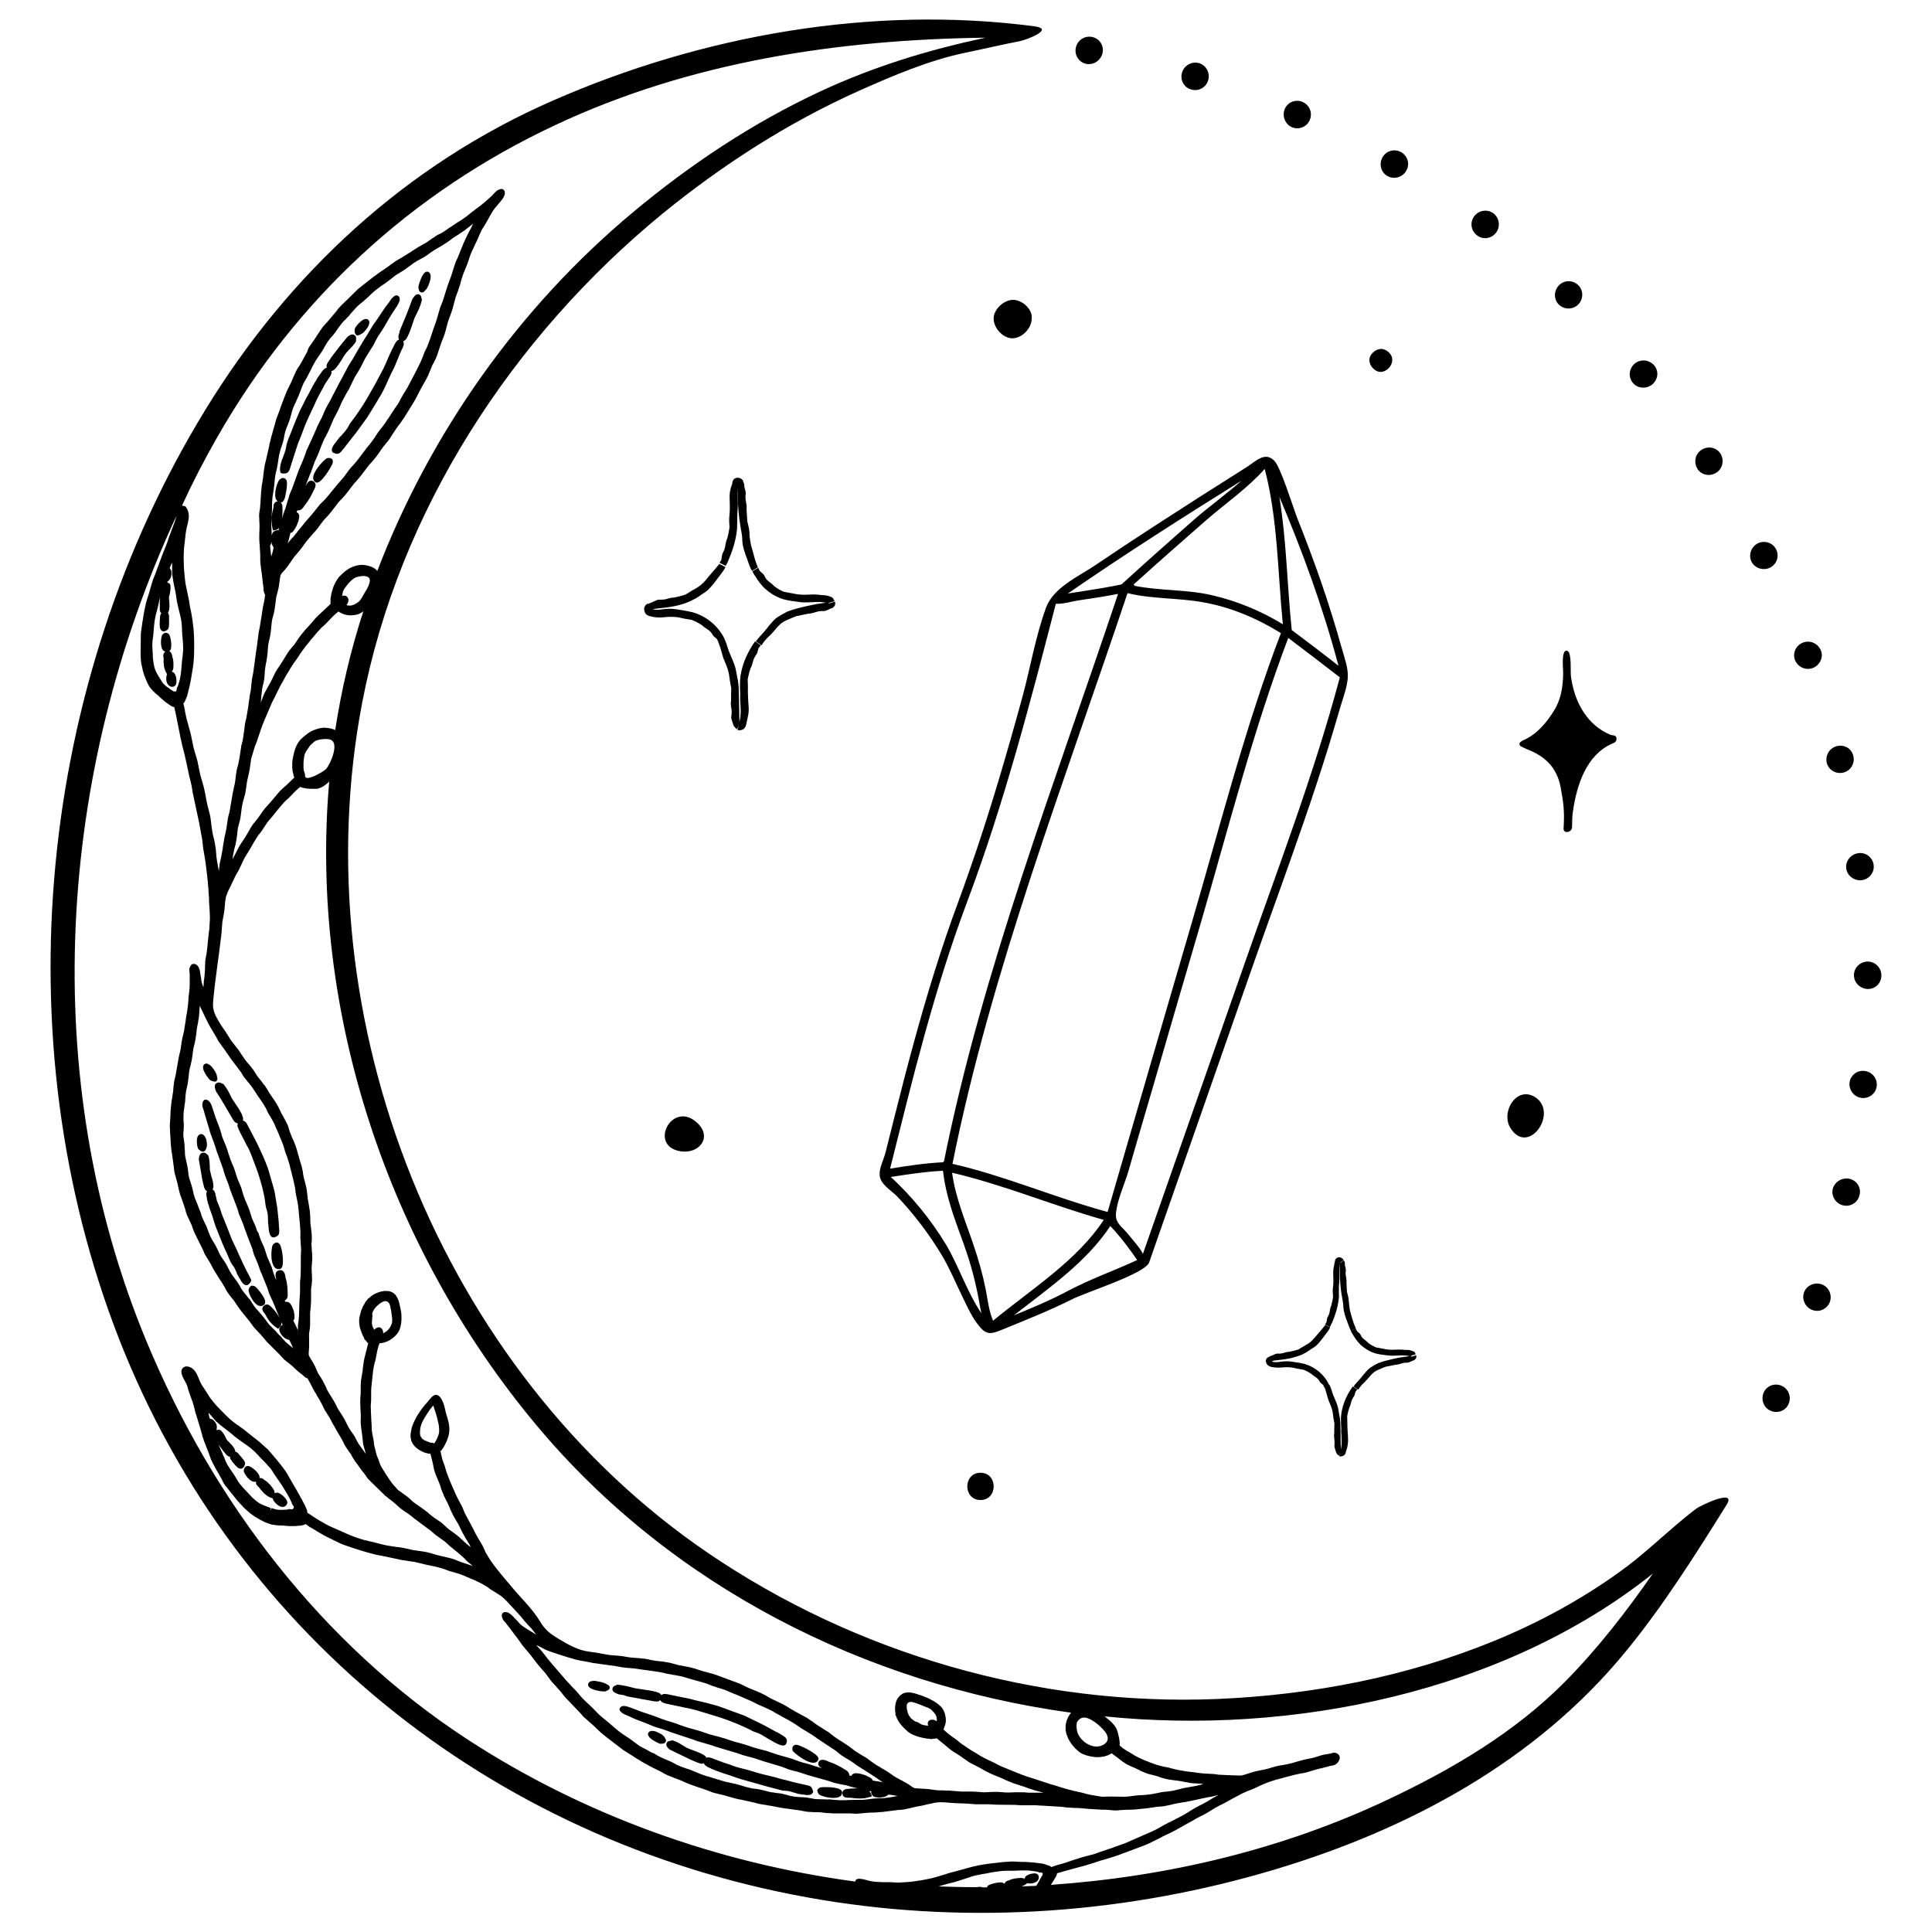 <?xml version="1.0" encoding="utf-8"?>
<!-- Generator: Adobe Illustrator 23.0.3, SVG Export Plug-In . SVG Version: 6.00 Build 0)  -->
<svg version="1.1" id="Слой_1" xmlns="http://www.w3.org/2000/svg" xmlns:xlink="http://www.w3.org/1999/xlink" x="0px" y="0px"
	 viewBox="0 0 1000 1000" enable-background="new 0 0 1000 1000" xml:space="preserve" fill='current'>
<g>
	<g>
		<g>
			<g>
				<path d="M963.6,568.3c-3.9-0.5-6.6-3.9-6.3-7.7c0.3-3.8,3.7-6.7,7.6-6.3c3.9,0.3,6.9,3.8,6.5,7.7
					C971.1,565.9,967.5,568.7,963.6,568.3z"/>
			</g>
		</g>
		<g>
			<g>
				<path d="M954,623.9c-3.8-0.9-6.2-4.7-5.4-8.4c0.9-3.7,4.7-6.1,8.5-5.4c3.9,0.8,6.4,4.5,5.4,8.4
					C961.7,622.4,957.8,624.8,954,623.9z"/>
			</g>
		</g>
		<g>
			<g>
				<path d="M938.2,678.1c-3.7-1.3-5.7-5.4-4.5-9c1.2-3.6,5.3-5.6,9-4.4c3.7,1.2,5.7,5.2,4.5,9C945.9,677.4,941.9,679.4,938.2,678.1
					z"/>
			</g>
		</g>
		<g>
			<g>
				<path d="M916.2,730.1c-3.6-1.8-4.8-5.9-3.3-9.4c1.6-3.5,5.8-5,9.3-3.4c3.6,1.6,5.2,5.9,3.5,9.5
					C924.2,730.4,919.7,731.8,916.2,730.1z"/>
			</g>
		</g>
		<g>
			<g>
				<path d="M570.7,27.3c-0.8,3.9-4.5,6.4-8.3,5.8c-3.8-0.7-6.3-4.4-5.6-8.2c0.7-3.9,4.4-6.5,8.3-5.8
					C569,19.8,571.5,23.5,570.7,27.3z"/>
			</g>
		</g>
		<g>
			<g>
				<path d="M625.3,41.7c-1.2,3.8-5.1,5.7-8.8,4.6c-3.7-1-5.8-5-4.7-8.7c1.1-3.8,5.1-6,8.9-4.9C624.5,33.9,626.5,38,625.3,41.7z"/>
			</g>
		</g>
		<g>
			<g>
				<path d="M677.9,62.2c-1.6,3.6-5.8,5.2-9.3,3.6c-3.5-1.6-5.1-5.8-3.6-9.4c1.5-3.6,5.7-5.2,9.3-3.6
					C677.9,54.4,679.5,58.6,677.9,62.2z"/>
			</g>
		</g>
		<g>
			<g>
				<path d="M727.8,88.5c-2,3.4-6.4,4.5-9.7,2.6c-3.3-1.9-4.5-6.2-2.5-9.7c1.9-3.4,6.3-4.6,9.7-2.6
					C728.7,80.8,729.9,85.1,727.8,88.5z"/>
			</g>
		</g>
		<g>
			<g>
				<path d="M774.3,120.5c-2.4,3.1-6.8,3.7-9.8,1.3c-3.1-2.3-3.8-6.6-1.5-9.8c2.3-3.2,6.8-3.9,10-1.6
					C776.2,112.9,776.7,117.4,774.3,120.5z"/>
			</g>
		</g>
		<g>
			<g>
				<path d="M817,157.5c-2.7,2.8-7.2,2.9-10,0.3c-2.8-2.6-2.9-7.1-0.2-10c2.7-2.9,7.1-3,10-0.3C819.6,150.1,819.7,154.6,817,157.5z"
					/>
			</g>
		</g>
		<g>
			<g>
				<path d="M855.2,199c-1.5,1.2-3.4,1.8-5.2,1.6c-1.8-0.1-3.6-0.9-4.8-2.4c-2.5-2.9-2.1-7.3,0.8-9.9c3-2.6,7.5-2.2,10.1,0.7
					c1.3,1.5,1.9,3.4,1.7,5.2C857.6,196,856.7,197.7,855.2,199z"/>
			</g>
		</g>
		<g>
			<g>
				<path d="M888.3,244.7c-3.3,2.1-7.7,1.2-9.7-2c-2-3.3-1.3-7.6,2-9.8c3.2-2.2,7.8-1.5,9.9,1.9
					C892.6,238.1,891.7,242.6,888.3,244.7z"/>
			</g>
		</g>
		<g>
			<g>
				<path d="M916.2,293.8c-3.5,1.7-7.8,0.4-9.6-3c-1.7-3.4-0.3-7.7,3.1-9.5c3.5-1.8,7.8-0.5,9.6,3
					C921.1,287.8,919.7,292,916.2,293.8z"/>
			</g>
		</g>
		<g>
			<g>
				<path d="M938.2,345.8c-3.8,1.3-7.6-0.6-9.1-4.1c-1.4-3.6,0.4-7.6,4.1-9.1c3.7-1.4,7.8,0.4,9.3,4.1
					C944,340.3,941.8,344.5,938.2,345.8z"/>
			</g>
		</g>
		<g>
			<g>
				<path d="M954,399.9c-3.8,0.9-7.6-1.4-8.5-5.2c-0.4-1.9,0-3.8,0.9-5.3c0.9-1.5,2.4-2.7,4.3-3.2c1.9-0.5,3.8-0.2,5.4,0.7
					c1.6,0.9,2.7,2.5,3.2,4.4C960.2,395.2,957.8,399.1,954,399.9z"/>
			</g>
		</g>
		<g>
			<g>
				<path d="M963.6,455.6c-3.9,0.4-7.5-2.3-8-6.1c-0.5-3.8,2.3-7.3,6.2-7.9c3.9-0.6,7.5,2.2,8,6.1
					C970.3,451.6,967.5,455.1,963.6,455.6z"/>
			</g>
		</g>
		<g>
			<g>
				<path d="M966.9,511.9c-3.9,0-7.2-3.1-7.3-7s3-7,6.9-7.2c3.9-0.1,7.2,3,7.3,7C973.9,508.7,970.8,511.9,966.9,511.9z"/>
			</g>
		</g>
	</g>
	<g>
		<path d="M714.9,180.6c-3,0-6.2,2.9-6.1,5.8c0,3.1,3,6.2,5.9,6.1c3-0.1,5.9-3,5.9-6.1C720.9,183.5,717.6,180.6,714.9,180.6z"/>
	</g>
	<g>
		<path d="M524.6,155.2c-5-0.1-10.3,4.9-10.3,9.7c0,5.1,5.1,10.3,9.8,10.2c5-0.1,9.8-5.1,9.9-10.2
			C534.6,160.1,529.1,155.3,524.6,155.2z"/>
	</g>
	<g>
		<path d="M507.5,762.3c-9.1,0-9.1,14.1,0,14.1C516.6,776.4,516.6,762.3,507.5,762.3z"/>
	</g>
	<g>
		<g>
			<g>
				<path d="M374,339.3c0.4,1.5,1,2.8,1.8,4.7c1,2.4,1.5,4.4,1.8,6.9c0.2,1.9,0.6,3.6,0.9,5.4c-0.1,2.1-0.1,4.4-0.1,6.5
					c-0.1,0.3-0.3,1.5,0.2,4.3c0.2,1.1,0.1,2.7-0.1,3.8c-0.1,0.5,0.1,1.1,0.2,1.6c0.2,0.5,0.4,1.3,0.7,2.1c0.1,1,1.1,2.3,2.1,2.8
					l1.6-3.2c-0.2-0.2-0.2-0.2-0.3-0.4c0,0.1-0.1-0.6-0.1-0.6c-0.1-5.2-0.1-10.3-0.3-15.6c0-1.5-0.1-3.2-0.4-4.8
					c0-0.5-0.1-1.1-0.3-1.6c-0.3-1.6-0.6-3.3-0.9-4.9c-0.1-0.5-0.6-2.1-0.8-2.6c-1.3-3.6-2.5-5.5-3.5-8.9c-0.4-1.3-0.8-2.7-1.5-4
					l-3.2,1.6C372.7,334.6,373.4,337,374,339.3z"/>
			</g>
		</g>
		<g>
			<g>
				<path d="M340.8,319.6c1.8,0.1,3-0.2,5-0.3c2.6-0.1,4.6,0,7,0.6c1.9,0.5,3.6,0.6,5.4,1c1.9,0.8,3.7,1.7,5.4,2.9
					c0.2,0.3,1,0.9,3.1,2.3c0.9,0.6,1.8,1.7,2.2,2.6c0.4,0.7,1.6,1.4,2.2,2.1c0.3,0.6,0.5,1.1,0.8,1.7l3.2-1.6
					c-0.3-0.6-0.5-1.1-0.8-1.6l-0.6-1c-3-4.8-7.5-8.5-12.8-10.6c-1.5-0.6-3.1-1-4.7-1.3c-0.5-0.1-1-0.2-1.6-0.3
					c-1.6-0.3-3.3-0.5-4.9-0.8c-0.5-0.1-2.2-0.2-2.8-0.2c-3.8-0.1-6.3,1.1-9.1,0.2c-0.3-0.1-0.5-0.2-0.8-0.3l-0.2-0.1l0,0
					c0.2,0.1,0,0,0.1,0c0,0-0.1,0,0,0c0.2,0.1,0.2,0.1,0.2,0.2c0.1,0.1,0.1,0.1,0,0l-0.1-0.4l0-0.1l0-0.1c0,0,0.1,0.3,0.1,0.2l0,0
					l0,0l0,0l0,0c0,0,0,0,0,0c0,0.1,0,0.3,0,0.4c0,0.4-0.1,0.4-0.1,0.4c0,0,0,0.1-0.1,0.1c0,0-0.1,0.1-0.2,0.2l0.1,0l0.5-0.3
					l-1.9-3.1l-0.4,0.2c0.1-0.1-0.9,0.5-1,0.9c-0.1,0.2-0.3,0.4-0.4,0.7c-0.1,0.2-0.1,0.3-0.2,0.7c-0.1,0.5,0.2,1.2,0.1,1l0.1,0.5
					c0.1,0.2,0.1,0.4,0.3,0.8c0.1,0.2,0.2,0.3,0.4,0.6c0.1,0.1,0.2,0.2,0.4,0.4c0.1,0.1,0.3,0.2,0.3,0.2l0,0l0.7,0.3l0.6,0.2
					C337.9,319.4,339.4,319.5,340.8,319.6z"/>
			</g>
		</g>
		<g>
			<g>
				<path d="M368.1,296.9c-1,1.1-1.8,2.1-3.1,3.7c-1.7,1.9-3.3,3.1-5.4,4.3c-1.7,0.8-3.1,1.9-4.7,2.8c-2,0.7-4,1.2-6.1,1.6
					c-0.3,0-1.5,0-4,0.8c-1,0.3-2.6,0.3-3.7,0.3c-0.8,0-1.9,0.5-2.9,1c-0.2,0.1-0.4,0.2-0.6,0.3c-0.9,0.3-1.7,0.7-2.2,1l1.9,3.1
					c0.5-0.3,1-0.5,1.3-0.6c0,0,0.3-0.1,0.4-0.1c0.1,0,0.3-0.1,0.3,0c2.5-0.4,5.1-0.5,7.8-1c2.7-0.4,5.3-1.1,7.9-2
					c0.8-0.3,1.5-0.6,2.2-0.9l2.2-1.1c0.5-0.2,0.9-0.5,1.4-0.8c0.7-0.4,1.4-0.9,2.1-1.4c0.7-0.5,1.4-0.9,2.1-1.4
					c0.5-0.3,1.8-1.4,2.1-1.8c2.7-2.8,3.9-4.9,6.1-7.6c0.8-1.1,1.7-2.3,2.3-3.6l-3.2-1.6C371.1,293.4,369.6,295.2,368.1,296.9z"/>
			</g>
		</g>
		<g>
			<g>
				<path d="M377.8,254.7c-0.2,1.6-0.2,3-0.1,5.2c0.1,2.7,0.1,4.9-0.2,7.4c-0.2,1.9,0,3.9,0.1,5.7c-0.3,2.1-0.7,4.1-1.3,6.1
					c-0.2,0.2-0.6,1.3-1,4c-0.2,1.1-0.8,2.5-1.3,3.4c-0.4,0.8-0.4,2.2-0.6,3.2c-0.3,0.6-0.7,1.1-1,1.6l3.2,1.6l0.9-1.6
					c0,0,0.4-1,0.4-1c2.2-5.1,3.8-10,4.5-15.6c0.2-1.6,0.1-3.3,0.2-4.8c0-0.5,0-1,0-1.5c0-1.6,0.1-3.2,0.2-4.8
					c0.1-0.5,0.1-2.1,0.1-2.7c0-3.7-0.5-6,0.4-9.2l0.2-1c0-0.1,0.1-0.4,0.1-0.4c0,0.1,0,0.2-0.2,0.4c-0.2,0.2-0.5,0.3-0.6,0.2
					c-0.1,0-0.2,0-0.1,0c0.1,0.1,0.2,0.2,0.3,0.3l2.8-2.3c-0.4-0.5-0.8-0.8-1.2-1.1c-0.4-0.2-1.2-0.8-2.7-0.4
					c-0.7,0.2-1.3,0.8-1.5,1.3c-0.1,0.2-0.2,0.5-0.3,0.8l0,0.1l0,0.2l-0.2,0.9C378.3,252.2,378,253.5,377.8,254.7z"/>
			</g>
		</g>
		<g>
			<g>
				<path d="M390.2,287.4c-0.4-1.5-0.8-2.7-1.3-4.6c-0.2-0.6-0.3-1.2-0.4-1.8c-0.1-0.6-0.2-1.2-0.3-1.8c-0.2-1.2-0.3-2.4-0.3-3.7
					c-0.1-2-0.7-3.8-1.1-5.7l-0.4-6.5c0.1-0.3,0.2-1.5-0.4-4.2c-0.2-1.1-0.2-2.6,0-3.7c0.1-0.9-0.5-2.2-0.7-3.3c0-0.3,0-0.9-0.1-1.4
					c-0.1-0.5-0.3-1.1-0.7-1.7l-2.8,2.2c0,0,0.1,0.3,0.1,0.7c0,0,0,1,0,1c-0.1,5.4,0.3,10.6,0.9,15.9c0.2,1.5,0.5,3.1,0.7,4.6
					c0.1,0.5,0.1,1,0.3,1.5c0.3,1.6,0.5,3.2,0.5,4.7c0,0.5,0.2,2.1,0.3,2.7c0.8,3.8,1.9,5.9,3,9.3c0.4,1.3,1,2.6,1.7,3.9l3.1-1.8
					C391.5,291.8,390.7,289.6,390.2,287.4z"/>
			</g>
		</g>
		<g>
			<g>
				<path d="M423.3,307.8c-1.6-0.2-3-0.1-5.2,0c-2.7,0.1-4.7,0-7.1-0.5c-1.8-0.4-3.6-0.6-5.3-1c-1.9-0.8-3.6-1.8-5.2-3.1
					c-0.1-0.3-1-1-2.9-2.5c-0.8-0.6-1.6-1.8-2-2.8c-0.4-0.8-1.6-1.6-2.3-2.3c-0.3-0.6-0.6-1.1-0.8-1.7l-3.1,1.8
					c0.3,0.5,0.6,1.1,0.9,1.6c0,0,0.5,0.9,0.6,0.9c1.4,2.3,3,4.6,5.1,6.5c2.1,1.9,4.5,3.5,7.1,4.6c1.5,0.7,3.1,1.1,4.7,1.4
					c0.5,0.1,1.1,0.2,1.6,0.3c1.7,0.2,3.3,0.5,5,0.7c0.5,0.1,2.2,0.1,2.7,0.1c3.7,0,6-0.5,9.4,0c0.6,0.1,1.2,0.2,1.7,0.4
					c0.3,0.1,0.6,0.2,0.8,0.3l0.1,0l0,0l0,0c-0.1,0,0.2,0.1-0.2-0.1l0,0l0,0l0,0l0,0l0,0c0,0-0.1-0.1-0.2-0.1
					c-0.4-0.3-0.3-0.3-0.3-0.3c0,0,0,0,0,0.2l3.5-1c0-0.2-0.1-0.5-0.3-0.8c-0.1-0.2-0.2-0.4-0.4-0.7c-0.1-0.1-0.1-0.1-0.3-0.3
					c-0.1-0.1-0.4-0.3-0.4-0.3l0,0l0,0l0,0l-0.2-0.1l-0.1,0c-0.3-0.1-0.7-0.3-1-0.4c-0.7-0.2-1.4-0.4-2.2-0.5
					C425.8,308.1,424.6,307.9,423.3,307.8z"/>
			</g>
		</g>
		<g>
			<g>
				<path d="M398.6,328.8c1.1-1.1,2-2.1,3.3-3.7c1.7-2,3.1-3.2,5.3-4.1c1.6-0.7,3.1-1.4,5-2.1l6.4-1.3c0.3,0.1,1.5-0.1,4.1-0.9
					c1.1-0.4,2.6-0.5,3.7-0.4c0.5,0,1-0.2,1.5-0.4c0.7-0.2,1.5-0.7,1.9-0.9l0.5-0.1c0.1,0,0.1,0,0.5-0.2c0.3-0.2,0.4-0.3,0.6-0.4
					c0.2-0.2,0.3-0.3,0.5-0.6c0-0.1,0.1-0.2,0.2-0.3l0.1-0.2c0-0.1,0.1-0.4,0.1-0.6l0-0.2l0-0.3l0-0.1l-0.1-0.6l-3.4,1l0.1,0.4
					l0,0.1l0,0l0,0l0,0v0v0l0-0.2v0l0,0c0,0.2,0-0.3,0-0.5c0.1-0.4,0.2-0.4,0.2-0.4c0.1-0.1,0,0,0.3-0.2c0.1,0-0.2,0.1-0.3,0.1
					c0,0-0.9,0.3-0.9,0.2c-0.3,0.1-0.4,0.1-0.8,0.1l-1,0.1l-2,0.3c-1.3,0.2-2.6,0.4-3.9,0.7c-2.6,0.5-5.2,1.1-7.8,1.8
					c-1.5,0.4-2.9,0.8-4.5,1.4c-0.5,0.2-1.1,0.4-1.5,0.7c-1.6,0.8-3.1,1.7-4.5,2.6c-0.5,0.3-1.8,1.5-2.1,1.9
					c-2.6,2.8-3.8,4.8-6.2,7.3c-1,1-1.8,2.1-2.7,3.2l3,2C395.2,332.2,396.8,330.4,398.6,328.8z"/>
			</g>
		</g>
		<g>
			<g>
				<path d="M387.3,369.9c0.3-1.7,0.3-3.1,0.1-5.3c-0.1-1.4-0.2-2.7-0.2-3.9c-0.1-1.2-0.1-2.5-0.1-3.6c0.1-1.9-0.1-3.7-0.1-5.5
					c0.4-2.1,0.9-4.1,1.6-6c0.2-0.2,0.7-1.3,1.3-3.8c0.3-1,1-2.3,1.7-3.2c0.5-0.7,0.7-2.1,1-3.1l1.2-1.5l-3-2l-1,1.5
					c0,0-0.6,0.9-0.6,0.9c-2.9,4.7-5,9.7-5.9,15.3c-0.2,1.6-0.3,3.2-0.3,4.9c0,0.5,0,1.1,0,1.6l0.1,2.5c0,0.8,0.1,1.6,0,2.4
					c0,0.5,0,2.1,0.1,2.6c0.2,3.6,0.4,5.9-0.3,9.2l-0.2,1l-0.1,0.5c0,0.2-0.1,0.4-0.1,0.3c0-0.2,0.3-0.3,0.2-0.3l-1,3.4
					c0.6,0.2,1.4,0.3,2.2,0c0.8-0.2,1.5-0.8,1.9-1.6c0.2-0.3,0.4-0.9,0.4-1.1l0.1-0.5l0.2-0.9C386.8,372.4,387.1,371.1,387.3,369.9z
					"/>
			</g>
		</g>
	</g>
	<g>
		<g>
			<g>
				<path d="M687.2,723.4c0.3,1.2,0.8,2.2,1.4,3.7c0.8,1.9,1.2,3.5,1.4,5.4c0.1,1.5,0.5,2.8,0.7,4.3c-0.1,1.7-0.1,3.4-0.1,5.1
					c-0.1,0.2-0.2,1.2,0.1,3.4c0.1,0.9,0.1,2.1,0,3c-0.1,0.4,0.1,0.8,0.2,1.3c0.1,0.4,0.3,1,0.5,1.6c0.1,0.8,0.8,1.8,1.6,2.2
					l1.3-2.5c-0.2-0.1-0.2-0.2-0.2-0.3c0,0-0.1-0.4-0.1-0.5c-0.1-4.1-0.1-8.1-0.2-12.3c0-1.2-0.1-2.6-0.3-3.8c0-0.4-0.1-0.8-0.2-1.2
					c-0.2-1.3-0.5-2.6-0.7-3.9c-0.1-0.4-0.4-1.7-0.6-2.1c-1-2.8-2-4.4-2.7-7c-0.3-1-0.7-2.1-1.2-3.1l-2.5,1.3
					C686.2,719.7,686.7,721.6,687.2,723.4z"/>
			</g>
		</g>
		<g>
			<g>
				<path d="M661,707.9c1.4,0,2.3-0.1,4-0.2c2-0.1,3.6,0,5.5,0.5c1.5,0.4,2.9,0.5,4.3,0.8c1.5,0.6,2.9,1.4,4.2,2.3
					c0.1,0.2,0.8,0.7,2.4,1.8c0.7,0.5,1.4,1.4,1.7,2.1c0.3,0.6,1.3,1.1,1.8,1.7c0.2,0.4,0.4,0.9,0.6,1.3l2.5-1.3
					c-0.2-0.4-0.4-0.9-0.7-1.3l-0.4-0.8c-2.4-3.8-5.9-6.7-10.1-8.3c-1.2-0.5-2.5-0.8-3.7-1c-0.4-0.1-0.8-0.2-1.2-0.2
					c-1.3-0.2-2.6-0.4-3.9-0.6c-0.4-0.1-1.7-0.1-2.2-0.1c-3,0-5,0.9-7.2,0.2c-0.2-0.1-0.4-0.2-0.6-0.3l-0.1-0.1l0,0
					c0.2,0.1,0,0,0.1,0c0,0-0.1,0,0,0c0.1,0.1,0.2,0.1,0.2,0.1c0.1,0.1,0.1,0.1,0,0l-0.1-0.3l0-0.1l0-0.1c0,0,0.1,0.2,0,0.1l0,0l0,0
					l0,0l0,0c0,0,0,0,0,0c0,0.1,0,0.2,0,0.3c0,0.3-0.1,0.3-0.1,0.4c0,0,0,0.1-0.1,0.1c0,0-0.1,0.1-0.2,0.1l0.1,0l0.4-0.2l-1.5-2.4
					l-0.3,0.1c0.1-0.1-0.7,0.4-0.8,0.7c-0.1,0.1-0.2,0.3-0.3,0.5c0,0.1-0.1,0.3-0.1,0.5c-0.1,0.4,0.1,1,0.1,0.8l0.1,0.4
					c0.1,0.2,0.1,0.3,0.3,0.6c0.1,0.1,0.2,0.3,0.3,0.4c0.1,0.1,0.1,0.2,0.3,0.3c0.1,0.1,0.2,0.1,0.3,0.2l0,0l0.6,0.3l0.4,0.2
					C658.7,707.7,659.9,707.8,661,707.9z"/>
			</g>
		</g>
		<g>
			<g>
				<path d="M682.5,690c-0.8,0.9-1.4,1.7-2.5,2.9c-1.3,1.5-2.6,2.5-4.3,3.4c-1.3,0.7-2.4,1.5-3.7,2.2c-1.6,0.5-3.2,0.9-4.8,1.2
					c-0.2,0-1.2,0-3.1,0.7c-0.8,0.2-2,0.3-2.9,0.2c-0.7,0-1.5,0.4-2.3,0.8c-0.2,0.1-0.3,0.1-0.5,0.2c-0.7,0.2-1.3,0.5-1.8,0.8
					l1.5,2.4c0.4-0.2,0.8-0.4,1-0.5c0,0,0.2-0.1,0.4-0.1c0.1,0,0.2,0,0.2,0c1.9-0.3,4.1-0.4,6.2-0.8c2.1-0.3,4.2-0.9,6.3-1.6
					c0.6-0.2,1.2-0.5,1.8-0.7l1.7-0.9c0.4-0.2,0.7-0.4,1.1-0.7c0.6-0.3,1.1-0.7,1.7-1.1c0.6-0.4,1.1-0.7,1.7-1.1
					c0.4-0.2,1.4-1.1,1.7-1.4c2.1-2.2,3-3.8,4.8-6c0.6-0.9,1.3-1.8,1.8-2.8l-2.5-1.3C684.9,687.2,683.7,688.6,682.5,690z"/>
			</g>
		</g>
		<g>
			<g>
				<path d="M690.2,656.7c-0.2,1.3-0.1,2.4-0.1,4.1c0.1,2.2,0.1,3.8-0.2,5.9c-0.2,1.5,0,3.1,0.1,4.5c-0.2,1.6-0.6,3.2-1,4.8
					c-0.2,0.2-0.5,1.1-0.8,3.1c-0.1,0.9-0.6,2-1.1,2.7c-0.3,0.6-0.3,1.7-0.5,2.5c-0.2,0.4-0.5,0.9-0.8,1.3l2.5,1.3l0.7-1.3
					c0,0,0.3-0.8,0.4-0.8c1.7-4,3-7.9,3.5-12.3c0.2-1.3,0.1-2.6,0.1-3.8c0-0.4,0-0.8,0-1.2c0-1.3,0-2.5,0.2-3.8
					c0-0.4,0.1-1.7,0.1-2.1c0-2.9-0.4-4.7,0.3-7.3l0.2-0.8c0-0.1,0.1-0.3,0.1-0.3c0,0.1,0,0.2-0.2,0.3c-0.2,0.1-0.4,0.2-0.5,0.2
					c-0.1,0-0.2,0-0.1,0c0.1,0,0.2,0.2,0.2,0.2l2.2-1.8c-0.3-0.4-0.6-0.7-1-0.9c-0.3-0.2-1-0.7-2.1-0.3c-0.6,0.2-1,0.6-1.2,1
					c-0.1,0.2-0.2,0.4-0.2,0.6l0,0.1l0,0.2l-0.2,0.7C690.6,654.7,690.4,655.7,690.2,656.7z"/>
			</g>
		</g>
		<g>
			<g>
				<path d="M699.9,682.5c-0.3-1.2-0.6-2.1-1-3.6c-0.1-0.5-0.2-0.9-0.3-1.4c-0.1-0.5-0.1-1-0.2-1.4c-0.1-0.9-0.2-1.9-0.3-2.9
					c-0.1-1.6-0.5-3-0.9-4.5l-0.3-5.1c0.1-0.2,0.1-1.2-0.3-3.3c-0.2-0.9-0.1-2.1,0-2.9c0.1-0.7-0.4-1.8-0.5-2.6c0-0.2,0-0.7,0-1.1
					c-0.1-0.4-0.2-0.9-0.6-1.4l-2.2,1.8c0,0,0.1,0.3,0.1,0.5c0,0,0,0.8,0,0.8c0,4.3,0.2,8.3,0.7,12.6c0.1,1.2,0.4,2.4,0.6,3.6
					c0,0.4,0.1,0.8,0.2,1.2c0.2,1.2,0.4,2.5,0.4,3.7c0,0.4,0.2,1.6,0.3,2.1c0.6,3,1.5,4.7,2.4,7.3c0.4,1.1,0.8,2.1,1.3,3.1l2.5-1.4
					C701,685.9,700.4,684.2,699.9,682.5z"/>
			</g>
		</g>
		<g>
			<g>
				<path d="M726.1,698.6c-1.3-0.1-2.4-0.1-4.1,0c-2.1,0.1-3.7,0-5.6-0.4c-1.4-0.3-2.8-0.5-4.2-0.8c-1.5-0.7-2.9-1.4-4.1-2.4
					c-0.1-0.2-0.8-0.8-2.3-2c-0.7-0.5-1.3-1.4-1.6-2.2c-0.3-0.7-1.3-1.2-1.8-1.8c-0.2-0.5-0.5-0.9-0.7-1.4l-2.5,1.4
					c0.2,0.4,0.4,0.8,0.7,1.2c0,0,0.4,0.7,0.4,0.7c1.1,1.8,2.4,3.7,4,5.2c1.6,1.5,3.5,2.7,5.6,3.7c1.2,0.5,2.5,0.9,3.7,1.1
					c0.4,0.1,0.8,0.2,1.3,0.2c1.3,0.2,2.6,0.4,3.9,0.5c0.4,0.1,1.7,0.1,2.1,0.1c2.9,0,4.7-0.4,7.4,0c0.5,0.1,0.9,0.2,1.4,0.3
					c0.2,0.1,0.4,0.1,0.7,0.2l0.1,0l0,0l0,0c-0.1,0,0.1,0.1-0.1-0.1l0,0l0,0l0,0l0,0l0,0c0,0-0.1,0-0.1-0.1
					c-0.3-0.2-0.2-0.2-0.3-0.3c0,0,0,0,0,0.1l2.7-0.8c0-0.2-0.1-0.4-0.2-0.6c-0.1-0.1-0.1-0.3-0.3-0.5c-0.1-0.1-0.1-0.1-0.2-0.2
					c-0.1-0.1-0.3-0.2-0.3-0.2l0,0l0,0l0,0l-0.2-0.1l-0.1,0c-0.3-0.1-0.5-0.2-0.8-0.3c-0.6-0.2-1.1-0.3-1.7-0.4
					C728,698.8,727.1,698.7,726.1,698.6z"/>
			</g>
		</g>
		<g>
			<g>
				<path d="M706.6,715.1c0.9-0.9,1.5-1.7,2.6-2.9c1.3-1.6,2.5-2.5,4.2-3.2c1.3-0.5,2.4-1.1,3.9-1.6l5-1c0.2,0,1.2,0,3.2-0.7
					c0.8-0.3,2-0.4,2.9-0.4c0.4,0,0.8-0.1,1.2-0.3c0.6-0.2,1.2-0.5,1.5-0.7l0.4-0.1c0.1,0,0,0,0.4-0.2c0.2-0.1,0.3-0.2,0.5-0.3
					c0.1-0.1,0.2-0.2,0.4-0.5c0-0.1,0.1-0.1,0.1-0.2l0.1-0.2c0,0,0.1-0.3,0.1-0.5l0-0.1l0-0.2l0,0l-0.1-0.5l-2.7,0.8l0.1,0.3l0,0.1
					l0,0l0,0l0,0v0v0l0-0.2v0l0,0c0,0.1,0-0.2,0-0.4c0.1-0.3,0.1-0.3,0.2-0.3c0.1-0.1,0,0,0.2-0.2c0,0-0.2,0.1-0.2,0.1
					c0,0-0.7,0.2-0.7,0.2c-0.2,0.1-0.3,0.1-0.6,0.1l-0.8,0.1l-1.6,0.2c-1,0.2-2.1,0.3-3.1,0.5c-2.1,0.4-4.1,0.9-6.1,1.4
					c-1.2,0.3-2.3,0.6-3.6,1.1c-0.4,0.1-0.8,0.3-1.2,0.5c-1.3,0.6-2.4,1.3-3.6,2.1c-0.4,0.2-1.4,1.2-1.7,1.5c-2,2.2-3,3.7-4.9,5.7
					c-0.8,0.8-1.5,1.7-2.1,2.6l2.4,1.6C703.9,717.8,705.2,716.4,706.6,715.1z"/>
			</g>
		</g>
		<g>
			<g>
				<path d="M697.6,747.5c0.2-1.3,0.2-2.5,0.1-4.2c-0.1-1.1-0.1-2.1-0.2-3.1c-0.1-1-0.1-1.9-0.1-2.9c0-1.5-0.1-2.9-0.1-4.3
					c0.3-1.6,0.7-3.2,1.2-4.7c0.2-0.2,0.5-1,1-3c0.2-0.8,0.8-1.9,1.3-2.5c0.4-0.6,0.5-1.7,0.8-2.4l0.9-1.2l-2.3-1.6l-0.8,1.2
					c0,0-0.5,0.7-0.5,0.7c-2.3,3.7-3.9,7.6-4.6,12c-0.2,1.3-0.3,2.6-0.2,3.8c0,0.4,0,0.8,0,1.3l0.1,2c0,0.6,0.1,1.2,0,1.9
					c0,0.4,0,1.6,0.1,2.1c0.1,2.8,0.3,4.6-0.2,7.2l-0.2,0.8l-0.1,0.4c0,0.1-0.1,0.3-0.1,0.2c0-0.2,0.2-0.2,0.2-0.2l-0.8,2.7
					c0.5,0.2,1.1,0.2,1.7,0c0.6-0.2,1.2-0.6,1.5-1.2c0.2-0.3,0.3-0.7,0.3-0.9l0.1-0.4l0.2-0.7C697.3,749.5,697.5,748.5,697.6,747.5z
					"/>
			</g>
		</g>
	</g>
	<g>
		<path d="M787.1,386.2c0.9,0.5,1.8,1,2.8,1.4c9.3,3.5,15.9,9.2,17.9,20c1.1,6.3,2.2,11.3,1.5,21.2c-0.2,2.9,4.3,2.2,4.4-0.7
			c0.1-2.6,0-5.2,0.4-7.7c2-14.7,7.3-29.5,19.9-35.3c1.1-0.5,2.7-0.9,2.7-2.5c0.1-2.4-2-1.8-3.2-2.3c-11.5-4.8-18.5-16.1-20.4-30.3
			c-0.3-2.3,0.5-12.2-1.8-13.1c-3.4-1.3-2.2,9.5-2.2,11.4c-0.1,7.1-1.1,13.8-4.8,19.6c-4.1,6.6-9,12.2-15.7,15.2
			c-0.6,0.2-1.1,0.6-1.6,1C786.3,384.4,786.3,385.8,787.1,386.2z"/>
	</g>
	<g>
		<path d="M794.9,568.1c-6.6-4.5-12.7,0.5-14.3,6.9c-0.7,2.9-0.5,6.1,1.1,8.7C790.9,598.7,806.7,576.3,794.9,568.1z"/>
	</g>
	<g>
		<path d="M361.3,581.6c-13-13-26.2,11.5-9.1,14.3C361.8,597.4,368.6,588.9,361.3,581.6z"/>
	</g>
	<g>
		<g>
			<path d="M877.8,781c-3.4,2.6-6.7,5.3-10,8.1c-9.6,8.2-18.9,16.9-29.2,24.3c-20.1,14.5-42,26.4-64.9,35.8
				c-45.5,18.7-94.6,28.1-143.7,30.2c-93.1,3.8-186.8-23.3-263.7-75.7c-138.8-94.6-210.2-276.3-178.8-440.2
				c19.1-99.4,77.7-189.1,155.4-252.9C374.1,85.2,408,63.4,444.6,47c17.5-7.8,36.2-15.8,55-19.7c9.2-1.9,18.9-4.2,28.3-6
				c3.4-0.7,18.4-6.3,7.4-7.7c-83.9-11-171.8,4.6-249,38.4c-76.2,33.3-136.8,89.5-180,160.1C19.5,353.8,1.1,537.7,61.5,692.7
				c61.1,156.6,199.2,263.5,364,290.7c78.1,12.9,158.8,6.9,234.5-15.8c69.4-20.8,135.1-56.1,181.5-112.8c19.5-23.8,36-50,52.3-76.1
				C898.9,770.2,879.8,779.4,877.8,781z M571.8,896.1c1.9,2.4,2.6,5.2-0.9,7.1c-5.3,2.8-12.5-2.2-13.5-7.6c-0.1-0.5-0.1-0.9-0.2-1.6
				c0-0.4,0-1.2,0.1-2c0.1-0.6,0.4-1.1,0.7-1.4c2.6-3.2,6.3-0.9,8.9,0.9C568.2,892.5,570.3,894.2,571.8,896.1z M472.8,890.4
				c-0.7-0.5-1.3-1-1.7-1.6c-0.7-0.8-0.9-1.4-1.2-2.2l-0.1-0.3l0-0.1c-0.1-0.3-0.2-0.7-0.3-1.2c-0.1-0.3-0.2-1-0.2-1.7
				c0-0.6,0.1-1.1,0.2-1.3c0.2-0.4,0.5-0.6,0.7-0.8c0.4-0.2,0.7-0.3,1.3-0.3c0.6,0,1.4,0.2,2.2,0.5c0.8,0.3,1.4,0.5,2,0.7l0,0
				l1.7,0.7l0.9,0.4l0,0l0.1,0c0.2,0.1,0.5,0.2,0.8,0.3c0.4,0.2,0.8,0.3,1.3,0.5c0.8,0.4,1.4,0.8,1.6,1c0.5,0.4,0.9,1,1.5,1.6
				c0.5,0.7,0.8,1.1,1,1.7c0.2,0.6,0.3,1.3,0.3,1.9c0,0.3-0.1,0.5-0.1,0.7c-0.3-0.2-0.6-0.4-1.1-0.6c-1.6-0.5-3.1,0-3.4,1.2
				c-0.2,0.5-0.1,1,0.1,1.7c-0.3,0-0.7,0-1.1-0.1c-1-0.1-1.6-0.3-2-0.4c-0.5-0.2-0.9-0.4-1.3-0.7l-1.2-0.7
				C474,891.2,473.4,890.9,472.8,890.4z M456,930.7L456,930.7l-1.9,0.1l-1,0.1l0,0l-0.4,0c-0.6,0-1.6,0.2-2.5,0.3
				c-1.3,0.2-2.7,0.3-3.8,0.4c-0.4,0-0.9,0-1.3,0c-0.5,0-1,0-1.6,0l-1.2,0c-1.1,0-2.2,0.1-3.4,0.1c-1.1,0.1-2.2,0.1-3.4,0.1
				c-1.5,0-2.5-0.1-3.6-0.2l0,0l-1.2-0.1l-1.7-0.2l0,0.1l-0.5,0c-0.7,0-1.6,0-2.6-0.1c-1.3,0-2.7,0-3.7-0.1c-0.6,0-1.2-0.2-1.8-0.3
				c-0.5-0.1-0.9-0.2-1.3-0.2l-0.4-0.1c-1.5-0.3-3-0.4-4.4-0.4c-1.1-0.1-2.2-0.1-3.3-0.3c-1.4-0.2-2.3-0.4-3.3-0.7
				c-0.1,0-0.2,0-0.2-0.1l0,0l-1.2-0.3c0,0,0,0,0,0l-1.6-0.4l0,0c-0.2,0-0.4-0.1-0.6-0.1c-0.6-0.1-1.6-0.2-2.5-0.3l-0.5-0.1
				c-1.1-0.1-2.2-0.3-2.7-0.4l-3.5-0.9c-1.2-0.3-2.4-0.5-3.8-0.7c-1.2-0.1-2.3-0.3-3.5-0.6c-1.3-0.3-2.3-0.6-3.2-0.9l-0.1,0l0,0
				l-1.2-0.4c-0.1,0-0.3-0.1-0.4-0.1l-1.1-0.3l0,0c-0.2-0.1-0.4-0.1-0.7-0.2c-2-0.4-4.7-1-5.9-1.3l-8.2-2.5
				c-0.9-0.2-1.8-0.5-2.6-0.8c-1.6-0.5-2.7-1-3.8-1.5l-0.6-0.2l0,0c-0.6-0.3-1.3-0.6-2.1-0.9c-0.5-0.2-1.3-0.5-2.1-0.7
				c-1.4-0.5-2.9-1-3.8-1.4c-0.5-0.2-0.9-0.4-1.4-0.6l-1.8-1c-1.3-0.7-2.7-1.3-4-1.8c-1-0.4-2.1-0.9-3.1-1.4c-1.2-0.6-2-1.1-2.8-1.7
				l0,0L337,907c0,0-0.1,0-0.1-0.1l-1.1-0.6l0,0c-0.3-0.2-0.5-0.3-0.8-0.5l-2.9-1.5c-0.9-0.4-1.6-1-2.2-1.4l-3.2-2.4
				c-1.1-0.8-2.2-1.5-3.3-2.2c-1.1-0.7-2.1-1.5-3.1-2.2c-1-0.8-1.7-1.4-2.4-2l0,0l-1.2-1.1c-0.1,0-0.1-0.1-0.2-0.1l-0.8-0.7l0,0
				c-0.2-0.2-0.5-0.4-0.8-0.7c-1.3-1-3.8-3.1-4.8-4l-2.6-2.7c-0.9-0.9-1.8-1.7-2.7-2.6c-1-0.9-2-1.8-2.9-2.8
				c-0.9-0.9-1.5-1.6-2.1-2.3l0,0l-1.1-1.3c0,0-0.1-0.1-0.1-0.1l-0.7-0.8l0,0c-0.2-0.2-0.4-0.5-0.7-0.7c-0.4-0.4-1-1-1.6-1.7
				c-1-1.1-2.1-2.2-2.7-2.9l-7.5-8.7c-0.7-0.9-1.3-1.6-1.8-2.2c-0.4-0.5-0.7-0.9-1.1-1.4l-1.4-1.8c-0.5-0.6-1.3-1.6-2.2-2.5
				c-0.5-0.5-0.9-1-1.3-1.5c0.3,0.1,0.6,0.3,0.9,0.4c0.9,0.4,1.7,0.8,2.6,1.3c1.2,0.7,2.4,1.2,3.6,1.6l0,0l1.2,0.4c0,0,0,0,0,0
				c0,0,0,0,0,0l1.5,0.5v0c0.4,0.1,0.7,0.2,1.1,0.4l5.7,1.8c0.5,0.1,1,0.3,1.4,0.4c0.8,0.2,1.6,0.5,2.4,0.7l1.8,0.4
				c0.8,0.2,1.6,0.3,2.3,0.4c1,0.2,2,0.4,3.1,0.6c1.3,0.3,2.4,0.5,3.6,0.6l0,0l1.4,0.2l1.4,0.2l0,0l2.1,0.3c1.5,0.2,3,0.4,4.6,0.6
				c0.5,0.1,1.1,0.2,1.6,0.3c0.7,0.1,1.4,0.3,2.2,0.4l1.8,0.2c0.8,0.1,1.6,0.2,2.3,0.2c1,0.1,2,0.2,3,0.3c1.7,0.3,3.3,0.5,4.8,0.7
				l0,0l3.6,0.5c1.5,0.2,3,0.4,4.5,0.7c0.6,0.1,1.2,0.3,1.8,0.4c0.6,0.2,1.2,0.3,1.8,0.4l1.8,0.3c0.7,0.2,1.4,0.3,2.2,0.4
				c1,0.2,2.1,0.4,3.1,0.6c1,0.3,1.9,0.5,2.8,0.8c0.2,0.1,0.4,0.1,0.6,0.2l0,0l1.8,0.5l1,0.3l0,0l3.3,0.9c1.1,0.3,2.3,0.7,3.4,1
				c0.5,0.2,1,0.4,1.5,0.6c0.7,0.3,1.4,0.6,2.1,0.8l1.8,0.6c0.6,0.2,1.1,0.4,1.7,0.5c1.2,0.4,2.4,0.7,3.6,1.3l3.3,1.4l0,0l1.3,0.5
				l1.4,0.6l0,0c0.8,0.3,1.5,0.6,2.3,1l0.9,0.4c1.2,0.5,2.3,1,3.5,1.5c0.5,0.3,1,0.5,1.6,0.8c0.7,0.4,1.3,0.7,2,1l3,1.3
				c1.4,0.6,2.6,1.2,4,1.9l0.8,0.5c0.8,0.5,1.6,0.9,2.3,1.3l0,0l1.3,0.7c0,0,0.1,0,0.1,0.1l0,0l3.5,1.9c1.4,0.8,2.9,1.6,4.2,2.5
				c0.5,0.3,1,0.7,1.6,1.1c0.6,0.4,1.2,0.8,1.8,1.2l1.7,1c0.5,0.3,1.1,0.7,1.6,1c1,0.6,2,1.2,3,1.9c0.9,0.7,1.8,1.3,2.7,1.9l0,0
				l8.3,5.5c0.4,0.3,0.8,0.6,1.2,1c0.6,0.5,1.2,0.9,1.8,1.4l1.6,1c0.6,0.4,1.1,0.7,1.7,1c1,0.6,1.9,1.2,2.9,1.9
				c0.9,0.7,1.8,1.3,2.7,1.9l0,0l1.1,0.7l1.3,0.8l0,0l6.1,3.9c0.4,0.3,0.9,0.6,1.3,0.9c0.6,0.5,1.2,0.9,1.9,1.3l0.8,0.5
				c-1.4-0.3-2.8-0.5-4.2-0.7c-0.4-0.1-0.8-0.1-1.1-0.2l-0.1-0.2c-0.2-0.8-1-1.3-3.6-2.5c-1.1-0.4-3.2-1.1-5.2-1.1
				c-0.6,0-1.8,0.4-2.1,1.4c-0.4-0.1-0.7-0.1-1.1-0.2c0-0.9-0.3-1.9-1.8-2.8l-0.3-0.2c-2.5-1.5-5-3-8.1-4c-0.4-0.1-0.7-0.3-1.1-0.5
				c-1.6-0.7-3.5-1-4.3,0.1c-0.4,0.6-0.6,1.2-0.4,1.8c0.3,1.1,1.3,1.6,2.3,2c-1.1-0.3-2-0.6-2.9-0.9l0,0l0,0l-1.3-0.4
				c-0.1,0-0.3-0.1-0.4-0.1l-1.1-0.4l0,0c-0.2-0.1-0.4-0.1-0.7-0.2c-0.5-0.2-1.3-0.4-2.1-0.6c-1.4-0.4-3-0.8-3.8-1.1l-3.5-1.3
				c-1.5-0.5-3.1-0.9-4.5-1.3c-0.9-0.3-1.9-0.5-2.8-0.8c-1.4-0.4-2.3-0.8-3.3-1.1l0,0l-1.3-0.4c-0.1,0-0.2-0.1-0.2-0.1l-1.2-0.4l0,0
				c-0.2-0.1-0.4-0.1-0.7-0.2c-0.7-0.2-1.7-0.4-2.7-0.7c-1.2-0.3-2.5-0.7-3.3-0.9l-3.5-1.2c-1.5-0.5-3.1-0.9-4.5-1.3
				c-1-0.2-1.9-0.5-2.8-0.8c-1.3-0.4-2.3-0.7-3.3-1.1l0,0l0,0l-1.3-0.4c-0.1,0-0.3-0.1-0.4-0.1l-1-0.3l0,0c-0.2-0.1-0.5-0.1-0.7-0.2
				c-0.6-0.2-1.4-0.4-2.3-0.6c-1.3-0.4-2.8-0.7-3.6-1l-3.5-1.2c-1.4-0.5-2.9-0.9-4.4-1.3c-1-0.3-2-0.5-2.9-0.8
				c-1.4-0.4-2.3-0.8-3.3-1.1l0,0l-1.4-0.5l-1.2-0.5l0,0l-0.7-0.2c-0.6-0.2-1.5-0.5-2.5-0.8c-1.3-0.4-2.7-0.8-3.5-1.1l-3.4-1.3
				c-1.2-0.5-2.5-0.9-3.7-1.3l-3.6-1.2c-1.3-0.5-2.3-0.8-3.2-1.2l0,0l-1.6-0.6l-1.1-0.4l0,0l-0.8-0.3c0,0-1.9-0.7-2.9-0.7l-0.4,0
				c-0.5,0.1-1.2,0.2-1.6,0.9l-0.4,0.7l0.2,0.6c0.1,0.3,0.2,0.6,1.5,1.6c0.4,0.3,1.1,0.6,2,1c0.4,0.1,0.8,0.3,1.2,0.5l2.4,1.1l0,0
				c0.3,0.1,0.6,0.3,0.9,0.4l5.7,2.2c0.5,0.2,1,0.4,1.5,0.6c0.7,0.3,1.4,0.6,2.1,0.9l1.8,0.6c0.7,0.2,1.3,0.4,2,0.6
				c1.1,0.3,2.2,0.7,3.3,1.1c1.2,0.5,2.3,0.9,3.3,1.2l0,0l2.1,0.7l0.6,0.2l0,0l6.7,2.2c0.5,0.2,0.9,0.3,1.4,0.5
				c0.8,0.3,1.5,0.6,2.3,0.8l1.8,0.5c0.7,0.2,1.3,0.4,2,0.6c1.1,0.3,2.2,0.6,3.3,1c1.2,0.4,2.3,0.8,3.4,1.1l0,0l9.4,2.8
				c0.5,0.2,1,0.4,1.5,0.5c0.7,0.3,1.4,0.5,2.1,0.7l1.8,0.5c0.7,0.2,1.3,0.4,1.9,0.5c1.1,0.3,2.2,0.6,3.3,1c1.2,0.4,2.3,0.8,3.3,1.1
				l0,0l9.4,2.8c0.5,0.2,1,0.4,1.5,0.6c0.7,0.3,1.4,0.5,2.1,0.8l1.8,0.5c0.7,0.2,1.3,0.4,2,0.5c1.1,0.3,2.2,0.6,3.3,1
				c1.2,0.4,2.3,0.8,3.4,1.1l0,0l1.1,0.3c0.1,0,0.2,0.1,0.3,0.1l1.4,0.4l0,0l6.8,1.9c0.5,0.1,1,0.3,1.5,0.5c0.7,0.2,1.4,0.5,2.2,0.7
				l1.9,0.4c0.7,0.2,1.3,0.3,2,0.4c1.1,0.2,2.2,0.4,3.3,0.8c1.2,0.4,2.3,0.6,3.4,0.9l0,0l0.8,0.2l0.3,0.1c-1.2-0.1-2.4,0-3.6,0.1
				c-0.3,0-0.6,0-0.9,0.1c-1,0-3.4,0.1-3.4,2.3c0,0.7,0.3,2.3,2.8,2.3l1.1,0c0.1,0,0.2,0,0.3,0c1.9,0.3,3.4,0.4,4.8,0.4h0
				c1.8,0,3.4-0.2,4.9-0.7l1.4-0.4l-0.5-1.4c-0.2-0.6-0.6-1.1-1-1.4l1.2,0.2c-0.1,0.3-0.1,0.7,0,1.1c0.2,0.4,0.6,1.4,1.5,1.7
				c0.8,0.3,1.7,0.4,2.7,0.4c1.6,0,3.5-0.4,4.6-1.5c0.1,0,0.2,0,0.3,0c1.1,0.1,2.2,0.3,3.4,0.5c0.4,0.1,0.7,0.1,1.1,0.2
				c-0.6,0.1-1.1,0.2-1.7,0.3c-1.2,0.2-2.4,0.5-3.6,0.6c-1.4,0.2-2.4,0.2-3.4,0.3L456,930.7z M220.1,733.3L220.1,733.3l1-1.6
				c0.4-0.5,0.9-1.3,1.4-2.1c0.5-0.7,1.1-1.3,1.3-1.6c0.2-0.2,0.4-0.4,0.5-0.5c0,0.1,0.1,0.1,0.1,0.3c0.1,0.2,0.1,0.4,0.2,0.6
				c0.1,0.3,0.1,0.5,0.2,0.8c0.1,0.3,0.2,0.7,0.4,1.1l0.1,0.3l0.5,1.7c0.2,0.5,0.4,1.4,0.6,2.2c0.1,0.6,0.3,1.2,0.4,1.8
				c0.1,0.3,0.2,0.6,0.2,0.8c0.2,0.8,0.2,1.7,0.3,2.6l0,0.5c0,0.4,0,0.8,0,1.1l-0.3,1.3c-0.4,1.2-0.9,2.3-1.4,3.2
				c-0.4,0.7-0.6,1-0.9,1.3l-0.2-0.1c-0.6-0.3-1.2-0.3-1.8-0.3l-0.7-0.3l-0.6-0.2c-0.2-0.1-0.4-0.2-0.7-0.3l-0.5-0.2
				c-0.8-0.3-1.1-0.6-1.4-0.8c-0.2-0.2-0.4-0.4-0.5-0.5l-0.4-0.6c-0.1-0.3-0.2-0.5-0.3-0.7l-0.1-0.3c0-0.1-0.1-0.3-0.1-0.4l0-0.9
				l0-0.7c0-0.3,0-0.5,0.1-0.8l0-0.3c0-0.4,0.1-0.7,0.2-1.2l0.1-0.3c0.1-0.3,0.2-0.7,0.3-1C218.8,735.4,219.4,734.5,220.1,733.3z
				 M193,678.9c0.4-0.9,0.8-1.5,1.4-2.2l0.3-0.3l0.1-0.1c0.3-0.3,0.5-0.6,1-0.9c0.2-0.2,0.8-0.8,1.6-1.2c0.6-0.4,1.2-0.6,1.6-0.7
				c0.4-0.1,0.8,0,1.3,0.1c0.4,0.2,0.7,0.4,1,0.8c0.3,0.4,0.5,1,0.7,1.8c0.2,0.8,0.3,1.4,0.4,2l0,0l0.2,1.2l0.2,1.6l0,0l0,0.2
				c0.1,0.5,0.2,1.1,0.2,1.7c0,0.8,0,1.4-0.1,1.7c-0.1,0.6-0.4,1.3-0.8,2c-0.3,0.6-0.7,1.2-1.2,1.7c-0.5,0.6-1.2,1-1.8,1.4
				c-0.3,0.2-0.6,0.3-0.8,0.4c0-0.3,0-0.6,0-0.9c-0.3-1.4-1.2-2.2-2.3-2.2l-0.6,0.1c-0.5,0.1-1,0.5-1.5,1l-0.2,0.2
				c-0.2-0.3-0.3-0.5-0.5-0.9c-0.4-0.8-0.5-1.3-0.6-1.7c-0.1-0.4-0.1-0.8-0.1-1.3l0.1-1.3c0-0.7,0.1-1.4,0.2-2.2
				C192.5,680.3,192.7,679.6,193,678.9z M144.2,690.7c0-0.1-0.1-0.1-0.2-0.2l-0.8-1l0,0c-0.1-0.1-0.2-0.2-0.4-0.4
				c-0.4-0.4-0.9-0.9-1.4-1.4c-0.9-0.9-2-1.9-2.5-2.6c-0.3-0.4-0.6-0.7-0.8-1.1c-0.3-0.4-0.6-0.8-0.9-1.2l-0.2-0.3
				c-0.9-1.2-1.8-2.2-2.7-3.2c-0.6-0.7-1.2-1.4-1.8-2c-0.8-1-1.3-1.7-1.7-2.4l0,0l-0.7-1.1l-0.8-1.3l-0.1,0.1
				c-0.1-0.2-0.2-0.3-0.3-0.4c-0.4-0.5-0.9-1.2-1.5-1.9c-0.8-0.9-1.6-1.9-2-2.5c-0.3-0.4-0.5-0.9-0.8-1.3c-0.2-0.4-0.4-0.8-0.6-1.1
				l-0.2-0.3c-0.7-1.3-1.6-2.4-2.4-3.5c-0.5-0.7-1.1-1.4-1.6-2.2c-0.6-1-1-1.7-1.4-2.5l0,0l-0.6-1.2l0,0c0,0,0,0,0,0l-0.7-1.3l0,0
				c-0.1-0.2-0.2-0.3-0.3-0.5c-0.3-0.5-0.8-1.3-1.4-2.1l-0.2-0.3c-0.6-0.8-1.1-1.7-1.4-2.2c-0.2-0.4-0.4-0.8-0.6-1.3
				c-0.2-0.5-0.4-0.9-0.6-1.3l-0.2-0.4c-0.5-1.1-1.1-2.2-1.7-3.1c-0.5-0.8-1.1-1.7-1.6-2.8c-0.5-1-0.8-1.8-1.1-2.6l0,0l-0.5-1.3
				c0-0.1-0.1-0.2-0.1-0.3l-0.4-1.1l0,0c-0.1-0.2-0.1-0.3-0.2-0.5c-0.4-0.8-1.8-3.5-2.3-4.9c-0.2-0.4-0.3-0.9-0.4-1.3
				c-0.1-0.5-0.3-1-0.5-1.4l-1.7-4.4c-0.3-0.8-0.7-1.6-1-2.4c-0.5-1.5-0.8-2.5-1-3.8l-0.1-0.3c-0.1-0.6-0.3-1.2-0.5-2
				c-0.2-0.6-0.4-1.4-0.7-2.3c-0.4-1.1-0.8-2.3-0.9-3.1c-0.1-0.4-0.2-0.9-0.2-1.3c0-0.5-0.1-1-0.2-1.5l0-0.4
				c-0.2-1.4-0.5-2.8-0.8-4.1c-0.2-0.9-0.4-1.8-0.6-2.7c-0.2-1.1-0.2-2-0.2-2.9l0,0l-0.1-1.3c0,0,0,0,0,0l-0.1-1.5l0,0
				c0-0.2,0-0.4,0-0.6c-0.1-0.6-0.2-1.5-0.3-2.4l-0.1-0.5c-0.1-0.8-0.2-1.6-0.2-2.2l0-0.3c0-0.5,0-1,0.1-1.5c0-0.5,0.1-0.9,0.1-1.4
				l0-0.4c0.1-1.2,0-2.3-0.1-3.6c-0.1-1.1,0-2.2,0-3.3c0-1.2,0.2-2,0.3-2.9l0,0l0.2-1.4c0-0.1,0-0.2,0-0.3l0.2-1.1l0,0
				c0-0.2,0-0.4,0.1-0.6c0-0.4,0.1-1,0.1-1.6c0.1-1.4,0.2-3.1,0.4-4.1l0.7-3.1c0.3-1.3,0.4-2.7,0.6-4.1c0.1-1,0.2-1.9,0.3-2.9
				c0.2-1.2,0.4-2,0.6-2.9l0.1,0l0.3-1.6l0.3-1.2l0,0l0.1-0.6c0.1-0.7,0.2-1.7,0.4-2.7c0.1-1.1,0.3-2.3,0.4-3l0.8-3.3
				c0.3-1.2,0.4-2.4,0.6-3.6l0.4-3.4c0.2-1,0.3-1.8,0.5-2.6c0-0.1,0-0.3,0.1-0.4l0,0l0.2-1.4c0,0,0,0,0,0l0,0l0.2-1.4l0,0
				c0-0.2,0.1-0.4,0.1-0.6c0.1-0.6,0.1-1.6,0.2-2.5c0.1-1,0.1-2.1,0.2-2.9c0.3,0.6,0.5,1.1,0.8,1.7c0.4,0.7,0.7,1.5,1.1,2.3
				c0.6,1.4,1.2,2.5,1.8,3.7l0.9,1.8l0,0c0.3,0.5,0.6,1,0.9,1.6l2.5,4.2c0.2,0.4,0.5,0.8,0.7,1.2c0.3,0.7,0.7,1.3,1.1,2l1,1.4
				c0.4,0.6,0.9,1.2,1.3,1.8c0.6,0.8,1.2,1.6,1.7,2.4c0.6,0.9,1.2,1.8,1.8,2.6l0,0l1,1.4l0.7,0.9l0,0l3.9,5.2
				c0.3,0.4,0.5,0.8,0.8,1.3c0.4,0.6,0.7,1.2,1.2,1.8l1.1,1.3c0.4,0.6,0.8,1.1,1.3,1.6c0.6,0.8,1.2,1.5,1.8,2.4
				c0.9,1.4,1.7,2.6,2.5,3.8l0,0l2,2.9c0.8,1.1,1.5,2.3,2.2,3.5c0.3,0.5,0.5,1,0.7,1.5c0.3,0.5,0.5,1.1,0.8,1.6l0.9,1.4
				c0.3,0.5,0.5,1,0.8,1.4c0.6,1,1.1,1.9,1.5,2.9c0.3,0.9,0.7,1.7,1.1,2.5c0.1,0.3,0.3,0.6,0.4,0.9l0.7,1.7l0.1,0.3l0,0l1.2,2.8
				c0.4,1,0.8,2,1.1,2.9c0.1,0.4,0.2,0.9,0.4,1.3c0.2,0.7,0.3,1.4,0.6,2.1l0.6,1.6c0.2,0.5,0.4,1,0.5,1.5c0.4,1.1,0.7,2.1,1,3.2
				l0.7,2.9l0,0l0.4,1.4c0,0,0,0.1,0,0.1l0.3,1.2l0,0c0.2,0.7,0.3,1.3,0.5,2l0.2,0.9c0.2,1.1,0.5,2.1,0.7,3.2c0.1,0.5,0.1,1,0.2,1.5
				c0.1,0.7,0.1,1.4,0.3,2.1l0.6,2.9c0.3,1.3,0.5,2.5,0.6,3.9l0.1,0.8c0.1,0.8,0.2,1.6,0.2,2.3l0,0l0.5,5c0.1,1.4,0.2,2.8,0.3,4.3
				c0,0.5,0,1.1,0,1.6c0,0.7-0.1,1.3,0,2l0.1,1.7c0,0.6,0.1,1.2,0.1,1.8c0.1,1.1,0.2,2.2,0.1,3.3c-0.1,1.1-0.1,2.2-0.1,3.2h0l0,1.2
				l0,1.6h0l0,2.1l-0.1,4.3c0,0.5-0.1,1-0.1,1.4c-0.1,0.7-0.2,1.4-0.2,2.2l0,1.7c0,0.7,0,1.3,0,1.9c0,1,0,2-0.1,3.1
				c-0.1,1.1-0.2,2.2-0.2,3.2l0,0l-0.1,1.6l0,1.2l0,0l-0.1,3c0,1.1-0.1,2.3-0.2,3.4c0,0.5-0.1,1-0.2,1.5c-0.1,0.7-0.2,1.4-0.2,2.2
				l0,1.8c0,0,0,0.1,0,0.1l-0.2-0.5c-0.5-1.2-1.1-2.4-1.7-3.6c-0.2-0.3-0.3-0.7-0.5-1l0.1-0.1c0.6-0.6,0.7-1.7,0.3-4.2
				c-0.2-0.8-0.8-2.9-2-4.5c-0.4-0.5-1.2-0.9-1.8-0.9l-0.4,0l-0.3,0.1c0,0,0,0,0,0c0,0,0,0,0-0.1c-0.1-0.2-0.2-0.4-0.3-0.6
				c0.8-0.5,1.6-1.3,1.5-3c0-2.6-0.1-5.5-1-8.6c-0.1-0.3-0.2-0.6-0.2-1c-0.2-1.1-0.6-3.2-2.8-3.2c0,0,0,0,0,0
				c-0.9,0.1-1.5,0.5-1.8,0.9c-0.7,0.9-0.5,2.1-0.3,3c0.1,0.3,0.1,0.6,0.1,0.9c0,0.1,0,0.2,0,0.2c-0.1-0.3-0.3-0.6-0.4-0.9
				c-0.4-1.1-0.7-1.9-1-2.7l0,0l-0.4-1.3c0-0.1-0.1-0.3-0.1-0.4l-0.3-1l0,0c-0.1-0.2-0.1-0.3-0.2-0.5c-0.2-0.5-0.5-1.3-0.9-2.1
				c-0.5-1.1-1-2.3-1.3-3l-1-3.1c-0.4-1.4-1-2.7-1.6-4c-0.4-0.8-0.7-1.6-1-2.4c-0.4-1.1-0.7-1.9-0.9-2.8l0,0L133,637
				c0-0.1-0.1-0.3-0.1-0.4l-0.3-1l0,0c-0.1-0.2-0.1-0.3-0.2-0.5c-0.2-0.6-0.6-1.4-1-2.3c-0.5-1.1-1-2.2-1.2-2.9l-1-3.2
				c-0.5-1.4-1-2.7-1.6-4c-0.4-0.8-0.7-1.6-1-2.4c-0.4-1.1-0.7-1.9-0.9-2.7l0,0l-0.4-1.3c0,0,0-0.1,0-0.1l-0.4-1.3l0,0
				c-0.1-0.2-0.1-0.3-0.2-0.5c-0.2-0.6-0.5-1.3-0.9-2.2c-0.5-1.1-1-2.3-1.2-3l-1-3.2c-0.4-1.3-0.9-2.6-1.5-3.8
				c-0.4-0.9-0.7-1.7-1-2.6c-0.4-1.2-0.7-2.1-1-3l0,0l0,0l-0.4-1.3l-0.4-1.2l0,0l-0.2-0.5c-0.2-0.6-0.5-1.4-0.9-2.2
				c-0.4-1.1-0.9-2.3-1.2-3l-0.9-3.2c-0.3-1.1-0.8-2.2-1.2-3.3l-1.2-3.2c-0.4-1.1-0.7-1.9-0.9-2.7l0,0l-0.6-1.8l-0.3-0.9l0,0
				c-0.1-0.3-0.2-0.5-0.2-0.7c-0.2-0.6-0.9-2.2-1.7-2.8c-0.4-0.3-0.8-0.6-1.4-0.6l-0.9,0.1l-0.4,0.5c-0.2,0.2-0.5,0.5-0.6,2.1
				c0,0.2,0,0.8,0.5,2.1c0.1,0.3,0.2,0.6,0.3,0.9l0.1,0.4l0.6,2.1l0,0l1.8,6c0.1,0.5,0.3,0.9,0.4,1.4c0.2,0.7,0.3,1.3,0.6,2l0.6,1.6
				c0.2,0.6,0.4,1.3,0.7,1.9c0.3,0.9,0.7,1.8,1,2.8c0.3,1,0.6,2,0.9,2.9l0,0l0.6,1.6l0.4,1.1l0,0l2.1,5.8c0.2,0.5,0.3,0.9,0.4,1.4
				c0.2,0.7,0.4,1.3,0.6,2l0.6,1.6c0.2,0.6,0.5,1.2,0.7,1.8c0.4,0.9,0.7,1.8,1,2.8c0.3,1,0.6,1.9,1,2.9l0,0l0.7,1.9l0.3,0.7l0,0
				l2.2,5.8c0.2,0.4,0.3,0.9,0.4,1.3c0.2,0.7,0.4,1.3,0.6,2l0.7,1.6c0.2,0.6,0.5,1.1,0.7,1.7c0.4,0.9,0.8,1.8,1.1,2.9
				c0.3,1,0.7,1.9,1,2.8l0,0l0.5,1.3c0,0,0,0,0,0.1l0.5,1.3l0,0l1,2.6c0.4,1,0.8,2.1,1.2,3.1c0.2,0.4,0.3,0.9,0.4,1.4
				c0.2,0.7,0.4,1.3,0.6,2l0.7,1.6c0.2,0.6,0.5,1.1,0.7,1.7c0.4,0.9,0.8,1.8,1.1,2.8c0.3,1.1,0.7,2.1,1.1,3l0,0l0.7,1.6l0.3,0.8l0,0
				l2.3,5.7c0.2,0.4,0.3,0.9,0.4,1.3c0.2,0.7,0.4,1.3,0.7,2l0.7,1.5c0.3,0.6,0.5,1.2,0.8,1.7c0.4,0.9,0.8,1.8,1.2,2.8
				c0.4,1,0.7,1.9,1.1,2.8l0,0l1.4,3.3c-1.1-1.9-2.2-3.5-3.5-4.8c-0.2-0.2-0.3-0.3-0.5-0.5c-0.6-0.7-1.4-1.6-2.6-1.6
				c-0.4,0-0.8,0.1-1.2,0.4c-0.8,0.5-1,1.2-1.1,1.6c-0.1,1.1,0.5,1.8,1,2.4c0.1,0.2,0.4,0.4,0.4,0.5c1.5,3.1,3.4,5.4,5.8,7l1,0.7
				l0.8-0.9c0.5-0.6,1-1.4,0.8-2.6l0.7,1.5c-0.3,0.1-0.7,0.2-1,0.6c-0.4,0.5-1,1.4-0.7,2.2c0.5,2.2,2.8,4.7,5.1,4.9
				c0.1,0.1,0.1,0.2,0.2,0.4c0.4,0.8,0.8,1.6,1.2,2.5c0.2,0.5,0.4,1,0.6,1.5c-0.7-0.7-1.4-1.3-2.2-1.9c-0.8-0.6-1.5-1.3-2.2-2
				c-0.8-0.8-1.4-1.5-1.9-2.2l0,0L144.2,690.7z M167.2,382.6c0.4,0,0.8-0.1,1.2-0.1l0.5,0c0.5,0,1.3,0.1,2,0.3
				c5.1,1.6,0,12.9-2.2,15.3c-1.2,1.3-11.1,7.1-10.8,3.3c0-0.7-0.2-1.4-0.5-2.1c0-0.1,0-0.2-0.1-0.2l-0.1-0.7l-0.1-0.9
				c0-0.4,0-0.8,0-1.3l0-0.7c0-0.7,0-1.7,0.2-2.8c0.1-0.4,0.1-0.9,0.2-1.4l0.3-1.1c0.2-0.4,0.4-0.8,0.5-1.1l1.9-2.8
				c0.2-0.3,0.4-0.5,0.6-0.7l0.4-0.4c0.3-0.3,0.6-0.5,0.9-0.8l0.6-0.5c0.3-0.2,0.5-0.4,0.8-0.5C165,382.8,165.9,382.7,167.2,382.6z
				 M185.4,298.5l0.4-0.1l0.1,0c0.4-0.1,0.7-0.2,1.3-0.2c0.4-0.1,1.1-0.1,1.8,0c0.7,0.1,1.2,0.3,1.4,0.4c0.3,0.2,0.6,0.4,0.8,0.9
				c0.2,0.5,0.3,0.9,0.2,1.4c-0.1,0.6-0.3,1.3-0.6,2.2c-0.4,0.8-0.7,1.4-1,2l0,0l-0.4,0.7c0,0,0,0.1-0.1,0.1l-1,1.7l0,0l-1.2,2.1
				c-0.5,0.7-0.9,1.3-1.2,1.5c-0.4,0.4-1,0.8-1.8,1.3c-0.6,0.4-1.2,0.6-1.9,0.8c-0.7,0.2-1.5,0.2-2.1,0.1c-0.3-0.1-0.6-0.1-0.8-0.2
				c0.3-0.3,0.5-0.6,0.7-1.1c0.4-0.9,0.5-1.7,0.2-2.4c-0.2-0.5-0.6-0.9-1.1-1.2c-0.5-0.2-1-0.3-1.9-0.1l-0.1,0
				c0-0.4,0.1-0.7,0.2-1.2c0.2-1,0.4-1.6,0.6-1.9c0.2-0.4,0.5-0.8,0.8-1.2l0.9-1.2c0.5-0.6,0.9-1.2,1.5-1.7c0.6-0.7,1.2-1.2,1.8-1.6
				C184,298.8,184.6,298.7,185.4,298.5z M140.5,279.8l0.1-1.2c0,0,0-0.1,0-0.1l0.1-1.6l-0.1,0c0-0.2,0-0.3,0-0.5
				c0-0.6,0-1.6-0.1-2.6c-0.1-1.3-0.1-2.7-0.1-3.5c0-0.5,0.1-1.1,0.1-1.6c0.1-0.5,0.1-1.1,0.1-1.6l0-0.4c0.2-1.6,0.2-3.1,0.2-4.6
				c0-1,0-2,0.1-3c0.1-1.5,0.2-2.5,0.4-3.5l0,0l0.2-1.2l0.3-1.6l-0.1,0l0.1-0.5c0.1-0.7,0.2-1.6,0.3-2.6c0.1-1.3,0.2-2.7,0.4-3.6
				c0.1-0.6,0.2-1.2,0.4-1.8c0.1-0.5,0.2-0.9,0.3-1.3l0.1-0.4c0.3-1.4,0.5-2.7,0.7-4.1c0.2-1.2,0.3-2.3,0.6-3.5
				c0.3-1.3,0.6-2.3,0.9-3.3c0-0.1,0-0.1,0.1-0.2l0,0l0.4-1.2c0,0,0,0,0,0l0.5-1.6l0,0c0.1-0.2,0.1-0.4,0.2-0.7l0.6-3.1
				c0.2-1.2,0.6-2.3,0.8-2.9l1.4-3.5c0.5-1.2,0.8-2.4,1.2-3.9c0.3-1.1,0.6-2.4,1.1-3.6c0.5-1.3,1-2.3,1.5-3.2l0-0.1l0,0l0.5-1.2
				c0.1-0.1,0.1-0.3,0.2-0.4l0.5-1.1l0,0c0.1-0.2,0.2-0.5,0.3-0.8c0.6-1.5,1.7-4.5,2.3-5.8l1.7-2.9l2.4-4.7c0.4-0.9,0.9-1.8,1.4-2.7
				c0.8-1.5,1.4-2.4,2.2-3.5l0.4-0.6l0,0c0.4-0.6,0.8-1.2,1.3-1.9c0.4-0.6,0.9-1.4,1.4-2.4c0.7-1.2,1.4-2.4,1.9-3.1
				c0.3-0.4,0.6-0.8,0.9-1.2l1.4-1.6c1.1-1.2,2-2.6,2.9-3.9c0.6-0.8,1.2-1.6,1.8-2.4c0.8-1,1.5-1.7,2.3-2.4c0,0,0,0,0,0l0,0l0.4-0.5
				c0.2-0.2,0.4-0.4,0.6-0.6l1-1l-0.1-0.1l2.8-3.1c0.6-0.7,1.2-1.3,1.8-1.8l3.1-2.6c0.7-0.6,1.4-1.3,2.1-1.9l0.8-0.8
				c0.9-0.9,1.8-1.7,2.8-2.5c1-0.8,1.8-1.3,2.5-1.9l0,0l1.3-0.9c0.1,0,0.1-0.1,0.2-0.1l0.9-0.6l0,0c0.2-0.2,0.5-0.4,0.8-0.6l0.7-0.5
				c1.3-1,3.2-2.5,4.1-3.2l3.1-1.9c1.4-0.8,2.6-1.8,3.9-2.7c0.8-0.6,1.6-1.1,2.3-1.7c1.1-0.7,1.9-1.2,2.7-1.6l0,0l1.3-0.7
				c0,0,0,0,0,0l1.1-0.6l0,0c0.3-0.2,0.5-0.3,0.8-0.5c0.6-0.4,1.5-1,2.4-1.7c1-0.7,2-1.4,2.7-1.8l3.1-1.8c1.1-0.6,2.2-1.4,3.3-2.1
				l3-2.2l2.8-1.8l0,0l1.3-0.9l1.1-0.7l0,0l0.7-0.5c0.7-0.5,1.7-1.3,2.6-2c0.6-0.5,1.2-1,1.8-1.4c-0.2,0.4-0.4,0.8-0.6,1.2
				c-0.4,0.9-0.8,1.7-1.4,2.7c-0.8,1.5-1.4,2.8-2,4.1l-0.2,0.5l0,0c0,0,0,0,0,0l-0.7,1.4l0,0c-0.1,0.3-0.3,0.7-0.4,1l-2.3,5.7
				c-0.2,0.5-0.4,0.9-0.6,1.4c-0.4,0.7-0.7,1.5-1,2.3l-0.6,1.8c-0.3,0.8-0.5,1.5-0.7,2.2c-0.3,1-0.6,2-1,3.1
				c-0.5,1.2-0.9,2.4-1.3,3.5l0,0l-0.4,1.2c0,0,0,0,0,0l-0.5,1.5l0,0l-2.1,6.6c-0.2,0.5-0.4,1-0.6,1.5c-0.3,0.7-0.6,1.4-0.8,2.1
				l-0.5,1.8c-0.3,0.8-0.5,1.6-0.7,2.4c-0.3,0.9-0.5,1.9-0.9,2.9c-0.6,1.6-1.1,3.1-1.6,4.6l-1.2,3.6c-0.5,1.4-1,2.9-1.6,4.3
				c-0.2,0.6-0.5,1.1-0.8,1.7c-0.3,0.6-0.6,1.1-0.8,1.7l-0.6,1.7c-0.2,0.5-0.5,1.1-0.7,1.6c-0.4,1.1-0.9,2.2-1.5,3.3
				c-0.5,0.9-0.9,1.8-1.3,2.6c-0.1,0.3-0.3,0.5-0.4,0.8l-4.3,8.2c-0.3,0.4-0.6,0.9-0.8,1.3c-0.4,0.6-0.8,1.2-1.2,1.9l-0.9,1.6
				c-0.3,0.5-0.6,1-0.8,1.5c-0.6,1.1-1.1,2.1-1.9,3.1c-0.7,0.9-1.2,1.8-1.8,2.7l-0.1,0.1l0,0l-0.5,0.8l-1,1.5l0,0
				c-0.4,0.6-0.8,1.3-1.3,1.9l-0.5,0.8c-0.7,1-1.3,2-2.1,2.9l-0.6,0.8c-0.6,0.7-1.1,1.4-1.7,2.2l-1.7,2.6c-0.8,1.1-1.5,2.2-2.4,3.3
				c-1.2,1.4-2.2,2.6-3,3.8l0,0l-2.2,2.9c-0.9,1.2-1.8,2.4-2.8,3.5c-0.3,0.4-0.7,0.7-1,1.1c-0.5,0.6-1.1,1.1-1.5,1.7l-1.1,1.5
				c-0.4,0.5-0.8,1-1.1,1.5c-0.7,0.9-1.4,1.8-2.2,2.7c-0.8,0.9-1.5,1.7-2.2,2.5l0,0l-1.1,1.4l-0.7,0.8l0,0l-2,2.5
				c-0.8,1-1.6,1.9-2.4,2.8c-0.3,0.4-0.7,0.7-1.1,1.1c-0.5,0.5-1.1,1.1-1.6,1.6c-0.2,0.3-0.5,0.7-0.8,1l-0.4,0.5
				c-0.4,0.5-0.8,1-1.2,1.5c-0.7,0.9-1.4,1.8-2.2,2.7c-1.1,1.2-2,2.3-3,3.4l-0.3,0.3c0,0,0,0,0,0.1l-0.8,1l0,0c-0.5,0.6-1,1.3-1.6,2
				l-0.7,0.8c-0.7,0.9-1.5,1.9-2.2,2.8c-0.3,0.4-0.7,0.8-1.1,1.2c-0.5,0.6-1,1.1-1.5,1.7l-0.8,1.1l0,0c0.5-1.5,0.8-3,1.2-4.5
				c0.1-0.3,0.2-0.7,0.2-1l0.2,0c0.8-0.1,1.4-0.7,2.9-3.4c0.7-1.6,1.4-3.4,1.5-5c0.1-0.7-0.3-1.9-1.3-2.2c0-0.1,0-0.1,0-0.2
				c0.1-0.3,0.2-0.6,0.3-0.9c0.1,0,0.3,0.1,0.4,0.1c1.5,0,2.4-1.2,2.7-1.6l0.2-0.3c1.7-2.3,3.4-4.6,4.7-7.5c0.1-0.3,0.3-0.7,0.5-1
				c0.6-1.2,1.7-3.1,0.2-4.4c-0.6-0.5-1.1-0.6-1.5-0.6c-1.4,0-2.1,1.3-2.7,2.3c-0.1,0.2-0.2,0.4-0.3,0.5c0.1-0.2,0.1-0.3,0.2-0.5
				c0.5-1.3,0.8-2.2,1.2-3.1l0,0l0.7-1.8l0.3-0.8l0,0l0.3-0.6c0.2-0.6,0.6-1.5,0.9-2.5c0.4-1.2,0.9-2.5,1.2-3.3l1.5-3.3
				c0.6-1.3,1-2.5,1.5-3.8c0.4-1.1,0.8-2.1,1.3-3.2c0.5-1.3,1-2.2,1.5-3l0,0l0.6-1.2c0.1-0.1,0.1-0.3,0.2-0.4l0.5-1l0,0
				c0.1-0.2,0.2-0.4,0.3-0.7c0.4-1,1.8-4.2,2.4-5.6l1.7-3.2c0.6-1.2,1.2-2.4,1.7-3.6c0.5-1.1,0.9-2.2,1.5-3.2c0.6-1.2,1.1-2.1,1.6-3
				l0,0l0.7-1.2c0.1-0.1,0.1-0.2,0.2-0.3l0.6-1l0,0c0.1-0.2,0.2-0.4,0.3-0.7c0.2-0.4,0.5-1,0.8-1.6c0.6-1.3,1.4-3,1.9-3.9l1.9-3.1
				c0.8-1.3,1.5-2.7,2.2-4.1c0.4-0.9,0.9-1.8,1.4-2.7c0.7-1.2,1.3-2.1,1.8-2.9l0,0l0.8-1.3l0.7-1.1l0,0l0.4-0.6
				c0.3-0.6,0.8-1.4,1.2-2.3c0.6-1.2,1.3-2.4,1.7-3.1l2-3c0.7-1.1,1.4-2.2,2-3.3l1.9-3.3c0.7-1.2,1.2-2,1.8-2.9l0,0l0.7-1l0.9-1.4
				l0,0c0,0,0-0.1,0.1-0.1c0.2-0.2,0.3-0.5,0.4-0.7c0.2-0.3,1.3-2.1,1.3-3.1c0-0.5,0-1.2-0.5-1.7l-0.7-0.5l-0.6,0
				c-0.3,0-0.7,0-1.9,1.1c-0.1,0.1-0.6,0.5-1.4,1.8c-0.2,0.4-0.4,0.7-0.7,1l-0.6,0.8l-0.1,0.1c0,0,0,0,0,0l-0.9,1.2l0,0
				c-0.4,0.6-0.9,1.3-1.3,1.9l-2.6,3.9c-0.3,0.5-0.6,0.9-0.9,1.3c-0.4,0.6-0.9,1.2-1.3,1.8l-1,1.6c-0.5,0.8-0.9,1.5-1.4,2.3
				c-0.5,0.8-0.9,1.6-1.5,2.5c-0.7,1-1.3,2-1.9,3l0,0l-0.5,0.9c-0.1,0.1-0.1,0.2-0.2,0.3l-0.8,1.3l0,0l-3.5,6.1
				c-0.3,0.5-0.6,0.9-0.9,1.4c-0.4,0.6-0.8,1.3-1.2,1.9l-3.5,6.6c-0.6,1.1-1.2,2.1-1.7,3.1l0,0l-0.7,1.4l-0.6,1.1l0,0l-3.2,6.2
				c-0.2,0.5-0.5,0.9-0.8,1.4c-0.4,0.7-0.7,1.3-1.1,2l-0.8,1.7c-0.3,0.6-0.6,1.2-0.8,1.9c-0.4,1-0.9,2-1.5,3.1
				c-0.6,1.1-1.1,2.2-1.6,3.2l0,0l-0.4,1l-0.7,1.6l0,0l-0.6,1.4l-2.7,5.9c-0.4,0.8-0.8,1.7-1.2,2.6l-0.6,1.8
				c-0.3,0.6-0.5,1.3-0.7,1.9c-0.4,1-0.8,2.1-1.3,3.2l-0.2,0.4c-0.4,1-0.8,1.9-1.2,2.8l0,0l-3.3,9.2c-0.2,0.5-0.4,1-0.6,1.4
				c-0.3,0.7-0.6,1.4-0.9,2.2l-0.5,1.8c-0.2,0.6-0.4,1.3-0.6,1.9c-0.3,1.1-0.6,2.1-1,3.3c-0.4,1.2-0.8,2.2-1.2,3.3l0,0l-0.4,1.2
				c0,0,0,0.1,0,0.1l-0.2,0.7c0.2-1.5,0.4-3,0.3-4.6c0-0.2,0-0.5,0-0.8c0-1,0.1-3.4-2.3-3.6c-2.3,0-2.4,2.4-2.4,3.2
				c0,0.3,0,0.6-0.1,0.7c-1,3.5-1.1,6.8-0.4,9.8l0.3,1.4l1.4-0.3c0.8-0.2,1.4-0.6,1.8-1.2c-0.1,0.5-0.3,1-0.4,1.5
				c-0.2-0.1-0.5-0.2-0.7-0.2l-0.4,0.1c-0.4,0.1-1.5,0.5-1.9,1.3c-1,2.1-0.9,5.3,0.1,6.9c0.1,0.2,0.2,0.3,0.4,0.5c0,0.1,0,0.1,0,0.2
				c-0.2,1.1-0.4,2.2-0.8,3.3c-0.1,0.5-0.3,0.9-0.4,1.4c-0.1-0.9-0.2-1.7-0.3-2.5c-0.1-1.1-0.3-2.1-0.3-3.3
				C140.4,281.9,140.4,280.9,140.5,279.8L140.5,279.8z M88.6,357.1c-0.3-0.2-0.6-0.4-0.9-0.7c-0.4-0.3-0.8-0.6-1.3-0.9
				c-0.8-0.6-1.4-1.2-1.8-1.6c-0.4-0.4-0.6-0.8-0.9-1.3c-0.2-0.3-0.4-0.6-0.7-1.1c-0.3-0.5-0.6-1-0.9-1.4l-0.8-1.4
				c-0.5-0.9-1-1.9-1.3-3c-0.2-0.7-0.3-1.3-0.4-2l-0.1-0.3c-0.1-0.3-0.1-0.7-0.1-1l0,0l-0.2-1.2c-0.1-0.6-0.1-1.2-0.1-2.2l-0.2-3.3
				c-0.1-1.2-0.1-2.4,0-3.2c0-0.7,0.1-1.3,0.2-2c0.1-0.5,0.1-1,0.2-1.4l0.4-4.7c0.1-1.4,0.3-2.9,0.5-4c0.2-1.4,0.5-2.4,0.8-3.5
				c0.1-0.5,0.3-1,0.4-1.5l0-0.1c0.2-0.7,0.4-1.4,0.6-2.4c0.2-0.9,0.5-2.3,0.8-3.7c-0.1,2.3-0.1,2.7-0.1,4.5l0,1.5
				c0,0.7,0.1,1.6,0.8,2.3c-0.1,0.1-0.1,0.1-0.2,0.2c-0.3,0.4-0.5,1.5-0.5,1.7l0,1.2l-0.1,0l0,1.2c0,0.1,0,0.2,0,0.3l-0.1,1.4l0.1,0
				c0,0.3,0,0.6,0,0.9c0.2,1.5,1,2.4,2,2.4l0.6-0.1c0.8-0.3,1.6-0.7,1.9-1.5c0.3-0.7,0.3-1.6,0.3-2.7l0-0.4l0-0.6l0-2.5
				c0,0,0-1.1-0.5-1.7c0,0-0.1-0.1-0.1-0.1c0.5-0.7,0.6-1.5,0.7-2c0.2-1.4,0.1-2.7,0-4l-0.1-1c0-0.7-0.1-1.1,0.1-1.7l0.1-0.3
				c0.4-1.8,0.7-3.3,0.5-5.2l-0.3-0.8l-0.6-0.4c-0.2-0.2-0.6-0.4-1-0.6c0.6-0.1,1-0.6,1.2-0.9c0-0.1,0.1-0.2,0.2-0.3
				c1.1-1.2,1.1-2.9,1-4.3l-0.1-0.4c-0.2-0.5-0.5-0.9-0.8-1.2c0.4-1.1,0.8-1.9,1.2-2.7c0,0,0-0.1,0.1-0.1l0,0l0-0.1l0,3.5l0,0l0,0.6
				l0,2.4l0.1,0c0,0.2,0,0.4,0.1,0.6l0.1,0.6c0.1,1,0.4,2.6,0.7,4.1l0.8,3.8l0.7,4.6c0.3,1.7,0.7,3.2,1.1,4.8c0.4,1.4,0.7,2.9,1,4.3
				c0.4,2.1,0.4,3.5,0.5,5.1l0,0.6l0,0.1c0,0.4,0,0.8,0.1,1.2l0,0.5l0,0c0,0.3,0,0.7,0.1,1c0.1,0.9,0.2,2.4,0.3,3.8
				c0.1,1.6,0.1,3,0.1,3.8c-0.1,1.1-0.2,2.1-0.3,3.2l-0.2,1.3c-0.1,1.2-0.2,2.3-0.3,3.5c-0.2,2-0.3,4-0.7,5.9
				c-0.3,1.8-0.7,3-1.1,4.2l0,0l-0.3,0.9c0,0.1,0,0.1-0.1,0.2l-0.2-0.2l-0.2,1.6l-0.1,0.2l0,0l0,0l-0.1,0.3l-0.1,0.2l-0.7,0l0,0
				c-0.1,0-0.2,0-0.3,0l-0.1,0L88.6,357.1L88.6,357.1L88.6,357.1z M148,781.4c-0.5,0-1,0.1-1.8,0.1c-1,0-2,0-2.7-0.1
				c-0.6-0.1-1.2-0.3-1.9-0.5c-0.4-0.1-0.8-0.3-1.1-0.3l-0.6,1.3l0,0l0.2-1.4c-0.7-0.3-1.3-0.5-1.9-0.7l-1.8-0.7
				c-1-0.4-2.1-0.9-3.1-1.7c-0.7-0.4-1.2-1-1.8-1.5l-0.3-0.2c-0.4-0.3-0.7-0.7-1-1l-4.5-4.8c-0.8-0.9-1.5-1.8-1.9-2.3
				c-0.4-0.5-0.7-1-1-1.6c-0.2-0.4-0.5-0.8-0.7-1.1l-0.2-0.4c-0.7-1.1-1.4-2.2-2.2-3.3c-0.8-1-1.4-2.2-2-3.1c-0.7-1.2-1-2.1-1.4-3
				c-0.1-0.4-0.3-0.8-0.5-1.2l-0.1-0.1c-0.2-0.6-0.5-1.3-0.8-2.1l-0.6-1.3c-0.4-0.8-0.8-1.8-1.2-2.7l1.7,2.3
				c0.6,0.8,0.9,1.2,2.3,2.9c0.4,0.4,1,1,1.9,1.1c0,0,0,0,0,0c0,0.7,0.6,1.8,0.7,1.8l0.6,0.8l0,0.1l0.8,0.9c0,0,0,0,0,0l1,1.2l0-0.1
				c0.2,0.2,0.4,0.5,0.6,0.6c0.2,0.2,1,0.9,1.9,0.9c0.6,0,1.1-0.3,1.5-0.8c0.5-0.7,0.9-1.5,0.7-2.4c-0.2-0.8-0.8-1.4-1.4-2.2
				l-0.5-0.6l-1.6-1.9c0,0-0.7-0.8-1.5-0.9l0,0c0-0.8-0.4-1.4-0.6-1.8c-0.7-1.2-1.6-2.1-2.5-3l-0.7-0.7c-0.4-0.4-0.7-0.7-0.9-1.1
				l-0.1-0.3c-0.7-1.5-1.3-2.8-2.7-4.1l-0.8-0.4l-0.7,0.1c-0.2,0-0.5,0-0.8,0.1c0.1-0.3,0.2-0.6,0.2-1l0-0.3
				c0.2-1.6-0.8-2.9-1.8-3.9l-0.4-0.3c-0.5-0.2-0.9-0.3-1.4-0.4c-0.3-0.9-0.5-1.7-0.6-2.5c0,0,0,0,0-0.1l0,0l-0.1-0.5l2.3,2.6l0,0
				l0.8,0.9l1.1,1.3l0.1-0.1c0.3,0.3,0.5,0.5,0.8,0.8c0.7,0.6,1.9,1.6,3.1,2.5l3,2.3c0.4,0.4,0.9,0.7,1.3,1.1c0.6,0.5,1.1,1,1.7,1.4
				l0.4,0.3c1.2,0.9,2.4,1.8,3.6,2.6c1.2,0.8,2.4,1.7,3.6,2.6c1.6,1.3,2.5,2.2,3.5,3.3l1.5,1.6l0,0l3.2,3.3c1,1.1,1.8,2.1,2.3,2.6
				c0.6,0.8,1.1,1.7,1.6,2.5l0.7,1c0.5,0.8,1,1.6,1.6,2.3c1.3,1.9,2.7,4,3.9,6.1c1.5,2.4,2.2,3.9,3.1,5.8l0,0l-0.2,0l1.1,1.7
				l0.1,0.2l0,0.5l-0.5,0.6c0,0-0.1,0.1-0.1,0.1l-0.1,0.1l-2.3-0.1l0.1,0.1C148.7,781.4,148.3,781.4,148,781.4z M577.6,934.8
				L577.6,934.8L577.6,934.8L577.6,934.8z M507.1,970.3L507.1,970.3l1.5-0.3l1.4-0.2l0,0l1-0.2c0.9-0.2,2.4-0.5,3.8-0.7
				c1.4-0.2,2.9-0.4,3.8-0.5c1.1-0.1,2.2-0.1,3.3-0.1l1.3,0c1.2,0,2.4,0,3.6-0.1c1.9-0.1,3.9-0.1,5.8,0c2.3,0.2,3.4,0.4,4.9,0.7
				l-0.1,0.2l1.7,0.2l0.2,0l0,0l0.1,0l0.2,0.1l0.1,0.7c0,0.1,0,0.1,0,0.2l0,0.1l-1,1.5l0.1,0c-0.2,0.3-0.3,0.6-0.5,0.9
				c-0.2,0.4-0.4,0.8-0.7,1.3c-0.5,0.8-0.9,1.5-1.2,1.9c0,0-0.1,0.1-0.1,0.1c-2.5,0.1-5,0.2-7.5,0.3c0.7-0.3,1.4-0.6,2-1l1-0.7
				c0.1,0,0.2,0.1,0.4,0.1c0.3,0.1,0.7,0.1,1,0.1c1.4,0,3.3-0.5,4.1-1.8c0.5-0.8,0.5-1.7,0.1-2.5l-0.2-0.3c-0.6-0.7-1.7-0.8-3.1-0.5
				c-0.6,0.1-2.2,0.5-3.2,1.4c-0.3,0.3-0.5,0.8-0.6,1.3c-0.5-0.3-1.1-0.5-1.8-0.5c0,0,0,0,0,0c-1.8,0.1-3.9,0.2-5.9,1.1
				c-0.1,0.1-0.3,0.1-0.5,0.2c-0.7,0.2-1.6,0.5-2,1.4c-0.1,0.1-0.1,0.3-0.1,0.4c-0.7-0.7-1.7-0.8-2.1-0.8c-1.6,0-4.5,0.6-6.2,1.5
				c-0.4,0.2-0.7,0.6-0.9,1.1c-0.8,0-1.5,0-2.3,0c-0.1-0.1-0.3-0.1-0.4-0.2c-0.6-0.1-1.6-0.1-2.6,0.1l0,0l-0.2,0c-0.1,0-0.1,0-0.2,0
				l-0.3,0l-0.4,0c-6.2,0-12.4-0.2-18.6-0.4l4.5-1.3c1-0.2,1.9-0.5,2.8-0.7l0.5-0.1c1.7-0.5,3.4-1.1,5.1-1.6
				c1.3-0.4,2.6-0.9,3.9-1.3C504.3,970.8,505.7,970.6,507.1,970.3L507.1,970.3z M277.6,737.6c69.6,83.4,170.1,134.2,276.8,148.9
				c-1,1.1-1.8,2.6-2.4,4.4c-0.4,1.4-0.6,2.8-0.4,4.3l-0.1,0c0,0,0.3,1.5,0.3,1.5l0.3,1.3l0.1,0c0.3,0.9,0.6,1.8,1.1,2.6
				c0.7,1.3,1.6,2.6,3,4.1l0.3,0.3c0.8,0.8,1.8,1.7,2.9,2.4c0.6,0.4,1.3,0.6,2,0.9c1.7,0.6,3.6,1,5.7,1.2c0.4,0,0.7,0,1.1,0
				c0.9,0,1.8-0.1,2.7-0.3l0.1,0.1l0.6-0.2l1.2-0.4l0.7-0.2l0-0.1c0.1,0,0.1,0,0.2-0.1c0.3-0.1,0.6-0.2,1.1-0.5
				c0.2-0.1,0.4-0.2,0.5-0.3c0.7,0.6,1.6,1.2,2.4,1.8c0.5,0.3,0.9,0.6,1.2,0.9l0.6,0.5c0.5,0.4,1.1,0.8,1.6,1.2l0.3,0.2
				c1.4,1.1,3,1.7,4.5,2.4c0.5,0.2,1.1,0.5,1.6,0.7c1,0.4,1.7,0.8,2.5,1.2l0,0.1l1.5,0.6c0,0,1.1,0.5,1.2,0.5
				c0.3,0.1,0.5,0.2,0.7,0.3c0.8,0.3,2.1,0.6,3.4,0.9c0.8,0.2,1.6,0.4,2.2,0.6c0.4,0.1,0.7,0.2,1.1,0.4c0.6,0.2,1.2,0.4,1.8,0.6
				l0.4,0.1c1.6,0.5,3.3,0.7,4.9,0.9c0.8,0.1,1.6,0.2,2.4,0.3c1.1,0.2,2,0.3,2.8,0.5l1.7,0.3c0,0,0.1,0,0.1,0c0,0,1,0.2,1,0.2
				c0.4,0.1,0.7,0.1,1,0.2c0.8,0.1,2,0.2,3.2,0.2c1.1,0.1,2.1,0.1,2.8,0.2c0.2,0,0.4,0.1,0.6,0.1c0,0-0.1,0-0.1,0
				c-1,0.3-2,0.6-3,0.8c-1.2,0.3-2.1,0.4-3.1,0.6c0,0-1.7,0.3-1.7,0.3c0,0-1.2,0.2-1.2,0.2c-0.3,0.1-0.7,0.1-1.1,0.2l-3.2,0.8
				c-1.1,0.3-2.3,0.6-3,0.7c-0.6,0.1-1.1,0.1-1.7,0.2c-0.5,0.1-1.1,0.1-1.6,0.2l-0.4,0c-1.1,0.1-2.2,0.3-3.3,0.6l-1.6,0.3
				c-1,0.2-1.9,0.4-2.9,0.5c-1.3,0.2-2.2,0.2-3.2,0.3c0,0-1.6,0.1-1.6,0.1c0,0-1.3,0-1.3,0.1c-0.3,0-0.7,0-1,0.1
				c-0.5,0-1.1,0.1-1.8,0.2c-1.3,0.2-3,0.4-4,0.4l-5.9-0.1c-1.9,0-3.8,0-5.6,0.1c-0.9-0.1-1.7-0.3-2.6-0.4l-1.2-0.2
				c-1.1-0.2-2.3-0.4-3.4-0.6c-0.5-0.1-1-0.3-1.5-0.4c-0.7-0.2-1.5-0.4-2.2-0.6l-1.9-0.4c-1.7-0.4-3.5-0.8-5.3-1.3
				c0,0-3.1-0.9-3.1-0.9l-1.6-0.5c0,0-1.2-0.4-1.2-0.4l-2.5-0.7l-8.2-2.7l-2.5-0.8c-1.6-0.5-3-0.9-4.4-1.5c-1.5-0.6-3-1.2-4.3-1.7
				l-4.4-1.8c-1-0.4-2-0.8-3-1.3c-0.5-0.2-0.9-0.5-1.4-0.7c-0.6-0.3-1.2-0.7-1.9-1l-2.8-1.3c-1.1-0.5-2.2-1.1-3.3-1.7
				c0,0-2.5-1.5-2.4-1.5c0,0-1.4-0.8-1.4-0.8c-1-0.6-1.9-1.2-2.9-1.8l-0.4-0.3c-1-0.7-2.1-1.4-3.1-2.1c-0.5-0.3-0.9-0.7-1.4-1.1
				c-0.4-0.3-0.8-0.7-1.2-1l-2.4-1.7c-1-0.7-1.9-1.4-2.8-2.2l-1.6-1.5l0.4-0.7l-0.1,0c0.3-0.7,0.6-1.5,0.8-2.3
				c0.3-1.5,0.2-3-0.2-4.5c-0.2-1-0.7-2.4-1.6-3.6c-0.3-0.4-0.8-0.9-1.3-1.3c-1.3-1.2-2.6-2-4.1-2.8c-0.8-0.5-1.6-0.8-2.4-1.2
				c0,0-1.3-0.5-1.3-0.5c0,0-1.3-0.5-1.3-0.5c-0.5-0.2-1-0.4-1.6-0.5l-0.8-0.3c-0.9-0.3-1.9-0.6-3.1-0.8c-0.7-0.1-1.4-0.2-2.2-0.1
				c-0.8,0.1-1.7,0.3-2.4,0.7c-0.6,0.4-1.4,1-1.8,1.5c-0.9,1-1.3,2-1.5,2.7c-0.3,0.8-0.4,1.7-0.5,2.7c-0.1,1.1,0,2.3,0.3,3.4
				l-0.3,0.1c0,0,0.6,1.3,0.6,1.4l0.5,1.3l0.1,0l0.2,0.5l0.9,1.5c1,1.3,1.9,2.3,2.9,3.2c0.4,0.4,0.9,0.8,1.3,1.2
				c0.5,0.4,1,0.8,1.6,1.1c0.5,0.3,1.1,0.6,1.7,0.8c1.7,0.8,3.5,1.2,5,1.5c1.1,0.2,2.2,0.4,3.4,0.4l0,0.2l1.4-0.2l1.4-0.1l0-0.1
				c0.2,0,0.3,0,0.5-0.1l6.3,5.2c1.4,1.2,3,2.2,4.5,3.1c0.5,0.3,1,0.6,1.4,0.9c0,0,3.7,2.6,3.7,2.6c0,0,1.1,0.8,1.1,0.7
				c0.2,0.1,0.4,0.3,0.7,0.4c0.7,0.4,1.8,1,2.9,1.5c0.9,0.5,1.8,0.9,2.4,1.3l0.9,0.5c0.6,0.4,1.2,0.7,1.8,1l0.4,0.2
				c2.3,1.2,4.6,2.1,6.9,3c1.2,0.5,2,0.9,2.8,1.3l1.7,0.7c0,0,0.9,0.4,1,0.4c0.3,0.1,0.6,0.2,0.9,0.4l5.9,1.9l1.1,0.4
				c0.7,0.3,1.3,0.5,2,0.7l0.4,0.1c1.5,0.6,3.2,1,4.7,1.4c0.6,0.1,1.1,0.3,1.7,0.5c-0.3,0-0.6,0-0.9,0l-6.3,0c-0.5,0-1-0.1-1.5-0.1
				c-0.6-0.1-1.2-0.1-1.7-0.1l-0.4,0c-1.5-0.1-2.9,0-4.4,0c-0.9,0-1.7,0.1-2.6,0.1l-0.6,0c-1.4,0-2.3-0.1-3.3-0.2l-1.5-0.1
				c0,0-1.3-0.1-1.3,0l-1.1,0c-0.7,0-1.6,0-2.6,0.1c-0.9,0-1.9,0.1-2.6,0.1l-4.1-0.3c-1.4-0.1-2.8-0.1-4.2-0.1c-1.1,0-2.2,0-3.3,0
				c-1.6-0.1-2.7-0.2-3.9-0.3l-0.3,0l-0.5-0.1c-0.1,0-0.2,0-0.2,0c0,0-1.3-0.1-1.3-0.1c-0.2,0-0.4,0-0.7,0c-0.6,0-1.6,0-2.5-0.1
				c-1.3,0-2.7,0-3.5-0.1l-3.6-0.5c-1.4-0.2-2.8-0.2-4.2-0.3c-1.1-0.1-2.1-0.1-3.2-0.2c-0.1,0-0.1,0-0.2,0c-0.3-0.2-0.7-0.4-1.1-0.5
				c-0.1-0.1-0.2-0.1-0.3-0.2c0,0-0.2-0.2-0.2-0.2c0,0-1.3-0.8-1.3-0.9c0,0-1.1-0.7-1.1-0.7c-0.3-0.2-0.5-0.3-0.9-0.5
				c-0.5-0.3-1.1-0.6-1.8-1c-1.3-0.7-2.9-1.5-3.7-2l-3-2.1c-1.3-0.9-2.7-1.7-4.1-2.5c-0.8-0.5-1.7-1-2.5-1.5
				c-1.1-0.7-1.9-1.3-2.6-1.8c0,0-1.2-0.9-1.2-0.9c0,0-1.1-0.8-1.1-0.8c-0.3-0.2-0.5-0.3-0.8-0.5l-1.2-0.7c-1.4-0.8-3.1-1.9-4-2.5
				l-2.9-2.2c-1.4-1-2.8-1.9-4.2-2.8c-0.8-0.5-1.5-0.9-2.2-1.4c-1.1-0.7-1.9-1.3-2.6-1.9l-1.2-0.9c-0.1,0-0.1-0.1-0.2-0.2
				c0,0-0.9-0.7-0.9-0.6c-0.2-0.2-0.5-0.3-0.8-0.5c-0.5-0.3-1.3-0.8-2.2-1.4c-1.2-0.7-2.4-1.5-3.1-2c-0.4-0.3-0.7-0.5-1.1-0.8
				c-0.5-0.4-1-0.8-1.6-1.1l-0.4-0.3c-1.5-1.1-3.2-2-4.8-2.8c-0.8-0.5-1.7-0.9-2.6-1.4c-1.2-0.7-2-1.2-2.9-1.7
				c-0.1-0.1-0.2-0.1-0.3-0.2c0,0-1.3-0.8-1.3-0.8c0,0-1.2-0.7-1.2-0.7c-0.3-0.2-0.6-0.3-0.9-0.5c-0.8-0.4-2-1-3.3-1.6
				c-1.1-0.5-2.2-1-2.9-1.4l-3.4-1.9c-1.1-0.6-2.3-1.1-3.4-1.6l-4.2-1.7c-1.1-0.5-2-0.9-2.8-1.3c-0.2-0.1-0.4-0.2-0.5-0.3l-1.3-0.6
				c0,0-1.3-0.6-1.3-0.5l-0.9-0.4c-0.6-0.2-1.4-0.5-2.3-0.8l-7.5-2.8c-1.3-0.5-2.6-0.9-3.9-1.2l-1.5-0.4c-0.7-0.2-1.5-0.4-2.2-0.6
				c-1.7-0.5-2.8-0.9-4-1.3l-0.4-0.1c0,0-0.3-0.1-0.4-0.1c0,0-1.5-0.5-1.5-0.4c-0.3-0.1-0.5-0.1-0.8-0.2l-4.1-0.8
				c-0.8-0.1-1.6-0.3-2.1-0.4l-1-0.3c-0.7-0.2-1.5-0.4-2.2-0.6l-0.4-0.1c-1.4-0.3-2.7-0.5-3.9-0.7l-1.3-0.1
				c-0.8-0.1-1.7-0.2-2.5-0.3c-1.3-0.2-2.3-0.4-3.2-0.6c-0.1,0-0.2,0-0.3-0.1c0,0-1.2-0.2-1.2-0.2c0,0-1.6-0.3-1.6-0.2
				c-0.2,0-0.4,0-0.6-0.1c-0.6-0.1-1.5-0.1-2.4-0.2c-1.3-0.1-2.8-0.2-3.7-0.3c-0.5-0.1-0.9-0.2-1.4-0.2c-0.6-0.1-1.2-0.2-1.7-0.3
				l-0.4-0.1c-1.3-0.2-2.7-0.3-4-0.4c-1.1-0.1-2.3-0.2-3.4-0.3c-1.4-0.2-2.3-0.4-3.4-0.6l-1.2-0.2c-0.1,0-0.3-0.1-0.4-0.1
				c0,0-1.2-0.2-1.2-0.2c-0.2,0-0.4-0.1-0.6-0.1c-1.6-0.2-4.5-0.6-5.8-0.9c-4.6-1-9.4-3.7-13.5-6.2c-4.4-2.6-7.2-4.8-9.7-9.1
				c-4.4-7.2-10.5-12.6-15.7-19.1c-0.3-0.4-0.7-0.8-1-1.2c0,0-0.3-0.3-0.3-0.3c-4.2-5-8.1-9.5-11.3-15.4c-0.2-0.4-0.4-0.9-0.6-1.4
				c-0.3-0.6-0.6-1.3-0.9-1.9l-0.9-1.5c-0.3-0.6-0.6-1.1-1-1.7c-0.5-0.9-1.1-1.8-1.6-2.8c-0.5-1-1-1.9-1.4-2.8c0,0-0.7-1.2-0.7-1.3
				l-0.1-0.2l-1.6-3c-0.7-1.3-1.4-2.5-2-3.8c-0.2-0.5-0.4-1-0.6-1.5c-0.2-0.6-0.5-1.2-0.8-1.8l-0.8-1.5c-0.3-0.5-0.5-1-0.8-1.5
				c-0.5-1-1-1.9-1.5-3c-0.6-1.5-1.2-2.8-1.8-4.1l-1.4-3.3c-0.5-1.3-1-2.6-1.5-3.9c-0.2-0.5-0.3-1.1-0.5-1.6
				c-0.2-0.6-0.3-1.2-0.5-1.8l-0.6-1.6c-0.6-1.6-1-3-1.3-4.6l-0.3-1.4c0.6-0.6,1-1.2,1.4-1.8c2.2-3.7,3.8-7.7,3-11.9
				c-0.2-1.5-0.6-2.8-1-4.2l-0.4-1.3c-0.2-0.7-0.4-1.4-0.5-2c-0.1-0.4-0.2-0.8-0.3-1.3c-0.6-2.9-3-9.2-6.6-5.7
				c-0.8,0.8-1.6,1.7-2.6,3l-0.9,1c-1.1,1.3-2.1,2.6-2.9,3.8c0,0-0.5,0.8-0.5,0.8c0,0-1.2,1.8-1.1,1.8c-0.4,0.7-0.7,1.3-1,1.9
				c-0.8,1.6-1.4,3.1-1.7,4.7c-0.2,1.2-0.5,2.5-0.4,3.6c0,0.6,0.2,1.2,0.3,1.7c0.7,3.2,4.2,5.6,7.1,6.6c0,0,1,0.3,1.1,0.3
				c0.3,0.1,0.6,0.2,1,0.2c0.3,0,0.5,0,0.8,0.1c0.2,0.8,0.5,1.8,0.7,2.8c0.2,0.8,0.4,1.5,0.5,2l0.2,1c0.1,0.7,0.3,1.4,0.4,2l0.1,0.4
				c0.4,1.6,1,3.1,1.7,4.6c0.3,0.7,0.6,1.4,0.9,2.2c0.5,1.2,0.8,2,1,3l0.5,1.3c0,0.1,0.1,0.2,0.1,0.2c0,0,0.4,1.2,0.5,1.2
				c0.1,0.2,0.2,0.4,0.2,0.6c0.3,0.7,0.9,1.8,1.4,2.9c0.5,0.9,0.9,1.8,1.2,2.4c0.2,0.4,0.3,0.8,0.5,1.2c0.2,0.6,0.4,1.1,0.7,1.6
				l0.2,0.4c0.6,1.5,1.4,2.9,2.2,4.2c0.4,0.7,0.9,1.5,1.3,2.2c0.6,1.1,1,2,1.4,2.8l0.6,1.2c0,0.1,0.1,0.2,0.1,0.2
				c0,0,0.5,1.1,0.6,1.1c0.1,0.2,0.2,0.4,0.3,0.6c0.3,0.6,0.9,1.5,1.4,2.4c0.6,1,1.2,2,1.6,2.6l0.5,1.1c-0.1,0-0.1-0.1-0.2-0.1
				c-0.7-0.5-1.3-1-2-1.6c-0.9-0.8-1.6-1.4-2.2-2l-1-0.9c-0.1-0.1-0.1-0.1-0.2-0.2c0,0-0.9-0.9-1-0.8c-0.1-0.1-0.3-0.2-0.4-0.4
				c-0.5-0.4-1.3-1-2.4-1.8c-0.9-0.6-1.7-1.2-2.2-1.6c-0.4-0.3-0.7-0.6-1.1-1c-0.4-0.3-0.7-0.7-1.1-1l-0.3-0.3
				c-1.1-1-2.4-1.9-3.7-2.7c-0.7-0.5-1.4-0.9-2.1-1.5c-0.9-0.7-1.5-1.2-2.1-1.7c0,0-0.1-0.1-0.1-0.2l-1.2-0.9c0,0-1.1-0.9-1.1-0.8
				c-0.2-0.1-0.3-0.2-0.5-0.4c-0.5-0.4-1.2-0.8-2-1.4c-1-0.7-2.1-1.4-2.7-1.9c-0.4-0.3-0.8-0.6-1.1-1c-0.3-0.3-0.7-0.6-1-0.9
				l-0.3-0.3c-1-0.8-2-1.6-3.1-2.3c-0.8-0.6-1.7-1.2-2.5-1.8c0,0-0.2-0.2-0.2-0.2l-1.4-1.6c-1-1-1.9-2.2-2.5-3.1
				c-0.3-0.4-0.5-0.8-0.8-1.2c-0.4-0.6-0.7-1.1-1.1-1.7c-0.2-0.2-0.3-0.5-0.5-0.7l-0.3-0.5c-0.3-0.5-0.5-0.9-0.8-1.3
				c-0.5-0.9-1.1-1.7-1.5-2.6c0,0-1-2.6-0.9-2.6l-0.5-1.2c-0.4-0.8-0.7-1.7-0.9-2.7c-0.3-1.2-0.6-2.4-0.9-3.6
				c-0.1-0.5-0.2-1-0.2-1.6c0-0.5-0.1-1-0.2-1.5l-0.5-2.6c-0.2-1-0.4-2-0.4-3.2c0-1.5-0.1-2.7-0.2-4l-0.2-4.3c0-1-0.1-2-0.1-3.1
				c0-0.5,0-1,0.1-1.5c0-0.6,0.1-1.3,0.1-1.9l0-1.6c0-0.6,0-1.1,0-1.7c0-1,0-2,0.1-3c0,0,0.6-5.8,0.6-5.8c0.1-0.6,0.1-1.1,0.2-1.7
				l0.1-1c0.1-1,0.3-1.9,0.5-2.9c0.1-0.5,0.2-1.1,0.4-1.6c0.2-0.5,0.3-1.1,0.4-1.6l0.5-2.5c0.2-1.2,0.4-2.3,0.8-3.6l0.7-2.2
				c0,0,0.8-0.1,0.8-0.1c0.9-0.1,1.8-0.3,2.8-0.7c1.5-0.6,2.9-1.5,4.1-2.6c0.8-0.7,1.9-1.9,2.5-3.2c0.2-0.5,0.5-1.2,0.6-1.7
				c0.5-1.7,0.6-3.3,0.6-4.7c0-1,0-1.8-0.1-2.6c0,0-0.2-1.3-0.2-1.3c0,0-0.3-1.5-0.3-1.5c-0.1-0.4-0.2-0.9-0.3-1.3l-0.1-0.5
				c-0.2-1-0.5-2.1-1.1-3.2c-0.2-0.5-0.6-1.2-1.1-1.8c-0.6-0.6-1.3-1.1-2-1.4c-0.7-0.3-1.6-0.5-2.5-0.5c-1-0.1-2.1,0.1-3.3,0.4
				c-0.9,0.3-1.8,0.6-2.8,1.1c-1.2,0.6-2.2,1.4-3.1,2.3l-0.2-0.1l-0.8,1.1l-1,1.2c0,0,0.1,0.1,0.1,0.1l-1.1,1.8
				c-0.7,1.5-1.2,2.8-1.4,4c-0.2,0.6-0.3,1.1-0.4,1.6c-0.2,0.6-0.2,1.3-0.2,1.9c0,0.5,0,1.2,0.1,1.8c0.1,1.6,0.6,2.8,1.1,4.2
				l0.2,0.5c0.3,0.9,0.8,1.8,1.3,2.7l-0.2,0.1l1.1,1.2l0.8,1l0.1-0.1c0.1,0.1,0.1,0.2,0.2,0.2l-1.9,7.5c-0.4,1.6-0.6,3.2-0.8,4.8
				c-0.1,0.7-0.2,1.3-0.2,2c0,0-0.5,3-0.5,3l-0.2,1.2c0,0-0.3,1.6-0.2,1.6c0,0.1,0,0.2,0,0.3c-0.1,0.9-0.1,2.2-0.1,3.4
				c0,0.8,0,1.6,0,2.2c0,0.4-0.1,0.8-0.1,1.2c-0.1,0.6-0.1,1.2-0.1,1.7l0,0.4c-0.1,1.7,0,3.4,0.1,5.1c0,0.6,0.1,1.3,0.1,1.9
				c0.1,1.2,0.1,2.1,0,3c0,0,0,0.1,0,0.1c0,0,0,1.2,0,1.2c0,0,0,1.6,0.1,1.6c0,0.1,0,0.2,0,0.3c0.1,0.8,0.2,2.1,0.4,3.3
				c0.1,0.8,0.2,1.5,0.3,2l0.3,3.1c0.1,1.2,0.4,2.3,0.7,3.4c0.2,0.6,0.3,1.1,0.5,1.7c0.1,0.4,0.3,0.9,0.4,1.4c0,0.1,0,0.1,0.1,0.2
				l-0.6-1l-0.1,0c-0.1-0.1-0.1-0.2-0.2-0.3l-0.5-0.7c-0.8-1.1-1.9-2.7-2.5-3.5c-0.3-0.5-0.6-1.1-0.9-1.6l-0.5-1
				c-0.6-1.3-1.4-2.4-2.2-3.5c-0.5-0.7-1-1.4-1.4-2.1c-0.6-1-0.9-1.8-1.3-2.5l-0.6-1.2c0-0.1-0.1-0.1-0.1-0.2c0,0-0.6-1.1-0.6-1.1
				c-0.1-0.2-0.2-0.3-0.3-0.5l-0.8-1.3c-0.7-1.1-1.6-2.5-2.1-3.3l-1.4-2.8c-0.7-1.3-1.5-2.5-2.2-3.7c-0.5-0.7-0.9-1.4-1.3-2.1
				c-0.6-0.9-0.9-1.7-1.2-2.5c0,0-0.6-1.2-0.6-1.2c0,0-0.7-1.4-0.7-1.3c-0.1-0.2-0.1-0.3-0.2-0.5c-0.3-0.5-0.7-1.1-1.1-1.8
				c-0.6-1-1.4-2.1-1.7-2.8l-1.3-3c-0.6-1.2-1.2-2.3-1.9-3.4c-0.5-0.8-1-1.6-1.4-2.5c0,0,0-0.1,0-0.1c0-0.3,0-0.7,0-1
				c0-0.1,0-0.3,0-0.4c0,0,0.3-3.2,0.2-3.2c0-0.2,0-0.4,0-0.6c0-0.6,0-1.6,0-2.6c0-1.2-0.1-2.5,0-3.2c0-0.5,0.1-1,0.2-1.5
				c0.1-0.5,0.1-1,0.2-1.4l0-0.4c0.2-1.5,0.1-2.9,0.1-4.3c0-0.9,0-1.9,0-2.9c0.1-1.3,0.2-2.2,0.3-3.1c0,0,0.1-1.3,0.1-1.3
				c0,0,0.1-1.5,0.1-1.5c0-0.2,0-0.4,0-0.6c0-0.7,0-1.6,0-2.7c0-1.2,0-2.4,0-3.2c0-0.5,0.1-1,0.2-1.5c0.1-0.5,0.1-1,0.2-1.5l0-0.4
				c0.2-1.6,0.1-3.2,0-4.8c0-0.8-0.1-1.7-0.1-2.5c0-1.3,0.1-2.2,0.2-3.2l0.1-1.3c0-0.1,0-0.1,0-0.2c0,0,0.1-1.3,0-1.3
				c0-0.2,0-0.4,0-0.6c0-0.7-0.1-1.9-0.2-3c-0.1-1.1-0.1-2.2-0.2-2.9c0-0.4,0-0.9,0.1-1.3c0-0.6,0.1-1.2,0.1-1.8l0-0.4
				c0-1.7-0.2-3.3-0.4-4.9c-0.1-0.8-0.2-1.7-0.3-2.5c-0.1-1.2-0.1-2.1-0.1-2.9c0-0.1,0-0.2,0-0.3l-0.1-1.4c0,0-0.1-1.5-0.1-1.5
				c0-0.2,0-0.4-0.1-0.7c-0.1-0.8-0.3-2-0.5-3.2c-0.2-1-0.4-2.1-0.5-2.8l-0.4-3.6c-0.1-1.2-0.4-2.3-0.6-3.3l-1-3.9
				c-0.3-1.1-0.4-1.9-0.5-2.7c0-0.1,0-0.2,0-0.3c0,0-0.3-1.3-0.3-1.4c0,0-0.3-1.4-0.3-1.4c-0.1-0.2-0.1-0.4-0.2-0.6
				c-0.1-0.5-0.4-1.2-0.6-2l-2-7c-0.4-1.2-0.8-2.3-1.3-3.5c-0.2-0.4-0.4-0.9-0.6-1.3c-0.3-0.6-0.6-1.3-0.8-1.9
				c-0.6-1.4-0.9-2.4-1.2-3.4l-0.1-0.4c0,0-0.1-0.4-0.1-0.4l-0.5-1.4l-0.1,0c-0.1-0.2-0.2-0.4-0.3-0.7l-1.7-3.2
				c-0.4-0.7-0.8-1.5-1.1-1.9l-0.4-0.9c-0.3-0.7-0.6-1.3-0.9-1.9l-0.2-0.4c-0.6-1.2-1.3-2.3-1.9-3.2l-2-2.9c-0.7-1-1.2-1.8-1.6-2.6
				c0,0-0.7-1.2-0.8-1.2l-0.7-1.2l-0.1,0c-0.1-0.2-0.2-0.3-0.4-0.5c-0.4-0.6-1.2-1.6-1.9-2.5c-0.7-0.8-1.3-1.6-1.7-2.2
				c-0.2-0.4-0.5-0.7-0.7-1.1c-0.3-0.5-0.6-1-0.9-1.4l-0.2-0.3c-0.8-1.2-1.8-2.4-2.7-3.4c-0.6-0.7-1.2-1.4-1.8-2.2
				c-0.7-1-1.2-1.7-1.7-2.5l-0.8-1.2c0-0.1-0.1-0.1-0.1-0.2c0,0-0.7-1-0.7-1c-0.1-0.2-0.2-0.3-0.4-0.5c-0.3-0.5-0.9-1.1-1.4-1.8
				c-0.8-1-1.6-2.1-2.1-2.7l-1.8-2.9c-0.6-1-1.3-2-2-3l-0.2-0.3c-0.6-0.8-1.2-1.7-1.7-2.6c-2.3-3.8-3.9-6.6-3.5-11
				c1-11.7,3-23.4,4.3-35.1c0.1-0.6,0.1-1.5,0.2-2.5c0.1-1.4,0.2-3,0.3-3.9c0.1-0.5,0.2-1.1,0.3-1.6c0.1-0.5,0.2-1.1,0.3-1.6
				l0.1-0.4c0.3-1.7,0.5-3.4,0.6-5.1c0.1-0.9,0.1-1.8,0.3-2.7c0.1-0.7,0.2-1.2,0.3-1.7c0.1-0.3,0.3-0.6,0.4-1
				c0.1-0.4,0.3-0.7,0.4-1.1l0.3-0.7l0.7-1.4l1.2-2.5c0.6-1.3,1.3-2.7,1.9-4c0.3-0.5,0.5-1,0.8-1.4c0.4-0.6,0.7-1.2,1-1.8l0.8-1.7
				c0.3-0.6,0.6-1.1,0.8-1.7c0.5-1,0.9-2,1.5-3c0.8-1.3,1.6-2.6,2.4-3.9l1.9-3.3c0.8-1.3,1.5-2.5,2.3-3.7c0.3-0.5,0.6-0.9,1-1.3
				c0.4-0.5,0.8-1,1.2-1.6l1.3-2c0.8-1.3,1.6-2.5,2.6-3.6c1.1-1.2,2-2.4,2.9-3.5l2.2-2.7c0.9-1.1,1.8-2.1,2.7-3.1
				c0.4-0.4,0.8-0.8,1.2-1.1c0.4-0.4,0.9-0.8,1.3-1.2l2-2.1c0.8-0.9,1.7-1.7,2.6-2.5c0.4-0.3,0.7-0.6,1-0.8c0.7,0.3,1.4,0.5,2,0.6
				c1.4,0.3,2.7,0.4,4,0.4l1,0l1,0c0.5,0,1.1,0,1.8-0.3l1-0.4c0.4-0.2,0.8-0.4,1.1-0.6c0.6-0.3,1.2-0.9,1.8-1.3
				c0.5-0.4,0.9-0.8,1.3-1.2C160,523.4,200.8,645.7,277.6,737.6z M173.5,377.9c-0.4-0.2-0.8-0.4-1.2-0.5c-1.4-0.5-3-0.7-4.5-0.7
				l0-0.1l-1.4,0.2c0,0,0,0,0,0l-1.4,0.2l0,0.1c-1,0.2-1.9,0.5-2.8,0.9c-1.5,0.6-2.9,1.5-4.5,2.9l-0.4,0.3c-0.9,0.8-2,1.7-2.7,2.8
				c-0.4,0.5-0.8,1.2-1.2,2.1c-0.9,2-1.4,4-1.8,6.2c-0.3,1.4-0.4,2.9-0.3,4.4l-0.1,0l0.1,0.9l0.1,0.9l0.1,1.1l0.1,0
				c0,0.1,0.1,0.3,0.1,0.5c0.1,0.4,0.1,0.8,0.3,1.4c0.1,0.3,0.2,0.6,0.3,0.8c0,0.1,0.1,0.1,0.1,0.1c-0.6,0.6-1.4,1.3-2.1,2
				c-0.6,0.6-1.2,1.2-1.6,1.6l-0.8,0.7c-0.5,0.4-1,0.9-1.5,1.3l-0.3,0.3c-1.4,1.2-2.5,2.7-3.7,4.1c-0.4,0.5-0.8,0.9-1.2,1.4
				c-0.7,0.9-1.3,1.5-1.9,2.2l0,0l-1,1.1c0,0,0,0,0,0l-0.9,1l0,0c-0.2,0.2-0.3,0.4-0.5,0.6c-0.5,0.6-1.3,1.7-2,2.8
				c-0.6,0.8-1.1,1.6-1.5,2.1c-0.3,0.3-0.5,0.7-0.8,1c-0.4,0.5-0.8,1-1.1,1.4l-0.3,0.3c-1,1.3-1.8,2.8-2.6,4.2
				c-0.4,0.7-0.8,1.4-1.3,2.2c-0.6,1-1.1,1.8-1.6,2.5l0,0l-0.9,1.3c0,0.1-0.1,0.2-0.1,0.2l-0.5,0.8l0,0c-0.2,0.3-0.3,0.5-0.5,0.8
				c-0.4,0.7-1,1.9-1.6,3.1c-0.5,0.9-0.9,1.9-1.3,2.5c-0.1,0.3-0.3,0.5-0.4,0.8c0.1-1.1,0.2-2.2,0.5-3.3c0.2-1.3,0.4-2.2,0.7-3.1
				l0,0l0.4-1.5c0-0.1,0-0.1,0-0.2l0.2-1l0,0c0.1-0.3,0.1-0.6,0.2-1c0.1-0.7,0.2-1.8,0.4-2.9l0-0.4c0.1-1.3,0.3-2.3,0.4-3
				c0.1-0.5,0.3-1,0.4-1.5c0.1-0.5,0.3-1,0.4-1.5l0.1-0.4c0.4-1.6,0.6-3.3,0.8-4.9c0.1-0.9,0.2-1.8,0.4-2.8c0.2-1.3,0.4-2.2,0.7-3.1
				l0,0l0.4-1.5c0-0.1,0-0.2,0.1-0.3l0.3-1l0,0c0.1-0.3,0.1-0.6,0.2-0.9c0.1-0.7,0.2-1.6,0.4-2.6c0.2-1.3,0.4-2.7,0.5-3.5l0.8-3.5
				c0.5-2.2,0.8-4.4,1.1-6.5l0.1-1c0-0.1,0-0.1,0-0.2l1.1-3.7c0.3-1,0.6-2,0.9-3c0.2-0.5,0.4-1,0.6-1.5c0.3-0.7,0.6-1.4,0.8-2.2
				l0.6-1.8c0.2-0.6,0.4-1.2,0.6-1.7c0.4-1.1,0.7-2.3,1.2-3.5c0.4-1.1,0.8-2,1.2-3l0,0l3.9-9.1c0.4-0.9,0.9-1.7,1.3-2.5l1.2-2.5
				c0.3-0.5,0.5-1.1,0.8-1.6c0.5-1,1-2.1,1.6-3.1c0.6-1,1.1-1.8,1.5-2.7l0,0l0.8-1.4c0.4-0.7,0.8-1.3,1.2-2l1.2-2
				c0.6-1,1.2-1.9,1.8-2.8c0.3-0.4,0.6-0.8,0.9-1.2c0.4-0.6,0.8-1.1,1.2-1.7l1-1.6c1-1.4,1.9-2.7,3-4.1l1.9-2.3l0,0l0.9-1.2l0.9-1
				l0,0l1.4-1.7c0.9-1.1,1.9-2.1,2.8-3.1c0.4-0.4,0.8-0.8,1.3-1.2c0.4-0.4,0.9-0.8,1.3-1.2l1.9-2c0.9-0.9,1.7-1.8,2.7-2.7l1.8-1.5
				l0.6,0.5l0-0.1c0.7,0.4,1.5,0.8,2.4,1.1c1,0.3,2.1,0.5,3.2,0.5c0.5,0,1.1,0,1.6-0.1c1.1-0.1,2.6-0.4,3.9-1.2
				c0.4-0.2,0.8-0.5,1.2-0.9C181.5,336.5,176.7,357.1,173.5,377.9z M112.1,226.9C153,155,212.8,99.6,287.7,64.6
				c69.7-32.7,146.1-44.1,222.4-45.1c-29.4,6.3-57.6,14.8-85.5,27.8c-35,16.3-67.3,37.8-96.9,62.5c-59.1,49.3-104.9,114-132.4,185.7
				c-0.1-0.1-0.2-0.2-0.3-0.3c-0.9-1-2-1.5-2.7-1.8c-0.8-0.3-1.7-0.6-2.7-0.8c-3-0.6-5.9,0.1-8.6,1.5c-1.4,0.8-2.6,1.7-3.5,2.6
				c-0.5,0.4-0.9,0.8-1.3,1.2c-0.5,0.4-0.9,1-1.3,1.5c-0.3,0.4-0.7,1.1-1,1.6c-0.8,1.4-1.5,2.9-2,4.9c-0.4,1.2-0.6,2.4-0.7,3.4
				l-0.1,0l0,1.5c0,0-0.1,1.3,0,1.3c0,0.2,0,0.3,0,0.5l-6.1,5.7c-1.2,1.1-2.3,2.3-3.3,3.6c-0.5,0.6-1.1,1.2-1.6,1.8
				c0,0-2.1,2.3-2.1,2.3l-0.9,1.1c0,0-1,1.1-0.9,1.1c-0.2,0.2-0.3,0.3-0.5,0.6c-0.5,0.6-1.2,1.6-1.9,2.7c-0.6,0.9-1.2,1.7-1.6,2.3
				c-0.2,0.3-0.5,0.6-0.8,0.9c-0.4,0.5-0.9,1-1.2,1.5l-0.3,0.3c-1.1,1.5-2,3.1-3,4.7l-1,1.6c-0.7,1.1-1.2,1.9-1.8,2.7l-0.8,1.2
				c0,0.1-0.1,0.1-0.1,0.2c0,0-0.7,1-0.6,1c-0.1,0.3-0.3,0.5-0.4,0.8l-2,4.1l-2.5,4.5c-0.9,1.5-1.5,3.1-2.1,4.7
				c-0.2,0.6-0.5,1.2-0.7,1.8c0,0,0.1-0.5,0.1-0.5c0-0.3,0.1-0.5,0.1-0.8l0-0.4c0.1-1.5,0.4-4.3,0.6-5.6c0.1-0.5,0.2-0.9,0.3-1.4
				c0.1-0.6,0.3-1.2,0.4-1.7l0.1-0.4c0.3-1.4,0.4-2.8,0.5-4.2c0.1-1.1,0.1-2.2,0.3-3.3c0.2-1.3,0.4-2.3,0.6-3.2l0.2-1.3
				c0-0.1,0-0.1,0-0.2c0,0,0.3-1.2,0.2-1.3c0-0.2,0.1-0.5,0.1-0.7c0.1-0.6,0.2-1.5,0.2-2.5c0.1-1.3,0.2-2.7,0.4-3.5l0.8-3.5
				c0.3-1.6,0.5-3.2,0.6-4.8c0.1-0.9,0.2-1.8,0.3-2.7c0.2-1.3,0.4-2.2,0.7-3.1c0-0.1,0-0.1,0.1-0.2l0.3-1.3c0,0,0-0.1,0-0.1
				c0,0,0.3-1.4,0.3-1.4c0-0.2,0.1-0.4,0.1-0.7c0.1-0.7,0.2-1.7,0.4-2.8c0.1-1.2,0.3-2.5,0.4-3.2l0.9-3.5c0.4-1.5,0.6-3.1,0.8-4.6
				c0.1-0.9,0.3-1.9,0.4-2.8c0-0.1,0-0.1,0-0.2c0.2-0.3,0.4-0.6,0.6-1c0.1-0.1,0.2-0.2,0.2-0.3c0,0,0.2-0.3,0.3-0.3l1-1.1
				c0,0,0.9-1,0.9-1.1c0.2-0.2,0.4-0.5,0.6-0.7c0.4-0.6,1-1.4,1.6-2.3c0.7-1.1,1.5-2.2,2-2.9c0.4-0.5,0.9-1,1.3-1.5l1-1.2
				c1.1-1.3,2.1-2.6,3-3.9c0.5-0.8,1.1-1.5,1.7-2.2c0.9-1.1,1.5-1.8,2.2-2.6l0.7-0.8l0.2-0.2c0.5-0.5,0.9-1,1.5-1.7
				c0.5-0.6,1.1-1.4,1.7-2.3c0.8-1,1.6-2.1,2-2.6l2.5-2.7c1.1-1.2,2.1-2.6,3.1-3.9c0.5-0.7,1.1-1.4,1.6-2.1c0.9-1.1,1.6-1.9,2.4-2.6
				l0.4-0.5l0.4-0.4c0,0,0.1-0.1,0.1-0.1c0,0,0.9-0.9,0.8-1c0,0,0.1-0.1,0.1-0.1l0.4-0.5c0.5-0.6,1.3-1.6,2-2.6
				c0.7-0.9,1.4-1.8,1.8-2.3c0.3-0.3,0.6-0.7,0.9-1c0.4-0.5,0.9-0.9,1.2-1.4l0.3-0.3c1-1.2,2-2.5,2.9-3.7c0.6-0.8,1.2-1.6,1.8-2.4
				c0.7-1,1.4-1.7,2-2.3c0.1-0.1,0.1-0.1,0.2-0.2c0,0,0.9-1.1,0.9-1.1c0,0,0.9-1.1,0.9-1.1c0.2-0.2,0.3-0.4,0.5-0.6
				c0.4-0.6,1.1-1.5,1.7-2.4c0.7-1,1.4-2,1.9-2.7l2.3-2.8c0.7-0.8,1.3-1.7,1.8-2.6l2.5-3.8c0.7-1,1.2-1.7,1.7-2.3
				c0.1-0.1,0.2-0.3,0.3-0.4c0,0,0.8-1.1,0.8-1.1c0,0,0.8-1.2,0.8-1.2c0.2-0.2,0.3-0.4,0.5-0.7l5.2-8.4c0.7-1.1,1.2-2.2,2-3.7
				c0.5-1,1-2.1,1.6-3.1c0.8-1.5,1.4-2.5,2-3.6c0,0,1.2-2,1.1-2c0.1-0.2,0.2-0.5,0.4-0.7l1.5-3.6c0.3-0.8,0.7-1.6,0.9-2.2l0.5-0.9
				c0.4-0.7,0.7-1.4,1-2l0.2-0.4c0.6-1.3,1.1-2.6,1.4-3.8c0.4-1.2,0.8-2.4,1.2-3.6c0.4-1.3,0.8-2.2,1.2-3.1c0-0.1,0.1-0.2,0.1-0.2
				l0.4-1.2c0,0,0.6-1.5,0.5-1.5c0.1-0.2,0.1-0.4,0.2-0.6c0.2-0.7,0.5-1.9,0.8-3c0.3-1.2,0.6-2.3,0.9-3.1c0.2-0.5,0.3-0.9,0.5-1.4
				c0.2-0.6,0.5-1.1,0.6-1.7l0.2-0.4c0.6-1.6,1-3.2,1.4-4.7c0.2-0.9,0.5-1.8,0.7-2.7c0.4-1.4,0.8-2.4,1.2-3.4l0.4-1.1
				c0-0.1,0.1-0.3,0.1-0.4c0,0,0.4-1.2,0.4-1.2c0.1-0.2,0.1-0.4,0.2-0.6c0.2-0.6,0.5-1.5,0.7-2.5c0.4-1.3,0.8-2.7,1.1-3.5l1.4-3.4
				c0.5-1.2,1-2.5,1.4-3.7l0.1-0.4c0.3-1,0.7-2.1,1.1-3.1c0.6-1.4,1-2.4,1.5-3.3c0,0,0.5-1.1,0.5-1.1c0,0,0.7-1.5,0.7-1.5l0.3-0.6
				c0.1-0.3,0.3-0.7,0.5-1.1c0.2-0.5,0.5-1.2,0.8-1.9c0.5-1,1-2.1,1.3-2.8c0.3-0.6,0.6-1.1,1-1.6c0.3-0.4,0.5-0.8,0.7-1.1l0.2-0.4
				c0.4-0.6,0.7-1.2,1.1-1.9c0.3-0.5,0.6-1,0.9-1.6l0.2-0.4c0.6-1,1.2-2,1.7-2.9c0.8-1.2,1.5-2,2.2-2.8l0.9-1.1
				c0.2-0.2,0.4-0.5,0.7-0.8l0.8-1c0.2-0.2,1.5-2,1.6-3.3c0-0.2,0-0.7-0.1-1.1c0-0.2-0.1-0.3-0.2-0.5c-0.1-0.1-0.1-0.2-0.2-0.3
				c-0.1-0.1-0.1-0.1-0.2-0.1c-0.2-0.1-0.4-0.2-0.5-0.3c-0.1,0-0.1-0.1-0.2-0.1l-0.4,0c-0.4,0-1.1,0.2-2,0.7c-0.4,0.2-0.8,0.6-1.2,1
				c-0.1,0.1-0.2,0.3-0.4,0.4c-0.3,0.3-0.5,0.6-0.8,0.9l-0.7,0.7l-2.8,2.5c-0.8,0.7-1.6,1.4-2.5,2.1l-0.9,0.7
				c-0.6,0.5-1.2,0.9-1.9,1.4l-2.6,2c-1.4,1.2-2.7,2.2-4.2,3.2c0,0-2.7,1.8-2.7,1.7l-1.3,0.9c0,0-1.1,0.7-1.1,0.7
				c-0.6,0.5-1.3,0.9-2,1.3l-1.1,0.8c-0.9,0.6-1.7,1.2-2.6,1.7c-0.4,0.3-0.9,0.5-1.4,0.7c-0.7,0.3-1.3,0.7-1.9,1.1l-1.5,1
				c-0.6,0.4-1.3,0.8-1.9,1.3c-0.8,0.6-1.7,1.2-2.7,1.7c-1,0.6-1.9,1.1-2.8,1.6l-1.1,0.7c-0.1,0.1-0.2,0.1-0.3,0.2
				c0,0-1.1,0.7-1.1,0.7l-6,3.8c-0.4,0.3-0.9,0.5-1.3,0.7c-0.7,0.4-1.4,0.8-2,1.2l-1.5,1.1c-0.7,0.4-1.3,0.9-1.9,1.4
				c-0.8,0.6-1.7,1.2-2.6,1.8c-1,0.6-1.9,1.3-2.8,1.9l-1.2,0.9c0,0-1.1,0.8-1.1,0.8c-0.7,0.5-1.4,1.1-2.1,1.6l-3.8,3
				c-0.4,0.3-0.8,0.6-1.1,0.9c-0.7,0.5-1.4,1-2.1,1.8l-5.4,5.3c-0.9,0.9-1.8,1.7-2.6,2.5l-0.6,0.7c-0.1,0.1-0.3,0.3-0.4,0.4l-0.9,1
				l0.1,0.1l-4.9,5.8c-0.4,0.4-0.7,0.8-1.1,1.2c-0.5,0.6-1.1,1.2-1.6,1.8c-0.4,0.5-0.8,1.1-1.2,1.7c-0.5,0.7-0.9,1.4-1.4,2.1
				c-0.6,0.9-1.1,1.8-1.8,2.8c-0.8,1.1-1.5,2.1-2.2,3.1c0,0-0.8,1.2-0.8,1.2L159,182l0.1,0c-0.5,0.8-0.9,1.5-1.3,2.3l-0.5,0.9
				c-0.6,1.1-1.2,2.3-1.9,3.4c-0.2,0.4-0.5,0.8-0.8,1.2c-0.5,0.8-1,1.5-1.4,2.4l-0.8,1.8c-0.4,0.8-0.8,1.7-1.1,2.5
				c-0.4,0.9-0.8,1.9-1.3,2.8c-0.7,1.3-1.2,2.4-1.7,3.6l-0.5,1.2c0,0-0.6,1.5-0.6,1.5l-0.9,2.4c-0.6,1.5-1.2,3.1-1.7,4.7
				c-0.2,0.5-0.4,1-0.6,1.6c-0.3,0.7-0.6,1.5-0.9,2.3l-2.1,7.5c-0.4,1.3-0.7,2.5-1,3.7l-0.1,0.6c-0.1,0.2-0.1,0.4-0.2,0.6
				c0,0-0.4,1.5-0.3,1.5l-1.6,7.1c-0.1,0.5-0.3,1.1-0.4,1.6c-0.2,0.8-0.4,1.5-0.5,2.4l-0.3,1.9c-0.1,0.8-0.2,1.6-0.3,2.5
				c-0.1,1-0.2,2-0.4,3.1c-0.4,1.8-0.6,3.5-0.7,5.1c0,0-0.2,1.6-0.1,1.6c0,0.4-0.1,0.7-0.1,1.1l-0.1,2.2c-0.1,1.2-0.2,2.5-0.3,3.7
				c0,0.5-0.1,0.9-0.2,1.4c-0.1,0.8-0.3,1.7-0.3,2.6l0.1,1.9c0,0.7,0,1.4,0.1,2.1c0,1.1,0.1,2.2,0,3.4c-0.1,1.3-0.1,2.5-0.1,3.7
				l0,1.3c0,0,0.1,1.6,0.1,1.6c0,0.3,0,0.7,0.1,1l0.1,2.3c0.1,1.2,0.2,2.4,0.2,3.5c0,0.5,0,1,0,1.5c0,0.8,0,1.6,0.1,2.4l0.2,1.8
				c0.1,0.8,0.2,1.6,0.3,2.4c0.2,1,0.3,1.9,0.4,3c0.1,1.3,0.3,2.4,0.4,3.5l0.2,1.5l0.1,0.8c0,0.2,0,0.3,0,0.5c0,0.3,0,0.6,0.1,0.8
				c0.1,0.6,0.2,1.3,0.7,2c0,0.3-0.1,0.6-0.1,0.9c-0.1,0.9-0.2,1.8-0.4,2.7c-0.3,1.2-0.5,2.3-0.7,3.3l-0.1,0.7
				c0,0.2-0.1,0.4-0.1,0.7c0,0-0.2,1.4-0.2,1.4l-1.1,6.8c-0.1,0.5-0.2,1.1-0.3,1.6c-0.2,0.7-0.3,1.4-0.4,2.1l-0.9,7.1
				c-0.2,1.2-0.4,2.2-0.5,3.3l-1.3,9.6c-0.1,0.5-0.2,1.1-0.3,1.6c-0.2,0.7-0.3,1.4-0.4,2.1l-0.2,1.8c-0.1,0.7-0.2,1.3-0.2,2
				c-0.1,1.1-0.2,2.2-0.5,3.3c-0.2,1.1-0.4,2.2-0.5,3.3l-0.3,2c0,0-0.1,0.9-0.1,0.9l-0.5,3.2c-0.2,1.2-0.4,2.3-0.6,3.5l-0.2,0.7
				c-0.2,1-0.5,2-0.6,3.1l-0.2,1.8c-0.1,0.7-0.2,1.3-0.3,2c-0.1,1.1-0.3,2.2-0.5,3.4c-0.1,0.6-0.2,1.1-0.4,1.7
				c-0.1,0.5-0.2,1-0.4,1.5c0,0-0.2,1.6-0.2,1.6l-0.7,4.4c-0.2,1.2-0.4,2.4-0.7,3.7c-0.1,0.5-0.3,1-0.4,1.5
				c-0.2,0.7-0.4,1.4-0.5,2.2c-0.1,0.6-0.2,1.3-0.3,2l-0.1,0.9c-0.2,1.5-0.3,2.9-0.7,4.4c-0.4,1.7-0.7,3.2-1,4.8l-0.1,0.7l-0.7,4
				c-0.2,1.2-0.4,2.4-0.6,3.6c-0.1,0.6-0.3,1.1-0.4,1.7c-0.2,0.7-0.4,1.3-0.5,2l-0.3,1.9c-0.1,0.7-0.2,1.4-0.3,2.1
				c-0.2,1.1-0.3,2.2-0.6,3.4c-0.3,1.1-0.5,2.1-0.7,3.2l-0.3,1.7c0,0-0.2,1.2-0.2,1.2l-0.4,2.7c-0.3,1.5-0.5,3-0.8,4.4
				c-0.1,0.4-0.2,0.9-0.3,1.3c-0.2,0.8-0.4,1.7-0.5,2.6l-0.2,1.9c-0.1,0.4-0.1,0.8-0.1,1.2l-0.6-3.3c-0.3-1.4-0.5-2.8-0.6-3.6
				l-0.4-4.5c-0.2-1.6-0.5-3.3-0.8-4.7l-0.3-1.2c-0.3-1.1-0.5-2.1-0.7-3.3c-0.2-1.4-0.4-2.5-0.5-3.5c0-0.3-0.1-0.6-0.1-1
				c0,0-0.2-1.3-0.2-1.3l0-0.1c0,0,0-0.2,0-0.2c0,0-0.2-1.2-0.2-1.2c-0.1-0.4-0.1-0.8-0.2-1.2c-0.2-0.8-0.5-1.9-0.8-3.1
				c-0.4-1.5-0.8-3.2-1-4.2l-0.8-4.4c-0.4-2-0.9-4-1.5-5.9c-0.3-1.1-0.6-2.1-0.9-3.1c-0.4-1.7-0.6-3-0.9-4.2c0,0-0.1-0.3,0-0.3
				l-0.3-1.2c0,0,0-0.1,0-0.1c0,0-0.3-1.5-0.3-1.5c-0.1-0.3-0.2-0.7-0.3-1c-0.2-0.8-0.5-1.9-0.9-3.1c-0.4-1.5-1-3.2-1.1-4.2
				l-0.9-4.4c-0.4-2-1-3.9-1.5-5.8c-0.3-1.1-0.6-2.1-0.9-3.2c-0.3-1.3-0.5-2.3-0.7-3.3c-0.1-0.4-0.2-0.8-0.2-1.3l-0.8-3.6l0.6-0.6
				c0,0,0-0.1,0.1-0.1l0.1-0.3c0,0,1.1-2.6,1.1-2.6l0.1-0.3c0,0,0-0.1,0-0.1c0,0,0.1-0.3,0.1-0.3c0,0,0.5-2.1,0.5-2.1
				c0.3-1.2,0.7-2.5,0.9-3.7c0.4-1.9,0.7-3.8,1-5.7l0.2-1.2c0.2-1.4,0.5-2.9,0.6-4.4l0.2-2.6c0.1-1.6,0.1-3.2,0.1-4.8
				c0-0.9,0-1.7,0-2.7c0-1.9-0.1-3.6-0.2-5.3c0,0-0.1-1.2-0.1-1.2c0,0-0.1-1.7-0.2-1.7c-0.1-1.1-0.2-2.2-0.4-3.4
				c-0.2-1.6-0.5-3.1-0.8-4.7l-0.3-1.3c-0.2-0.8-0.3-1.5-0.4-2.3c-0.1-0.8-0.2-1.7-0.4-2.5l-0.5-2.3c-0.1-0.7-0.3-1.3-0.4-2
				c-0.3-1.5-0.7-3-0.9-4.6c-0.2-2.1-0.5-4-0.6-6c-0.1-1.6-0.2-3.1-0.2-4.7c-0.1-1.9,0-3.9,0.1-5.9c0-1,0.2-2,0.3-3
				c0.1-0.6,0.2-1.2,0.2-1.8c0,0,0.4-3.6,0.4-3.6c0.6-5.5,3.4-9.4-0.1-14.1l-1.6-0.4l-0.2,0C99.7,249.7,105.7,238.1,112.1,226.9z
				 M242.1,900.4c-75.5-49.2-132-123.5-166.3-206.2C19.2,558,29.5,399.9,91.3,267.1c0,0.1,0,0.2-0.1,0.4l-0.1,0.4
				c-0.3,1.1-0.6,2.1-1,3.1l-2.2,5.8c-0.3,0.8-0.6,1.6-0.8,2.4c-0.4,1.1-0.7,2.1-1.2,3.3c-0.5,1.2-1,2.4-1.4,3.5l-0.6,1.5
				c0,0-0.4,1.1-0.4,1.1l-1,2.7c-0.6,1.6-1.2,3.3-1.8,4.9c-0.2,0.5-0.4,1-0.6,1.6c-0.3,0.8-0.7,1.6-1,2.5l-0.6,2
				c-0.3,0.9-0.5,1.8-0.8,2.7c-0.3,1.1-0.6,2.2-1,3.4c-0.5,1.4-0.8,2.7-1.2,4l-0.3,1.4c0,0-0.3,1.4-0.3,1.4l-0.6,3.1
				c-0.1,0.7-0.2,1.4-0.3,2.1c-0.2,1.1-0.4,2.1-0.5,3.2c-0.1,0.4-0.1,0.9-0.2,1.3c-0.2,1.1-0.3,2.1-0.4,3.2l-0.1,8.5
				c-0.1,1,0,2.1,0,3c0,0.6,0.1,1.1,0.1,1.7c0,0,0.1,1.2,0.1,1.2c0,0,0.2,1.6,0.3,1.6c0.2,0.9,0.4,1.9,0.6,2.9l0.8,2.7l0.4,0.9
				c0.2,0.5,0.4,1,0.6,1.5l0.9,2c0.3,0.6,0.7,1.3,1.1,1.8c0.3,0.4,0.7,0.8,1.1,1.3l0.3,0.3c0.8,0.9,1.6,1.6,2.5,2.3
				c0.5,0.4,1,0.8,1.5,1.4c0.9,0.8,1.8,1.5,2.6,2.2l2,1.4c0.3,0.2,0.6,0.5,1.1,0.7c0.4,0.2,0.8,0.4,1.4,0.5l0.1,0.3
				c0,0,0.4,2.3,0.5,2.3l1.7,8.5c0.1,0.7,0.3,1.3,0.4,2c0.2,0.9,0.3,1.7,0.5,2.6l0.5,2.2c0.2,1.2,0.5,2.3,0.8,3.4
				c0.3,1,0.5,2,0.8,3.1c0,0,1,4.5,1,4.5l0.3,1.3c0,0,0.3,1.5,0.3,1.5l0.6,2.8c0.2,1,0.4,1.9,0.7,2.9c0.2,0.9,0.4,1.7,0.6,2.6
				c0.2,0.7,0.3,1.4,0.4,2.1c0.1,0.8,0.3,1.6,0.4,2.4l3.3,15.5c0.2,1.1,0.4,2.1,0.6,3.3l1,5.5c0.1,0.7,0.2,1.3,0.2,2
				c0.1,0.8,0.2,1.7,0.3,2.5l0.4,2.3c0.4,2.2,0.7,4.2,1,6.5c0,0,0.5,4.2,0.5,4.2l0.2,1.6l0,0.4c0.2,1.3,0.3,2.6,0.4,4
				c0.2,1.4,0.2,2.7,0.3,4.1l0.1,1.4c0.1,0.7,0.1,1.4,0.1,2.1c0,0.8,0,1.5,0.1,2.3l0.2,2.8c0.1,1.9,0.2,3.7,0.1,5.7
				c-0.1,1.3-0.2,2.5-0.2,3.6c0,0.1,0,0.3,0,0.4c-0.1,0.6-0.2,1.2-0.3,1.8l-0.2,2.3c0,0-0.1,0.6-0.1,0.6l-0.4,3.9
				c-0.1,1.2-0.2,2.5-0.4,3.7c-0.1,0.5-0.2,1.1-0.3,1.6c-0.1,0.8-0.3,1.5-0.4,2.3c-0.1,0.6-0.1,1.4-0.1,2.1c0,0.7-0.1,1.4-0.1,2.1
				c0,1.2-0.1,2.3-0.2,3.5c-0.1,1.1-0.2,2.2-0.4,3.3c0,0-0.1,1.8-0.1,1.8c0,0-0.1,1.1-0.1,1.1c0,0.1,0,0.2,0,0.3
				c-0.2-0.7-0.5-1.3-0.7-1.9c-0.3-1.2-0.5-2-0.5-2.9l-0.3-1.4c0-0.2-0.1-0.5-0.1-0.8l-0.2-1.3c0-0.2-0.4-2.3-1.5-3.2
				c-0.2-0.2-0.5-0.4-0.8-0.5c-0.2-0.1-0.5-0.2-0.8-0.2c0,0-0.6,0.1-0.7,0.1l-0.3,0.1c-0.2,0.1-0.7,0.4-1.3,2
				c-0.1,0.2-0.2,0.8,0,2.1c0,0.3,0.1,0.7,0.1,1l0,0.9l0,1.2c0,0.8,0,1.5,0,2.3c0,1,0,1.9-0.1,2.9l-0.1,1.1c0,0.6-0.1,1.2-0.2,1.8
				c-0.1,0.5-0.1,1-0.2,1.6l-0.1,1.7c-0.1,1.6-0.2,3.1-0.5,4.8c0,0-0.4,2.9-0.5,2.9l-0.2,1.3c0,0-0.2,1.6-0.2,1.6
				c-0.1,0.6-0.2,1.3-0.3,1.9c-0.1,0.6-0.2,1.2-0.3,1.8c-0.1,0.8-0.2,1.6-0.4,2.3c-0.1,0.5-0.2,0.9-0.3,1.4
				c-0.2,0.7-0.4,1.3-0.5,2.1l-0.3,1.7c-0.1,0.7-0.2,1.4-0.3,2c-0.1,0.9-0.3,1.9-0.5,2.9c-0.3,1.1-0.5,2-0.7,3l-0.3,1.7
				c0,0-0.2,1.1-0.2,1.1l-1.1,6.3c-0.1,0.4-0.2,0.8-0.3,1.3c-0.2,0.7-0.4,1.5-0.5,2.3l-0.2,1.7c-0.1,0.7-0.2,1.5-0.2,2.2
				c-0.1,0.9-0.2,1.9-0.4,2.9c-0.2,1.1-0.3,2.2-0.5,3.1l-0.2,1.7c0,0-0.1,1.1-0.1,1.1c-0.1,0.7-0.1,1.5-0.2,2.2l-0.2,4.4
				c0,0.5-0.1,1-0.1,1.5c-0.1,0.7-0.1,1.4-0.1,2.2l0.1,1.8c0,0.6,0,1.3,0.1,1.9l0.2,3.4c0,1.1,0.1,2.2,0.2,3.2l0.1,0.7
				c0,0.3,0,0.5,0.1,0.8l0.1,1.4l0.1,0l0.9,6.5c0.1,0.5,0.1,1,0.2,1.5c0.1,0.7,0.1,1.4,0.3,2.4l0.4,1.6c0.2,0.8,0.4,1.5,0.6,2.2
				c0.3,0.9,0.5,1.8,0.7,2.7c0.2,1.1,0.5,2.1,0.7,3.2c0,0,0.4,1.4,0.4,1.4l0.4,1.4l0.1,0c0.1,0.3,0.2,0.6,0.3,0.9l0.7,2
				c0.4,1.1,0.7,2.1,1.1,3.2c0.1,0.4,0.2,0.7,0.3,1.1c0.2,0.8,0.4,1.6,0.8,2.6l0.7,1.4c0.3,0.6,0.5,1.2,0.8,1.8
				c0.4,0.9,0.9,1.8,1.2,2.8c0.3,1.1,0.8,2,1.1,2.9l0.6,1.2c0,0,0.6,1.3,0.6,1.3l2.8,5.6c0.2,0.4,0.4,0.9,0.6,1.3
				c0.3,0.7,0.5,1.3,0.9,2l0.9,1.5c0.4,0.6,0.7,1.2,1.1,1.8c0.5,0.8,1,1.6,1.4,2.5c0.5,1,1,1.9,1.5,2.7l0.8,1.3c0,0,0.7,1.1,0.7,1.1
				l1.1,1.8c0.3,0.5,0.7,1,1,1.5c0.5,0.7,0.9,1.4,1.3,2.1c0.3,0.4,0.5,0.8,0.7,1.3c0.3,0.6,0.7,1.3,1.1,1.9l1,1.4
				c0.4,0.6,0.9,1.2,1.4,1.8c0.6,0.7,1.2,1.4,1.7,2.3c0.6,0.9,1.2,1.8,1.8,2.6c0,0,0.8,1.1,0.8,1.1c0,0,0.9,1.2,0.9,1.1
				c0.2,0.3,0.4,0.5,0.6,0.8l1.3,1.6c0.7,0.9,1.4,1.7,2.1,2.6c0.3,0.4,0.5,0.8,0.8,1.1c0.4,0.6,0.8,1.2,1.4,1.9l1.2,1.3
				c0.4,0.5,0.9,0.9,1.3,1.4c0.7,0.7,1.4,1.4,2.1,2.3c0.7,0.9,1.4,1.7,2,2.4l1,1c0,0,0,0,0.1,0.1c0,0,1,1,1,1l2.2,2.2
				c0.8,0.8,1.5,1.5,2.3,2.3c0.3,0.3,0.6,0.7,0.9,1c0.5,0.6,1,1.1,1.5,1.6c0.3,0.2,0.6,0.5,1,0.8l0.4,0.3c0.5,0.4,1,0.8,1.5,1.2
				c0.8,0.6,1.5,1.2,2.3,2c0.7,0.7,1.5,1.4,2.3,2.1l1.9,1.5c0.1,0.1,0.2,0.2,0.4,0.3c0.2,0.2,0.4,0.4,0.6,0.6c0.4,0.4,0.9,0.7,1.7,1
				c0.5,0.9,1,1.8,1.5,2.7c0.5,0.9,0.9,1.8,1.3,2.6l1.2,2.1c0,0,0,0.1,0.1,0.1c0,0,0.2,0.3,0.2,0.3c0.3,0.6,0.6,1.2,1,1.8
				c0.7,1.1,1.4,2.3,2,3.5c0.2,0.4,0.4,0.8,0.6,1.2c0.3,0.6,0.6,1.3,0.9,1.9l0.9,1.4c0.3,0.5,0.6,0.9,0.8,1.3
				c0.6,0.9,1.1,1.7,1.6,2.7c0.4,0.9,0.9,1.8,1.4,2.6l0.3,0.5c0,0.1,0.1,0.1,0.1,0.2l1,1.8l3,5.1c0.2,0.4,0.4,0.8,0.6,1.2
				c0.3,0.6,0.5,1.2,0.9,1.8l0.9,1.4c0.4,0.5,0.7,1,1.1,1.6c0.6,0.7,1.1,1.4,1.5,2.3c0.4,0.7,0.7,1.3,1.2,2c0,0,0.3,0.5,0.3,0.5
				l0.6,0.8c0,0,1.1,1.5,1.1,1.5l1,1.4c0.5,0.8,1,1.4,1.5,2c0.3,0.4,0.7,0.8,1,1.3c0.3,0.3,0.5,0.7,0.7,1c0.4,0.6,0.8,1.2,1.4,1.8
				l7.2,7l0.6,0.6c0,0,0.1,0.1,0.1,0.1l1,1l0.1-0.1c0.3,0.3,0.6,0.5,0.9,0.8l1.3,1c0.9,0.7,1.8,1.4,2.7,2.2c0.3,0.3,0.7,0.6,1,0.9
				c0.5,0.5,1.1,1,1.7,1.5l1.4,1c0.5,0.4,1,0.7,1.5,1c0.9,0.6,1.7,1.2,2.6,1.9c0.8,0.7,1.6,1.3,2.4,1.9c0,0,1.2,0.9,1.2,0.9l3.5,2.6
				c0.9,0.7,1.8,1.3,2.7,2c0.4,0.3,0.8,0.7,1.2,1c0.5,0.4,0.9,0.9,1.5,1.3l1.4,1c0.5,0.4,1,0.7,1.5,1.1c0.9,0.6,1.7,1.1,2.4,1.8
				c0.8,0.7,1.5,1.4,2.2,2c0,0,1.1,0.9,1.1,0.9c0,0,1.1,0.9,1.1,0.9l1.5,1.2c1,0.9,2.1,1.8,3.1,2.7c0.4,0.3,0.7,0.7,1,1
				c0.5,0.5,0.9,1,1.4,1.4l1.3,1c0.4,0.4,0.8,0.7,1.2,1.1c-0.7-0.3-1.8-0.7-3.1-1.1c-1-0.3-2.1-0.7-2.8-0.9l-3.5-1.4
				c-1.3-0.5-2.7-0.8-3.9-1.1l-3.9-0.9c-1.2-0.3-2.1-0.5-2.9-0.8c-0.2-0.1-0.4-0.1-0.6-0.2l-1.9-0.5c0,0-0.1,0-0.1,0
				c0,0-0.7-0.2-0.7-0.2c-0.3-0.1-0.6-0.2-0.9-0.2c-1-0.2-2.5-0.4-3.9-0.6c-1.1-0.2-2.1-0.3-2.8-0.4c-0.6-0.1-1.2-0.3-1.8-0.4
				c-0.6-0.2-1.2-0.3-1.8-0.4l-0.5-0.1c-1.6-0.4-3.2-0.6-4.4-0.7l-4.6-0.7c-2-0.4-3.3-0.7-4.7-1.1l-1.2-0.3l-1.6-0.5l0,0.1l-1.2-0.3
				c-0.5-0.1-1-0.2-1.6-0.4c-0.8-0.2-1.7-0.3-2.5-0.6c-1.6-0.5-3.3-1-4.3-1.4l-0.7-0.3c-1.3-0.5-2.5-0.9-3.7-1.5l-0.6-0.3
				c-1.3-0.6-2.7-1.2-4.1-1.8c-2.1-0.9-4.3-1.8-6.3-3c-2.7-1.5-4.3-2.5-6-3.6l-1-0.7c0,0-0.9-0.6-0.9-0.6l-1.1-0.7l-0.2-1.4
				c0,0-1.2-2.7-1.2-2.7l-0.4-0.7l-0.8-1.5c0,0,0,0,0-0.1c0,0-0.5-1-0.6-1c-0.7-1.3-1.4-2.7-2.2-4c-0.8-1.3-1.4-2.4-2.1-3.6
				c-0.4-0.7-0.8-1.4-1.2-2.1l-0.8-1.4c-0.6-1.1-1.2-2.2-2-3.3l-1.4-1.9c-0.9-1.2-1.8-2.3-2.8-3.5c-0.5-0.6-1-1.2-1.6-1.9
				c-1-1.2-2-2.4-3.1-3.6c0,0-0.9-0.9-1-0.9c0,0-1.1-1-1.1-1c-0.7-0.6-1.3-1.2-2-1.8l-0.4-0.3c-1.1-1-2.3-1.9-3.5-2.8l-0.9-0.7
				c-0.5-0.4-0.9-0.8-1.4-1.1c-0.7-0.6-1.4-1.2-2.2-1.8l-1.8-1.3c-0.5-0.4-1-0.8-1.6-1.1c-1.2-0.9-2.3-1.7-3.5-2.7
				c-1.5-1.4-2.8-2.6-4-3.9c-1-1-2-2-3.1-3.2c-1.1-1.2-2.2-2.5-3.4-4.1c-0.4-0.6-0.8-1.2-1.2-1.9c-0.4-0.6-0.8-1.3-1.2-1.9
				c0,0-1.7-2.5-1.8-2.7c-1.6-2.4-2.1-5.6-4-7.8c-1.3-1.6-4.3-3-6-1.2c-2.3,2.5,1.6,6.9,2.3,9.2l0.6,2.2l1.1,3.2
				c0.2,0.6,0.4,1.1,0.6,1.6c0.4,1.1,0.8,2.2,1.1,3.4c0.3,1.2,0.6,2.2,0.8,3.3l0.5,1.5c0,0,0.4,1.3,0.4,1.3l1,3.3
				c0.4,1.2,0.7,2.4,1.1,3.7c0.1,0.5,0.2,0.9,0.4,1.4c0.2,0.8,0.4,1.7,0.7,2.5c0.2,0.5,0.5,1.3,0.7,1.9l2.1,5.4
				c0.4,1.3,0.9,2.4,1.3,3.6l0.7,1.4c0,0,0.5,1.2,0.6,1.1c0.4,0.8,0.8,1.7,1.3,2.5c0.3,0.6,0.7,1.2,1,1.7c0.5,0.9,1,1.8,1.5,2.7
				c0.3,0.4,0.5,0.9,0.7,1.4c0.4,0.8,0.8,1.6,1.4,2.4l5,6.2c0.6,0.8,1.1,1.4,1.9,2.3c0.5,0.5,0.9,1,1.4,1.5c0,0,0.8,0.8,0.8,0.9
				c0,0,1.2,1.2,1.2,1.2c0.9,0.8,1.7,1.5,2.6,2.3l2.5,1.8l1,0.6c0.6,0.4,1.3,0.7,1.9,1.1l2.4,1.2c0.8,0.3,1.6,0.7,2.4,0.9
				c0.5,0.2,1.1,0.3,1.7,0.4l0.7,0.1c1.2,0.2,2.2,0.3,3.1,0.3l0.6,0c0.8,0,1.6,0.1,2.5,0.2c1,0.1,2,0.1,2.9,0.1c0.5,0,1,0,1.5,0
				l2.4-0.2c0.4,0,0.9,0,1.4-0.2c0.5-0.1,1.1-0.2,1.7-0.7c0,0,0.3,0.2,0.2,0.2l0.5,0.3l2,1.4l0-0.1c0.8,0.5,1.6,1,2.5,1.5l1.1,0.7
				c2.4,1.4,4.4,2.6,6.5,3.5c0.6,0.3,1.2,0.6,1.8,0.9c1.2,0.6,2.4,1.2,3.5,1.7c0.6,0.3,1.3,0.5,2,0.8l0.9,0.3
				c2.6,0.9,5.2,1.8,7.9,2.6c2.3,0.7,4.4,1.3,6.4,1.8c0,0,1.6,0.4,1.6,0.4c0.6,0.1,1.1,0.2,1.6,0.3c0.5,0.1,1,0.2,1.6,0.3l5.7,1.2
				c0.7,0.1,1.3,0.3,2,0.4c0.8,0.2,1.5,0.4,2.3,0.5l2.1,0.3c0.9,0.2,1.8,0.3,2.6,0.4c1.1,0.1,2.1,0.3,3.2,0.6
				c1.3,0.3,2.5,0.6,3.7,0.9l1.3,0.3c0,0,1.5,0.3,1.5,0.3c0.8,0.2,1.6,0.3,2.4,0.5c1.5,0.3,3,0.8,4.5,1.2c0.5,0.2,1.1,0.4,1.6,0.6
				c0.7,0.3,1.3,0.5,2,0.7l2.8,0.8c1.4,0.4,2.7,0.8,4.1,1.4c0,0,3.2,1.4,3.2,1.4l1.2,0.5l0.1,0c1.1,0.5,2.1,0.9,3.2,1.5
				c1.3,0.6,2.6,1.3,3.9,2.1c0.5,0.3,1,0.6,1.4,1c0.5,0.4,1.1,0.8,1.6,1.1l2,1.2c1.3,0.8,2.6,1.6,3.7,2.6c0.6,0.5,1.1,1,1.6,1.5
				c0.3,0.3,0.6,0.5,0.8,0.8c0.4,0.4,0.7,0.8,1.1,1.2l3.7,4c0.7,0.8,1.5,1.6,2.2,2.4c0.3,0.4,0.6,0.8,0.9,1.1c0.4,0.5,0.7,1,1.2,1.5
				l1.1,1.2c0.4,0.4,0.8,0.9,1.2,1.3c0.7,0.7,1.3,1.4,1.9,2.2c0.5,0.7,1,1.3,1.5,1.9c-0.1,0-0.2-0.1-0.2-0.1l-0.4-0.2
				c-0.6-0.4-1.2-0.8-1.8-1.1c-0.5-0.3-1-0.6-1.5-0.9l-3.2-2.1c-1-0.8-1.6-1.4-2.3-2.2c-0.1-0.1-0.1-0.1-0.1-0.2l-1-1
				c-0.2-0.2-0.4-0.4-0.7-0.7l-0.9-1c-0.1-0.1-1.8-1.8-3-2c-1.4-0.3-2.2,0.1-2.6,1.1c-0.1,0.3-0.3,0.7,0.4,2.4
				c0.1,0.2,0.3,0.8,1.3,1.7c0.3,0.3,0.5,0.6,0.7,0.9l1.5,1.9l4.2,5.6c0.5,0.6,0.9,1.3,1.4,1.9l0.8,1.2l2.3,2.8c0.8,1,1.7,1.9,2.5,3
				c0,0,2,2.6,2,2.6c0,0,1,1.3,1,1.3c0,0,0.8,1,0.8,1c0.2,0.2,0.4,0.4,0.5,0.6c0.4,0.4,0.7,0.8,1.1,1.3l1,1.1c0.7,0.8,1.4,1.6,2,2.5
				c0.3,0.4,0.6,0.8,0.9,1.2c0.5,0.7,0.9,1.3,1.5,2l1.3,1.4c0.5,0.5,1,1,1.4,1.6c0.8,0.8,1.5,1.6,2.3,2.6l0.3,0.4
				c0.6,0.8,1.2,1.5,1.8,2.2l7.2,7.5c0.3,0.3,0.6,0.7,0.9,1c0.6,0.7,1.1,1.4,1.8,1.9l1.5,1.3c0.6,0.6,1.2,1.1,1.8,1.6
				c0.8,0.7,1.6,1.4,2.4,2.2c0.8,0.8,1.7,1.6,2.5,2.4l1.7,1.4c0.9,0.7,1.8,1.5,2.8,2.2l3.9,3c0.4,0.3,0.7,0.6,1.1,0.8
				c0.7,0.6,1.4,1.1,2.2,1.7l6.6,4.2c1.1,0.7,2.1,1.3,3.1,1.9l1.4,0.8c0,0,1.1,0.6,1.1,0.6l2.4,1.3l4.4,2.2c0.5,0.2,1,0.5,1.5,0.8
				c0.7,0.4,1.4,0.8,2.1,1.1l1.9,0.8c0.8,0.3,1.6,0.6,2.3,0.9c1,0.4,2,0.7,3.1,1.2c1.2,0.5,2.3,1,3.4,1.5l1.3,0.5
				c0,0,1.3,0.5,1.4,0.5c0.4,0.1,0.7,0.2,1.1,0.4l5.9,2c0.4,0.2,0.8,0.3,1.3,0.5c0.8,0.3,1.6,0.7,2.8,1l1.6,0.4
				c0.7,0.2,1.4,0.3,2.1,0.5c1.1,0.2,2.2,0.5,3.3,0.9c1.3,0.4,2.4,0.7,3.6,1l1.2,0.3c0,0,1.6,0.4,1.6,0.3l6.8,1.5
				c0.5,0.1,1,0.2,1.5,0.4c0.7,0.2,1.5,0.4,2.2,0.5l1.8,0.3c0.8,0.1,1.5,0.2,2.2,0.4c1,0.1,2,0.3,3,0.5c1.2,0.2,2.4,0.5,3.6,0.7
				l0.8,0.1c0.2,0,0.3,0.1,0.5,0.1c0,0,1.6,0.3,1.6,0.2l7.1,1c0.5,0.1,1.1,0.2,1.6,0.3c0.8,0.2,1.6,0.3,2.4,0.4l2,0.1
				c0.8,0.1,1.7,0.1,2.5,0.1c1,0,2.1,0,3.2,0.2c1.3,0.2,2.6,0.3,3.9,0.3c0,0,1.2,0.1,1.3,0.1c0,0,1.6,0.1,1.6,0c0.3,0,0.7,0,1,0l6,0
				c0.5,0,1.1,0,1.6,0.1c0.7,0,1.3,0.1,1.9,0.1l2.4-0.2c0.7-0.1,1.4-0.1,2.1-0.2c1.1-0.1,2.2-0.2,3.4-0.2c1.4,0,2.6-0.1,3.8-0.2
				l1.1-0.1c0,0,0.1,0,0.1,0l0.3,0l8-1c0.5-0.1,1-0.1,1.5-0.1c0.8-0.1,1.6-0.1,2.4-0.3l1.8-0.4c0.7-0.1,1.4-0.3,2.1-0.5
				c1-0.2,2-0.5,3.2-0.7c1.3-0.2,2.5-0.4,3.5-0.7c0,0,1.2-0.3,1.2-0.3l1-0.2c0.2,0,0.4-0.1,0.6-0.1c0.3,0,0.6-0.1,0.8-0.2
				c2.9-0.8,6-0.6,9-0.3l1.4,0.1c0,0,1.4,0.1,1.4,0.1l2.3,0.1c1.5,0,3,0.1,4.6,0.2c0.5,0,1.1,0.1,1.6,0.1c0.7,0.1,1.4,0.1,2.2,0.2
				l1.8,0l0.9,0c0.5,0,1,0,1.5,0c1,0,2,0,3,0c1.2,0.1,2.3,0.1,3.4,0.2l9.7,0.1c0.5,0,1.1,0.1,1.6,0.1c0.7,0.1,1.4,0.1,2.1,0.1l1.8,0
				l0.7,0c0.5,0,1,0,1.6,0c1,0,2.1-0.1,3.2,0c1.2,0.1,2.3,0.2,3.3,0.2l9.8,0.6c0.5,0,1,0.1,1.5,0.2c0.7,0.1,1.5,0.2,2.2,0.2l1.8,0.1
				c0.9,0.1,1.7,0.1,2.6,0.1c0.9,0,1.9,0.1,2.9,0.2l1.3,0.1c0.7,0.1,1.3,0.1,1.9,0.2l5.3,0.3c0.8,0.1,1.6,0.1,2.4,0.1
				c0.7,0,1.5,0,2.2,0.1c0.5,0,1,0.1,1.5,0.1c0.8,0.1,1.5,0.2,2.4,0.2c0.4,0,0.9,0,1.4-0.1l1.3-0.1c1.5-0.1,3-0.2,4.6-0.2h0.4
				c1.2,0,2.3-0.1,3.3-0.2c0,0,1.7-0.2,1.8-0.2c0.4,0,0.8-0.1,1.2-0.1c0.9-0.1,1.8-0.2,2.7-0.3l4.8-0.7c0.5-0.1,1-0.1,1.5-0.1
				c0.9-0.1,1.7-0.1,2.5-0.3l1.9-0.4c0.7-0.1,1.5-0.3,2.2-0.5c1.1-0.3,2.2-0.5,3.5-0.7c1.1-0.2,2.2-0.4,3.2-0.5l1.8-0.4
				c0,0,1.1-0.2,1.1-0.2l7.4-1.6c0.5-0.1,1-0.2,1.5-0.3c0.8-0.1,1.5-0.2,2.3-0.4l1.9-0.5c0.3-0.1,0.6-0.2,0.9-0.2l-2.7,1.5
				c-1.2,0.8-2.5,1.5-3.3,2c-0.9,0.5-1.8,1-2.8,1.5l-1.2,0.6c-1.5,0.8-2.9,1.6-4.4,2.5c-1.3,0.9-2.6,1.7-4.1,2.5
				c-1.4,0.8-2.5,1.3-3.5,1.8c-0.3,0.2-0.6,0.3-0.9,0.5l-3.8,1.9c-0.8,0.4-2,1-3.1,1.7c-1.5,0.9-3.3,1.8-4.4,2.3l-14.4,6.3
				c-2,0.7-3.4,1.2-4.9,1.7c0,0-0.5,0.2-0.5,0.2l-1,0.4c0,0-1.6,0.5-1.6,0.5c-0.4,0.1-0.7,0.2-1.1,0.4c-0.8,0.3-2,0.7-3.3,1.1
				c-1.6,0.6-3.5,1.3-4.5,1.5l-4.6,1.2c-2.1,0.6-4.1,1.3-6,1.9c-1,0.3-1.9,0.7-2.9,1c-1.3,0.4-2.2,0.7-3.1,0.9
				c-0.4,0.1-0.7,0.2-1.1,0.3l-3.3,1.1l-0.5-0.5c0,0-2.9-1-2.9-1c0,0-0.4-0.1-0.4-0.1c0,0-0.3-0.1-0.3-0.1c0,0-2.1-0.4-2.1-0.3
				c-1.1-0.2-2.2-0.3-3.4-0.4c-1.9-0.2-3.9-0.3-5.8-0.3l-0.5,0c-0.6,0-1.1,0-1.7-0.1c-0.9,0-1.8-0.1-2.7-0.1l-3.3,0.2
				c-1.3,0.1-2.6,0.2-3.9,0.4c-1.1,0.1-2.3,0.3-3.6,0.4c-1.8,0.2-3.6,0.5-5.3,0.8c0,0-1.1,0.2-1.2,0.2c0,0-1.7,0.4-1.7,0.4
				c-1.1,0.2-2.2,0.5-3.3,0.8l-5.8,1.6c-0.6,0.2-1.2,0.3-1.8,0.5c-1,0.2-2,0.5-3,0.8l-2.2,0.7c-0.7,0.2-1.3,0.4-2,0.6
				c-1.5,0.5-2.9,0.9-4.6,1.3c-1.8,0.4-3.5,0.7-5.1,1l-0.7,0.1l-0.1,0c-1.6,0.3-3.1,0.5-4.8,0.7c-2,0.2-4,0.3-5.9,0.4l-0.5,0
				c-0.8,0-1.7,0-2.5-0.1c-0.7,0-1.3-0.1-2-0.1l-3.5,0c-2.1-0.1-4-0.1-6.2-0.5c-2-0.3-7.9-2.8-8.1,0.2
				C371.5,964.3,302.3,939.6,242.1,900.4z M810.2,870.3c-26.1,26.4-58.3,45.3-91.7,61.1c-54.7,25.9-114.3,40-174.6,44.2
				c0.4-0.5,0.7-1,1-1.5l0,0l1.2-2c0.2-0.3,0.4-0.6,0.6-1.1c0.2-0.4,0.4-0.8,0.4-1.4l2.2-0.6l0.2-0.1l0,0l9.5-2.6
				c1.1-0.3,2.2-0.5,3.3-0.9l2.3-0.7c1.1-0.3,2.2-0.7,3.4-1.1c1.1-0.4,2.3-0.8,3.6-1.1l0.4-0.1c1.7-0.5,3.3-1,4.9-1.5l0,0l0.5-0.2
				c0.2-0.1,0.4-0.1,0.7-0.2l1.6-0.6l0,0l10.7-4c1.3-0.5,2.7-1,4-1.6l5.9-2.9c1.1-0.6,2.1-1.2,3.3-1.7l1.3-0.6
				c1.2-0.6,2.3-1.1,3.4-1.7l0,0l6.4-3.6c1.5-0.8,3-1.6,4.4-2.5c0.6-0.3,1.3-0.7,1.9-1c0.8-0.4,1.6-0.8,2.4-1.2l2.1-1.2
				c0.6-0.4,1.2-0.7,1.8-1.1c1.3-0.8,2.6-1.6,4-2.3c1.4-0.7,2.7-1.3,3.9-2l0,0l1.4-0.8l1.1-0.6l0,0c0.9-0.5,1.8-1,2.8-1.5
				c1.6-0.9,3.2-1.7,4.9-2.4c0.6-0.3,1.2-0.5,1.8-0.7c0.8-0.3,1.5-0.6,2.2-0.9l2.5-1.2c1.7-0.8,3.3-1.5,5.1-2.1l3.7-1.2
				c0.5-0.1,1.1-0.2,1.6-0.4l0,0l1.9-0.5l1-0.3v0l3.5-0.9c1.1-0.3,2.3-0.6,3.4-0.8c0.5-0.1,1-0.2,1.5-0.3c0.7-0.1,1.5-0.2,2.2-0.4
				l1.8-0.5c0.7-0.2,1.3-0.4,1.9-0.6c1-0.3,2.1-0.6,3.2-0.9c1-0.2,2-0.4,2.9-0.7l0,0l2-0.5l0.7-0.2c0.2,0,0.3-0.1,0.5-0.1
				c0.3-0.1,0.6-0.1,1.1-0.2c0.6-0.2,1.3-0.3,2.1-1.1c1.1-1,1.9-2.7,1.2-4c-0.3-0.6-0.9-1.1-1.6-1.3c-0.2-0.1-0.4-0.1-0.6-0.2
				l-0.5,0c-0.6,0-1.1,0.2-1.7,0.4c-0.1,0-0.3,0.1-0.4,0.1l-0.1,0l0,0l-1.7,0.3c0,0,0,0,0,0l-1.2,0.2l0,0c-0.3,0.1-0.6,0.1-1,0.2
				c-0.7,0.2-1.6,0.5-2.6,0.8c-1.2,0.4-2.5,0.8-3.3,0.9c-0.5,0.1-1,0.2-1.5,0.3c-0.5,0.1-1,0.2-1.5,0.3l-0.4,0.1
				c-1.5,0.3-3,0.8-4.4,1.2c-1,0.3-1.9,0.6-2.9,0.8c-1.2,0.3-2.1,0.5-2.9,0.6l0,0l-1.6,0.3c0,0-0.1,0-0.1,0l-1.2,0.2l0,0
				c-0.3,0.1-0.6,0.2-1,0.2c-0.6,0.2-1.5,0.4-2.5,0.7c-1.3,0.4-2.6,0.8-3.5,1c-0.5,0.1-1,0.2-1.6,0.3c-0.5,0.1-1.1,0.2-1.5,0.3
				l-0.4,0.1c-1.7,0.3-3.3,0.8-4.9,1.3c-0.8,0.3-1.7,0.5-2.5,0.8c-0.6,0.2-1.2,0.3-1.7,0.4c-0.1,0-0.3,0-0.4,0l-0.5,0
				c-0.2,0-0.4,0-0.6,0l-2.7-0.1l0,0l-2.8-0.1c-1.4-0.1-2.8-0.1-4.2-0.2c-0.5,0-1.1-0.1-1.6-0.2c-0.7-0.1-1.3-0.2-2-0.2l-1.8-0.1
				c-0.6,0-1.2-0.1-1.8-0.1c-1.1-0.1-2.3-0.1-3.4-0.3c-1-0.1-1.9-0.3-2.8-0.4l0,0l-1.8-0.2c-1.1-0.1-2.3-0.3-3.5-0.5
				c-1.4-0.2-2.9-0.5-4.2-0.8c-0.5-0.1-1-0.3-1.6-0.4c-0.6-0.2-1.2-0.3-1.8-0.5l-2.6-0.5c-1.3-0.3-2.6-0.6-3.8-1l-2.5-0.9l0,0
				l-1.4-0.5l-0.1-0.1c-1-0.3-1.9-0.7-3-1.2c-1.2-0.5-2.4-1.1-3.5-1.7c-0.5-0.2-0.9-0.5-1.4-0.8c-0.4-0.3-0.9-0.6-1.3-0.8l-1.9-1.1
				c-1.1-0.7-2.1-1.3-3-2.1l-0.9-0.8c0.1-0.7,0.1-1.4,0-2c-0.1-1.2-0.3-2.2-0.6-3.3l-0.3-1.2c0,0,0-0.1,0-0.1l-0.3-0.9
				c-0.1-0.4-0.3-0.9-0.6-1.5l-0.6-0.9c-0.2-0.3-0.4-0.6-0.7-0.9c-0.4-0.4-0.9-1-1.3-1.4c-0.7-0.6-1.3-1.2-2-1.7
				c-0.4-0.4-0.9-0.7-1.3-1.1c96.4,9.8,206.2-12.1,283.7-73.9C841.6,834.4,827,853.3,810.2,870.3z"/>
		</g>
		<g>
			<path d="M218.4,151.4c0.8,0,1.2-0.6,1.5-0.9c0.1-0.1,0.2-0.3,0.4-0.4c1.1-1.1,1.8-3,2.5-5.6c0.3-2.1-0.1-2.9-0.5-3.3
				c-0.3-0.4-0.8-0.6-1.2-0.6l-0.7,0.1l-0.4,0.3c-1,0.7-1.8,2.2-2.8,5.1c-0.3,1-0.6,1.7-0.6,2.3c-0.1,0.6,0.1,1.1,0.2,1.5
				C217.1,151.2,217.9,151.4,218.4,151.4z"/>
		</g>
		<g>
			<path d="M206.8,172c-0.3,0.9-0.7,1.8-0.6,2.7c0.1,0.4,0.2,0.8,0.4,1c-0.5,0.2-0.9,0.5-1.2,0.8c-0.3,0.3-1.1,1.5-1.2,1.8l-1,2.1
				l-0.1,0l-0.8,1.8l-0.4,0.8l0,0l-2.6,6c-0.5,1.1-1,2.1-1.7,3.4c-1.9,3.7-4.3,8.1-6.8,12.4c-2.2,3.9-4.7,7.7-7.6,11.7l-0.7,0.9
				c-0.7,1-1.5,1.9-2,3c-0.8,1.6-1.9,2.9-3.1,4.2c-0.4,0.4-0.7,0.9-1.1,1.3l-0.1-0.1l-1.1,1.4l-0.7,0.9l0,0
				c-0.5,0.7-1.1,1.4-1.6,2.1c-0.9,1.3-1.2,2.4-1,3.1l0.3,0.8l0.6,0.3c0.5,0.2,1.1,0.5,1.7,0.5c0.4,0,0.8-0.1,1.2-0.3
				c0.8-0.5,1.6-1.6,2.6-2.8l0.9-1.2l5.5-7l5-6.9c0.4-0.5,0.7-1,1-1.5c0.2-0.3,0.3-0.5,0.5-0.8l4.1-6.7c0.3-0.6,0.6-1.1,1-1.7
				c0.9-1.4,1.6-2.7,2.2-3.9l0.4-0.8c0.5-0.9,0.9-1.9,1.3-2.8l1.6-3.5c0.5-1.2,1.2-2.5,1.9-3.9c0.4-0.7,1-2.2,1.5-3.4l2.4-5.8l1-2.1
				c0.1-0.2,0.5-1.2,0.5-1.8c0-0.5-0.1-1-0.3-1.4c0.2,0,0.3-0.1,0.5-0.2c0.8-0.4,1.4-1.4,1.9-2.5c0.9-1.8,1.6-3.8,2.2-5.6l0.7-2.1
				c0.3-1,0.6-1.8,1.1-2.7c1.4-2.7,2.4-4.8,3.2-7.9l0.1-0.4l-0.1-0.4c0-0.1-0.1-0.2-0.1-0.4c-0.1-0.5-0.2-1.2-0.8-1.7l-0.6-0.4h-0.5
				c-1.3,0-2.1,1.3-3,2.8c-0.9,2.6-1.9,5.1-2.9,7.7l-0.8,1.9c-1.1,2.6-1.3,3.1-2.8,6.8L206.8,172z M208.3,175.3L208.3,175.3
				l-0.4,0.4c0,0,0,0,0,0L208.3,175.3z"/>
		</g>
		<g>
			<path d="M171.4,237.3c-0.9-0.4-2-0.4-2.7,0.2c-2.4,1.9-6.7,6.9-6.6,9.9c0,0.9,0.4,1.6,1.1,2.1l0.5,0.3h0.4c2.4,0,6.8-7.2,7.9-9.6
				C172.4,239.3,172.5,237.8,171.4,237.3z"/>
		</g>
		<g>
			<path d="M184.6,173.6h0.6c0.4,0,0.7-0.2,1-0.3c0.1,0,0.2-0.1,0.3-0.2c1.5-0.5,2.7-2.1,3.7-3.5l0.2-0.3c0.8-1.6,1-2.6,0.5-3.4
				c-0.3-0.5-0.9-0.9-1.7-0.8c-1.2,0.1-2.6,1.2-4.2,3c-0.6,0.7-1,1.3-1.2,1.7c-0.3,0.5-0.3,1.1-0.2,1.5c0,0.3-0.1,1,0.4,1.6
				L184.6,173.6z"/>
		</g>
		<g>
			<path d="M145.2,260.1L145.2,260.1c1.4,0,2.2-1.4,2.7-4.5c0.2-1,0.4-2.1,0.5-3.1c0.1-1.1,0.2-2.2,0.1-3c-0.1-0.9-0.6-2.1-2-2.1
				c0,0,0,0,0,0c-0.8,0.1-1.7,0.5-2.2,1.3c-0.4,0.8-0.9,1.9-1.2,3c-0.4,1.4-0.6,2.4-0.6,3.3c-0.2,2,0.1,3.4,0.9,4.2
				C143.9,259.8,144.5,260.1,145.2,260.1z"/>
		</g>
		<g>
			<path d="M146.1,245.1h0.7l0.1,0c0.6,0,1.9-0.1,2.5-1.1c0.5-0.7,0.8-1.8,1.1-2.8l0.2-0.6l0,0l0.3-1.1l0.1-0.2
				c0.5-1.6,1-3.1,1.5-4.7l0.7-2.2c0.6-2,1.4-4.2,2.5-6.7c0.2-0.4,0.3-0.9,0.5-1.3c0.1-0.3,0.2-0.6,0.3-0.8c1.2-3.4,2.1-5.4,3.1-7.6
				c1.2-2.5,2.1-4.4,3-6.4c0.7-1.6,1.6-3.7,3-6.1c0.3-0.5,0.8-1.4,1.2-2.2c0.3-0.5,0.6-1.1,0.8-1.5l0.5-1l1.8-2.7l0,0l1-1.5
				c0.1-0.2,0.6-1.1,0.6-1.7c0-0.3-0.1-0.6-0.1-0.9l0.1,0c1-0.1,1.7-0.9,2.4-1.7c1-1.2,1.8-2.4,2.6-3.7c0.3-0.5,0.7-1.1,1-1.6
				l0.3-0.5c0.5-0.8,0.9-1.4,1.5-2.1c0.5-0.5,0.9-1,1.3-1.4c1.2-1.2,2.3-2.3,3.4-4l0.2-0.4l0-0.4c0-0.1,0-0.2,0-0.4
				c0-0.5,0.1-1.1-0.2-1.7c-0.3-0.6-1-1-1.7-1c-0.8,0-1.6,0.5-2.5,1.2l-2.5,3c-0.5,0.7-1,1.3-1.6,2l-3.1,4c-0.5,0.6-0.9,1.2-1.5,2.1
				l-1.1,1.6c-0.5,0.7-1.1,1.6-1.1,2.6c0,0.3,0.1,0.5,0.2,0.8c-0.3,0-0.7,0.1-1,0.3c-0.5,0.3-1.3,1.2-1.5,1.5l-1,1.5l-0.1,0
				l-0.9,1.4l-0.7,1l0.1,0l-1.2,1.9c-0.7,1.2-1.2,2.1-1.7,3.1c-0.5,0.9-1,1.9-1.6,3c-0.9,1.5-1.7,3-2.4,4.6l-2,3.9l-2.1,5
				c-0.5,1.2-1,2.5-1.5,3.7c-0.7,1.9-1.5,3.9-2.3,5.8c-0.5,1.3-1,2.8-1.2,4.2c-0.1,1.4-0.7,2.8-1.2,4.2c-0.2,0.5-0.4,1.1-0.6,1.7
				l-0.1,0l-0.4,1.2v0l0,0l-0.1,0.3c-0.3,1-0.6,2.1-0.7,3.2c-0.1,0.9-0.2,2.2,0.4,2.9L146.1,245.1z"/>
		</g>
		<g>
			<path d="M89.1,355.5c0.3,0,0.7-0.1,1-0.2l0.3-0.2c0.5-0.4,0.8-1,0.9-1.8c0.2-1.4-0.1-3.6-1.1-4.9c-0.3-0.4-0.8-0.6-1.3-0.7
				c0.4-0.5,0.7-1.1,0.8-1.8c0.2-2.3,0.1-4.3-0.5-6c0-0.1-0.1-0.3-0.1-0.5c-0.1-0.6-0.4-1.9-1.5-2.3c0.2-0.2,0.5-0.4,0.7-0.8
				c0.7-1.6,0.3-5.6-0.6-7.6c-0.3-0.6-1-1.2-1.8-1.2l-0.6,0.1c-0.3,0.1-1.3,0.6-1.6,1.6c-0.5,2-0.7,5.6,0.6,7.3
				c0.3,0.4,0.8,0.7,1.3,0.8c-0.7,0.4-1.3,1.3-1,2.9c0,0.1,0.1,0.3,0.1,0.4c-0.1,1.9-0.1,4.8,1.2,7.3l0.6,1.1
				c-0.1,0.1-0.1,0.2-0.2,0.3c-0.4,1.5-0.4,3.7,0.6,5C87.6,355.1,88.3,355.5,89.1,355.5C89.1,355.5,89.1,355.5,89.1,355.5z"/>
		</g>
		<g>
			<path d="M108.6,558.9c0.4,0.4,1,0.6,1.4,0.7c0.3,0.1,0.6,0.2,1,0.2l0.8,0l0.4-0.5c0.5-0.6,0.3-1.3,0.2-1.7c0-0.1-0.1-0.3-0.1-0.5
				c-0.2-1.6-1.3-3.2-2.8-5.1c-1.6-1.5-2.4-1.5-2.7-1.5c-0.9,0-1.6,0.7-1.7,1.6c-0.1,1.3,0.5,2.8,2.1,5.1
				C107.8,558,108.2,558.6,108.6,558.9z"/>
		</g>
		<g>
			<path d="M111.4,561.3c-0.5,1-0.1,2.1,0.3,3.3l0.1,0.3c1.4,2.1,2.7,4.2,4,6.4l4.4,7.5l0.2,0.4c0.5,0.7,1,1.6,1.8,2
				c0.3,0.2,0.6,0.2,0.9,0.2c-0.1,0.3-0.2,0.7-0.2,1.1c0,0.5,0.5,1.8,0.6,2l0.8,1.7l0,0l0.8,1.5l0.5,1l0,0l1.1,2.1
				c0.6,1.3,1.1,2.3,1.7,3.2c0.5,1,0.9,1.9,1.4,3.1l0.8,2.1c1.3,3.4,2.6,6.7,3.6,10c1.5,4.7,2.4,8.6,3,12.4l0.1,1
				c0.1,1.1,0.3,2.3,0.7,3.4c0.6,1.7,0.7,3.5,0.7,5.3c0,0.3,0,0.7,0.1,1.1l-0.1,0l0.2,1.6l0.1,1.2l0,0c0.1,0.8,0.1,1.5,0.3,2.3
				c0.2,1.1,0.7,3,2.3,3l0.5-0.1c0.6-0.2,1.9-0.6,2.3-1.8c0.2-0.9,0.2-2.2,0-3.7l-0.1-1.5l0-0.2c0-0.1,0-0.2,0-0.3l-0.1-1.2l0,0
				c-0.2-2-0.4-4.1-0.7-6.6l-1.3-7.9c-0.1-0.6-0.3-1.1-0.4-1.6c-0.1-0.3-0.2-0.5-0.2-0.8l-2.5-8.7c-0.5-1.6-0.9-2.8-1.4-3.9
				l-0.3-0.8c-0.4-0.9-0.7-1.8-1.1-2.6l-1.5-3.3c-0.5-1.1-1.1-2.3-1.7-3.6c-0.3-0.7-1.1-2.1-1.6-3.1l-2.6-5l0,0l-1-1.9
				c0-0.1-0.6-1.1-1.1-1.4c-0.4-0.3-0.7-0.4-1.1-0.5c0-0.1,0.1-0.1,0.1-0.2c0.2-0.9-0.2-1.9-0.6-3c-1-2.1-2.3-4-3.6-5.9l-0.4-0.6
				c-0.5-0.8-1-1.4-1.4-2.2c-1.2-2.6-2.2-4.5-4-6.8l-0.3-0.3l-0.4-0.1c-0.1,0-0.2-0.1-0.4-0.2c-0.4-0.2-0.9-0.4-1.4-0.4l-0.4,0
				C112.2,560.5,111.7,560.8,111.4,561.3z"/>
		</g>
		<g>
			<path d="M142.8,643.2c-0.8,0.2-1.7,0.9-1.9,1.9c-0.7,3.1-0.7,8.5,1.1,10.7c0.7,0.9,1.6,1.1,2.2,1.1l0.4,0c0.5-0.1,1-0.4,1.3-0.9
				c1.1-1.8,0.4-8.2-0.7-11.2c-0.2-0.6-1-1.7-2-1.7L142.8,643.2z"/>
		</g>
		<g>
			<path d="M103.6,595.5c0.2,0.2,0.7,0.6,1.4,0.6c0.8,0,1.3-0.5,1.6-1.3c0-0.1,0.1-0.2,0.1-0.3c0.7-1.4,0.4-3.3,0-4.9l-0.1-0.3
				c-0.7-1.6-1.5-2.3-2.5-2.3c-0.5,0-1,0.2-1.4,0.7c-0.8,1-1,2.5-0.7,4.8c0.1,0.8,0.3,1.5,0.5,2C102.8,595,103.3,595.3,103.6,595.5z
				"/>
		</g>
		<g>
			<path d="M135.9,670.5c-0.5-0.8-1.1-1.6-1.7-2.3c-0.7-0.9-1.3-1.6-1.9-2.1c-0.4-0.4-1.1-0.6-1.6-0.6l-0.7,0l-0.4,0.4
				c-0.6,0.5-1.1,1.5-0.9,2.4c0.2,0.9,0.5,1.8,1,2.8c0.5,1,1.1,1.9,1.6,2.6c1.2,1.5,2.4,2.3,3.6,2.3c0.6,0,1.2-0.2,1.7-0.6
				C138,674.3,137,672.2,135.9,670.5z"/>
		</g>
		<g>
			<path d="M128.4,659.2L128.4,659.2L128.4,659.2l-0.6-1.1l-0.1-0.2c-0.7-1.3-1.3-2.6-1.9-3.9l-0.9-1.9c-0.9-1.9-1.8-3.9-2.6-5.8
				c-0.2-0.4-0.4-0.8-0.6-1.2c-0.1-0.2-0.2-0.4-0.3-0.6c-1.4-2.8-2.1-4.7-2.8-6.6c-0.9-2.3-1.6-4-2.3-5.8c-0.8-1.9-1.5-3.5-2.1-5.6
				c-0.1-0.5-0.5-1.4-0.8-2.2c-0.2-0.5-0.4-1-0.5-1.3c-0.1-0.2-0.2-0.4-0.3-0.7c-0.1-0.2-0.1-0.3-0.2-0.3l-0.7-3l0,0l-0.3-1.4
				c-0.1-0.2-0.4-1.2-0.9-1.6c-0.2-0.1-0.4-0.2-0.5-0.3c0.5-0.8,0.5-1.7,0.4-2.6c-0.1-1.4-0.5-2.7-0.9-4c-0.2-0.5-0.3-1.1-0.4-1.6
				l-0.1-0.4c-0.2-0.8-0.4-1.5-0.4-2.2l0-1.1c-0.1-1.9-0.1-3.4-0.7-5.4l-0.2-0.5l-0.4-0.3c-0.1-0.1-0.2-0.1-0.2-0.2
				c-0.3-0.3-0.8-0.7-1.5-0.8l-0.3,0c-2,0-2.3,2.4-2.4,3.2l0,0.2l1.7,10c0.1,0.7,0.2,1.3,0.5,2.3l0.4,1.7c0.2,0.7,0.5,1.8,1.3,2.4
				c0.1,0.1,0.3,0.2,0.4,0.2c-0.1,0.2-0.2,0.4-0.3,0.6c-0.2,0.5-0.1,1.7,0,2l0.3,1.4l-0.1,0l0.4,1.6l0.3,1.2l0.1,0l0.5,1.8
				c0.3,0.9,0.6,1.7,0.9,2.5c0.4,1,0.7,2,1.1,3.3c0.4,1.5,0.9,2.9,1.4,4.3l3.2,8c0.5,1.1,0.9,2.2,1.4,3.2c0.8,1.6,1.5,3.3,2.2,5
				c0.5,1.2,1,2.4,1.9,3.5c0.8,1,1.3,2.1,1.8,3.3c0.2,0.4,0.3,0.8,0.5,1.3l0,0l0.7,1.2c0,0,0,0,0,0l0.7,1.2l0,0
				c0.3,0.5,0.6,1,0.9,1.5c0.4,0.6,1.3,1.7,2.4,1.7l0.7-0.1l0.4-0.3c0.5-0.4,1.5-1.3,1.4-2.4C129.5,661.3,129,660.3,128.4,659.2z
				 M108.5,615.3L108.5,615.3L108.5,615.3L108.5,615.3L108.5,615.3z"/>
		</g>
		<g>
			<path d="M143.7,772.6l-0.4,0c-0.4,0-0.8,0.1-1.2,0.4c0.1-0.7-0.1-1.5-0.5-2.1c-1.1-1.6-2.5-3.5-4.5-4.7c-0.1-0.1-0.2-0.2-0.4-0.3
				c-0.5-0.4-1.1-0.9-1.9-0.9c-0.2,0-0.4,0.1-0.5,0.1c0.1-0.3,0.1-0.6,0-1c-0.4-1.7-3.2-4.3-5.1-5.1c-0.3-0.2-0.7-0.2-0.9-0.2
				c-0.7,0-1.3,0.3-1.6,0.8c-0.2,0.4-0.8,1.4-0.4,2.3c0.8,2,3.2,5.1,5.5,5.1h0c0.3,0,0.6-0.1,0.8-0.2c-0.1,0.3-0.1,0.6-0.1,0.9
				c0.1,0.9,0.8,1.4,1.2,1.8c0.1,0.1,0.3,0.2,0.3,0.3c1.5,2,3.3,4.2,5.9,5.3l1.3,0.5c0,0.2,0.1,0.3,0.1,0.5c0.9,1.9,3.1,3.9,5,3.9
				c1,0,1.9-0.6,2.4-1.8C149.1,776,145.5,773,143.7,772.6z"/>
		</g>
		<g>
			<path d="M314.3,871.9c-0.1-0.1-0.3-0.2-0.5-0.3c-1.4-0.8-3.5-1.2-5.4-1.5l-0.4-0.1l-0.1,0c-2,0-3,0.4-3.4,1.4
				c-0.2,0.5-0.2,1.3,0.5,1.9c1.2,1.1,3.6,1.7,5.5,2c0.7,0.1,1.6,0.2,2.3,0.2l0.1,0c0.6,0,1.1-0.3,1.4-0.5c0.8-0.3,1.3-0.8,1.3-1.5
				C315.6,872.5,314.7,872.1,314.3,871.9z"/>
		</g>
		<g>
			<path d="M328.2,878.7c3.6,0.7,4.3,0.8,6.6,1.2l3.2,0.6c0.6,0.1,1.2,0.2,1.7,0.2c0.4,0,0.7,0,1-0.1c0.4-0.1,0.7-0.4,1-0.6
				c0.3,0.5,0.8,0.9,1,1c0.5,0.4,2.1,0.8,2.1,0.8l2.3,0.5l0,0l1.5,0.3l1.3,0.3l0,0l2.5,0.5c1.5,0.4,2.8,0.6,3.9,0.8
				c1.2,0.3,2.3,0.5,3.7,0.9l3.6,1.1c3.3,1,6.8,2,10.1,3.1c5.3,1.8,9.5,3.6,13.3,5.4l1,0.5c1.1,0.6,2.2,1.2,3.4,1.5
				c2,0.6,3.6,1.7,5.4,2.8c0.3,0.2,0.7,0.4,1,0.6l0,0l1.4,0.8l1.1,0.6l0,0c0.8,0.5,1.6,0.9,2.5,1.3c0.5,0.2,1.7,0.7,2.5,0.7
				c0.9,0,1.5-0.6,1.7-1.1c0.2-0.5,0.7-1.9-0.3-2.9c-0.7-0.7-1.9-1.4-3.2-2.2l-1.5-0.8l-0.2-0.1c0,0,0,0-0.1,0l-1.1-0.6l0,0
				c-2.2-1.2-4.4-2.5-6.7-3.6l-8-3.9c-0.5-0.3-1.1-0.5-1.7-0.7c-0.3-0.1-0.6-0.2-0.9-0.3l-9.5-3.5c-1.7-0.6-3.1-1.1-4.4-1.4
				l-0.8-0.2c-1-0.3-2.1-0.6-3-0.8l-3.8-0.9c-1.3-0.3-2.7-0.6-4.3-1.1l-9.8-2l0,0l-2.3-0.5c-0.2,0-1-0.1-1.4-0.1l-0.4,0
				c-0.5,0.1-0.9,0.3-1.3,0.6c-0.1-0.2-0.2-0.3-0.3-0.5c-0.5-0.6-1.4-0.9-2.8-1.3c-1.8-0.5-3.7-0.7-5.5-1c-0.6-0.1-1.3-0.2-1.9-0.3
				l-0.8-0.1c-1-0.1-1.9-0.3-2.9-0.5c-2.8-0.8-5.1-1.3-8.2-1.7l-0.4,0l-0.4,0.2c-0.1,0.1-0.2,0.1-0.3,0.1c-0.5,0.2-1.2,0.4-1.6,1.1
				c-0.2,0.5-0.3,1-0.1,1.5c0.4,1,1.5,1.5,3.2,2.1l2.5,0.4C324.5,878.1,326.3,878.4,328.2,878.7z"/>
		</g>
		<g>
			<path d="M421,912.4c1.5,0,2.2-0.8,2.4-1.3l0.3-0.8l-0.2-0.6c-0.8-2-7.3-5.4-10.3-6.4c-0.3-0.1-0.7-0.2-1.1-0.2
				c-1.2,0-1.6,0.7-1.8,1.1c-0.3,0.7-0.3,1.9,0.5,2.6C412.8,908.7,417.8,912.4,421,912.4z"/>
		</g>
		<g>
			<path d="M344,899.2c-0.8-1.3-2.7-2.2-4.6-3c-0.5-0.1-1.2-0.3-1.9-0.3c-0.8,0-1.4,0.3-1.8,0.8l-0.4,0.9l0.3,0.7
				c0.4,1.1,1.6,2.1,3.9,3.3c0.8,0.4,1.4,0.7,1.9,0.9l0.6,0.1c0.3,0,0.6-0.1,0.9-0.1c0.3,0,1.3-0.1,1.7-1c0.4-0.9-0.2-1.6-0.4-1.8
				C344.1,899.4,344,899.3,344,899.2z"/>
		</g>
		<g>
			<path d="M431.1,925.2c-1-0.1-2.1-0.2-3.1-0.2c-1.1,0-2.1,0-3,0.1c-0.5,0.1-1.3,0.4-1.6,0.9l-0.4,0.6l0.1,0.6
				c0.2,0.7,0.6,1.6,1.5,2c0.9,0.4,2,0.7,3.1,1c1.2,0.2,2.3,0.4,3.4,0.4l0.2,0c2,0,3.3-0.4,4-1.2c0.4-0.5,0.6-1.2,0.6-1.8
				C435.6,926.1,433.9,925.6,431.1,925.2z"/>
		</g>
		<g>
			<path d="M419.4,924.6c-0.8-0.4-1.9-0.7-3.2-0.9l-0.3-0.1v0l-0.1,0l-1.4-0.3c-1.5-0.3-3.1-0.7-4.6-1.1l-2.2-0.6
				c-2.3-0.5-4.5-1.1-6.8-1.8c-0.4-0.1-0.9-0.2-1.3-0.3c-0.3-0.1-0.5-0.1-0.8-0.2c-3.2-0.7-5.2-1.3-7.7-2c-2.5-0.8-4.6-1.4-6.7-1.9
				c-2.2-0.5-4.2-1.1-6.4-2c-0.5-0.2-1.5-0.5-2.4-0.8c-0.6-0.2-1.1-0.3-1.5-0.5l-4.1-1.5l0,0l-1.7-0.7c-0.3-0.1-1.2-0.3-1.7-0.3
				c-0.3,0-0.6,0.1-0.9,0.3c0,0,0,0,0-0.1c-0.3-0.9-1.2-1.4-2.2-1.9c-1.3-0.7-2.7-1.2-4-1.7c-0.6-0.2-1.2-0.5-1.9-0.7l-0.5-0.2
				c-0.9-0.4-1.6-0.6-2.3-1.1l-1-0.6c-1.7-1.1-3.2-2-5.3-2.7l-0.4-0.1l-0.4,0.1c-0.1,0-0.2,0-0.4,0.1c-0.5,0.1-1.1,0.1-1.6,0.5
				c-0.5,0.4-0.7,0.9-0.7,1.5c0,1.1,0.9,1.9,1.8,2.6l10.3,5c0.6,0.3,1.3,0.6,2.3,1l1.7,0.7c0.7,0.2,1.5,0.6,2.2,0.6l0.4,0
				c0.3-0.1,0.5-0.2,0.7-0.3c0.1,0.3,0.2,0.6,0.5,0.9c0.3,0.4,1.4,1,1.7,1.2l1.6,0.7l0,0.1l1.6,0.6l1,0.5l0-0.1l2.1,0.8
				c1,0.4,1.9,0.6,2.7,0.9c1.2,0.4,2.3,0.7,3.6,1.2c1.6,0.6,3.2,1.1,4.8,1.6l12.8,3.6c1.9,0.5,3.8,1,5.7,1.5
				c1.3,0.4,2.7,0.8,4.1,0.8c1.4,0,2.8,0.4,4.3,0.9c0.6,0.2,1.2,0.3,1.8,0.5l0,0.1l1.3,0.2l0,0l1.5,0.3l0-0.1c0.7,0.1,1.3,0.2,2,0.3
				c0.2,0,0.4,0,0.7,0c1.1,0,1.8-0.2,2.3-0.8l0.5-0.7l-0.1-0.7C420.5,926.3,420.3,925.1,419.4,924.6z"/>
		</g>
	</g>
	<path d="M697.6,350.8c0.3-4.9-1.5-9.7-2.9-14.6c-3.3-11.8-6.9-23.4-10.8-34.7c-3.9-11.3-8.1-22.4-12.4-33.2
		c-2.2-5.6-8.6-26.6-12-29.9c-4.9-4.9-9.6,0.5-14.6,3.6c-15.7,9.9-31.7,20.1-48,30.7c-9.9,6.4-19.9,13-29.9,19.8
		c-8.9,6-21.7,11.5-25.6,22.1c-5.4,14.8-8,30.5-12,45.4c-8.3,30.3-17.1,60.6-27.6,90.6c-1.9,5.4-3.8,10.8-5.8,16.2
		c-9,24.2-16.4,48.7-23.1,73.2c-3.4,12.4-6.6,24.8-9.7,37.2c-1.6,6.4-3.2,12.7-4.8,19.1c-0.9,3.8-3.3,8-3.1,11.8
		c0.2,4.9,6,8,9.2,11.3c8.6,9.1,16.4,19.3,23.1,30.5c4,6.7,7,14,10.5,21.2c2.3,4.7,4.5,9.7,7.7,14c4.4,5.9,6.5,5.8,13,3.1
		c12.2-5,24.3-9.8,35.7-15.5c6.7-3.6,38.3-13.4,40.3-19.3c17.4-49.9,34.9-99.8,52.3-149.7c9.1-26.1,18.7-52,27.7-78.2
		c4.5-13,8.8-26,12.9-39.2c2-6.6,4-13.2,5.9-19.8c1.4-4.8,3.2-9.4,3.9-14.5C697.5,351.5,697.6,351.1,697.6,350.8z M617.3,476.1
		c-14.7,50.4-29.4,100.7-44,151.2c-27.1-7.3-52.8-18.6-80.3-24.9c19.9-99.6,58-197.9,90.6-295.4c12.6,3.1,26.1,2.4,38.9,4.7
		c14.3,2.5,27.9,8.2,40.5,16C644.7,375.6,631.8,426.4,617.3,476.1z M587.2,303.2c-0.1-0.3-0.2-0.5-0.4-0.7
		c12.6-11.4,25.2-22.5,37.7-33.4c9.9-8.6,21.5-16.6,30.1-26.4c6.8,25.9,6.7,53.2,9.4,80.4c-11.4-6.9-23.4-11.9-36.2-14.9
		C614.7,305,600.5,305.9,587.2,303.2z M618.1,268.9c-12.4,10.9-24.9,22-37.4,33.4c-0.1,0.1-0.2,0.2-0.2,0.2
		c-6.2,1.3-12.4,2.3-18.7,3.3c-3,0.5-6.1,0.9-9.1,1.4c30.6-21.1,60.8-40.2,89.9-58.4C634.7,255.8,625.8,262.2,618.1,268.9z
		 M500.4,467.3c19.2-51.1,32.7-103,46.1-154.8c3.5,0.3,9.1-1.4,11.5-1.7c6.9-1,13.9-2.1,20.7-3.4c-32.4,97-70.2,194.8-90.1,293.7
		c-0.2,0.1-0.4,0.3-0.5,0.5c-9.1,0.4-18.3,1.8-27.4,3.3C472.3,558.7,483.3,512.9,500.4,467.3z M571.3,631.4
		c-13.9,21.2-37.3,35.7-57.3,52.2c-2.2-5.2-2.7-10.6-3.8-16.2c-1.5-7.6-3.6-14.9-6-22.1c-4.3-12.9-9.6-25-11.4-38.3
		C519.8,613.3,544.9,624,571.3,631.4z M668.6,326.1c-2.4-23.2-2.7-46.4-6.4-68.9c11.7,27.5,22.4,56.6,30.6,87.4
		C684.8,338.3,676.7,332.2,668.6,326.1z M489.6,644.1c-8-13.2-17.7-24.9-28.5-34.9c9-1.4,18.1-2.8,27-3.2c1.4,13,6,24.9,10.5,37.3
		c3,8.2,5.4,16.6,7.2,25.3c0.9,3.9,1.3,7.6,2.2,11.2C500.5,668.7,496.1,655,489.6,644.1z M552.5,668.3c-8.8,4.7-18.2,8.6-27.7,12.5
		c18.2-14.2,37.5-27.5,49.9-46.2c5.1,5.4,9.6,11.3,13.9,17.6C576.9,657.6,564.4,662,552.5,668.3z M591.5,649.2
		c0.4-1.1-6.7-9.3-7.6-10.4c-2.8-3.6-6.7-5.6-6.3-10.5c0.6-7.2,4.4-15.1,6.4-21.9c4.1-14.3,8.3-28.6,12.5-42.9
		c8.3-28.6,16.6-57.1,25-85.7c14.4-49.4,27.2-99.9,45.3-147.6c8.9,6.7,17.8,13.5,26.7,20.4c-13.4,50.3-31.9,98.3-48.8,146.7
		C626.9,547.9,609.3,598.6,591.5,649.2z"/>
</g>
</svg>
